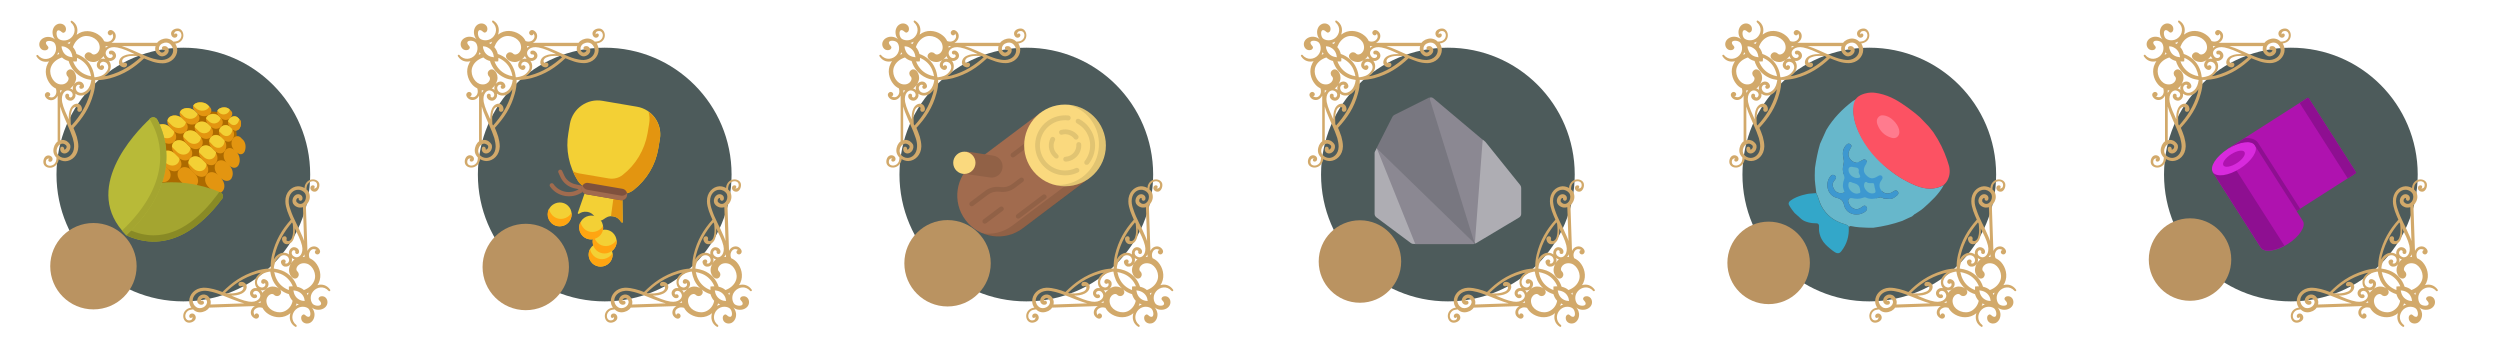 <?xml version="1.0" encoding="utf-8"?>
<!-- Generator: Adobe Illustrator 24.2.3, SVG Export Plug-In . SVG Version: 6.00 Build 0)  -->
<svg version="1.1" id="Calque_1" xmlns="http://www.w3.org/2000/svg" xmlns:xlink="http://www.w3.org/1999/xlink" x="0px" y="0px"
	 viewBox="0 0 1279.1 173.1" style="enable-background:new 0 0 1279.1 173.1;" xml:space="preserve">
<style type="text/css">
	.st0{fill:#4D5B5B;}
	.st1{fill:#D2A96A;}
	.st2{fill:#AC6A00;}
	.st3{fill:#E39510;}
	.st4{fill:#F3D035;}
	.st5{fill:#A4A530;}
	.st6{fill:#898A25;}
	.st7{fill:#B8BA38;}
	.st8{fill:#FFA511;}
	.st9{fill:#A16B4E;}
	.st10{fill:#7F513D;}
	.st11{opacity:0.1;enable-background:new    ;}
	.st12{opacity:0.1;}
	.st13{fill:#FAD97E;}
	.st14{fill:#8B8892;}
	.st15{fill:#AEADB3;}
	.st16{fill:#787780;}
	.st17{fill:#BA9361;}
	.st18{fill:#67B7CB;}
	.st19{fill:#FF7B8E;}
	.st20{fill:#FC5263;}
	.st21{fill:#33A7C9;}
	.st22{fill:#3D98D0;}
	.st23{fill:#AF12AF;}
	.st24{fill:#8E0F91;}
	.st25{fill:#D82ADD;}
</style>
<g>
	<circle class="st0" cx="93.8" cy="89.3" r="64.9"/>
	<path class="st1" d="M91.7,14.7c-1.4-0.4-3.4,0.3-4,1.6c-0.6,1.4,0.4,3.1,1.8,3c0.9-0.1,1.5-0.9,1.2-1.7c-0.3-0.8-1.7-0.5-1.5,0.4
		c-0.5-2.5,2-2.1,2.1-2.1c2.2,0.5,2.1,4.2-0.6,5.1c-0.6,0.2-1.3,0.3-2,0.3c-0.2-0.2-0.4-0.4-0.7-0.6c-0.8-0.6-1.8-0.9-2.8-1
		c-1,0-1.9,0.2-2.8,0.6c-0.8,0.4-1.5,0.9-2,1.6H57c1.6-0.8,2.6-2.6,2.1-4.4c-0.4-1.4-2.5-3.1-3.7-1.5c-0.9,1.1,0.6,2.8,1.7,1.8
		c0.2-0.2,0.3-0.5,0.2-0.7c0.5,0.5,0.7,1.5,0.5,2.1C57.6,20,57,20.6,56.4,21c-1,0.5-2.1,0.5-3.1,0.1C52.8,20,52,19,51.1,18.3
		c-2.6-2.2-6.9-3.3-10.5-1.4c-0.5,0.3-1,0.6-1.4,0.9c0.9-2.5,0.4-5.4-2.3-7.1c-0.6-0.4-1,0.4-0.6,0.8c2.8,2.4,2.2,6,0,7.9
		c-2.3,2-5.4,1.4-6.5,0.3c-1.1-1.1-1.3-4.3,0.2-4.2c1.4,0.1,1.9,2.1,3.2,0.9c0.7-0.6,0.7-1.9,0.3-2.7c-0.8-1.5-2.7-2-4.2-1.3
		c-1.8,0.8-2.6,2.9-2.4,4.7c0.1,1.3,0.6,2.3,1.3,3.1c-0.8-0.7-1.9-1.2-3.1-1.3c-1.8-0.2-3.9,0.7-4.7,2.4c-0.7,1.5-0.2,3.4,1.3,4.2
		c0.8,0.4,2.1,0.4,2.7-0.3c1.2-1.3-0.8-1.8-0.9-3.2c-0.1-1.5,3.1-1.3,4.2-0.2c1.1,1.1,1.7,4.2-0.3,6.5c-1.9,2.2-5.6,2.8-7.9,0
		c-0.4-0.5-1.2,0-0.8,0.6c1.6,2.5,4.1,3.1,6.4,2.5c-0.3,0.4-0.5,0.8-0.7,1.2c-1.9,3.6-0.8,7.9,1.4,10.5c0.7,0.9,1.7,1.7,2.8,2.2
		c0.3,1,0.4,2.1-0.1,3.1c-0.3,0.6-1,1.3-1.7,1.4c-0.5,0.1-1.5,0-2.1-0.5c0.2,0.1,0.5,0.1,0.7-0.2c1-1.1-0.6-2.6-1.8-1.7
		c-1.6,1.2,0.1,3.3,1.5,3.7c1.8,0.6,3.6-0.4,4.4-2.1v23.4c-0.7,0.5-1.2,1.2-1.6,2c-0.4,0.9-0.6,1.8-0.6,2.8c0,1,0.4,2,1,2.8
		c0.2,0.2,0.4,0.5,0.6,0.7c0,0.7-0.1,1.4-0.3,2c-1,2.6-4.7,2.8-5.1,0.6c0-0.1-0.4-2.6,2.1-2.1c-0.9-0.2-1.2,1.2-0.4,1.5
		c0.9,0.3,1.7-0.3,1.7-1.2c0.1-1.4-1.6-2.4-3-1.8c-1.4,0.6-2,2.6-1.6,4c0.8,2.8,5.8,3.2,7.4-0.9c0.2-0.4,0.3-0.9,0.3-1.3
		c1,0.6,2.2,1,3.4,1c3.4-0.1,6.6-3,6.7-7.5c0-1.8-0.4-3.4-0.8-5c-0.5-1.6-1.1-3-1.7-4.5c4.7-5.1,8.2-10.2,10.2-17.5
		c0.6-2.1,1-4.4,0.9-6.6c0-0.1,0-0.3,0-0.4c0.3,0,0.6,0,0.9,0c2.3,0,4.5-0.4,6.6-0.9c7.3-2,12.5-5.5,17.5-10.2
		c1.5,0.6,3,1.2,4.5,1.7c1.6,0.5,3.3,0.8,5,0.8c4.5,0,7.4-3.3,7.5-6.7c0-1.2-0.4-2.4-1-3.4c0.4,0,0.9-0.1,1.3-0.3
		C94.9,20.6,94.4,15.6,91.7,14.7z M53.8,30.1c-0.9-0.2-1.8-0.1-2.6,0.4c0.5-0.3,0.9-0.7,1.3-1.2c0.2-0.2,0.3-0.4,0.4-0.6
		C53.1,29.2,53.4,29.7,53.8,30.1z M54.1,24.5c0-0.3,0-0.6-0.1-0.9h1.4c-0.1,0.1-0.3,0.1-0.4,0.2C54.6,24,54.3,24.2,54.1,24.5z
		 M41.6,19c3.5-1.7,8.1,0.5,9.1,3.5c1.4,4-2.3,6.5-3.8,4.9c-0.8-0.8-2.1-0.9-2.9-0.1c-2.3,2.1,1.4,5.1,4.9,4.3
		c0.7-0.2,1.3-0.5,1.9-0.8c-0.9,0.7-1.5,1.8-1.2,3.1c0.3,1.2,1.8,2.2,2.8,1.8c0.7-0.3,1-1.2,0.8-1.7c-0.3-0.7-1.4-1-1.8-0.1
		c-0.9-1.4,0.7-2.5,1.7-2.3c1,0.2,1.6,0.6,2,1.5c0.7,1.5,0,3-1.1,4.1c-1.4,1.6-3.2,2-5.1,2.3c-0.2,0-0.4,0-0.6,0
		c-0.2-1.6-0.5-3.1-1.2-4.6c-1.5-3.6-4.5-6.1-8-7.3c-0.3-1.3-0.9-2.5-1.8-3.5C38.1,21.7,39.7,19.9,41.6,19z M35.2,22.4
		c-0.2-0.1-0.5-0.3-0.7-0.4c0.6-0.2,1.1-0.4,1.6-0.7c-0.2,0.4-0.4,0.8-0.6,1.2C35.5,22.5,35.4,22.4,35.2,22.4z M30.2,27.4
		c0,0.1,0.1,0.1,0.1,0.2c-0.3,0.1-0.6,0.2-1,0.4c0.2-0.4,0.4-0.8,0.5-1.3C29.9,27,30,27.2,30.2,27.4z M32.2,26.3
		c-0.4-0.8-0.7-1.7-0.7-2.6c0.9,0,1.8,0.2,2.6,0.7c1.9,1,2.8,2.9,3,4.9C35,29.1,33.2,28.3,32.2,26.3z M39.3,31.4
		c0.1-0.6,0.1-1.2,0.1-1.8c2.6,1.1,4.9,3.1,6.1,5.8c0.5,1.1,0.9,2.4,1.1,3.6c-1.1-0.2-2.2-0.5-3.2-1c-2.9-1.3-5-3.8-6-6.6
		C37.9,31.5,38.6,31.5,39.3,31.4z M26.3,33.8c0.9-2,2.9-3.6,5.4-4.4c1,0.9,2.1,1.5,3.4,1.8c1.1,3.7,3.7,6.9,7.5,8.6
		c1.3,0.6,2.7,0.9,4.1,1.1c0,0.1,0,0.1,0,0.2c-0.3,1.9-0.8,3.7-2.3,5.1c-1.1,1-2.6,1.7-4.1,1.1c-0.9-0.4-1.3-1-1.5-2
		c-0.2-1,0.9-2.6,2.3-1.7c-0.8,0.4-0.6,1.6,0.1,1.8c0.5,0.2,1.4-0.1,1.7-0.8c0.4-1-0.6-2.6-1.8-2.8c-1.3-0.3-2.4,0.3-3.1,1.2
		c0.3-0.6,0.6-1.2,0.8-1.9c0.9-3.5-2.1-7.2-4.3-4.9c-0.8,0.8-0.7,2.1,0.1,2.9c1.6,1.5-0.9,5.2-4.9,3.8
		C26.8,41.8,24.6,37.3,26.3,33.8z M30.8,46.2c0.3,0,0.6,0,0.9,0.1c-0.2,0.3-0.5,0.6-0.7,0.9c-0.1,0.1-0.2,0.3-0.2,0.4V46.2z
		 M37.3,46c-0.4-0.4-0.9-0.6-1.4-0.8c0.2-0.1,0.4-0.3,0.6-0.4c0.5-0.4,0.8-0.9,1.2-1.3C37.3,44.1,37.1,45.1,37.3,46z M37.9,75.1
		c-0.1,3.8-2.7,5.7-4.9,5.7c-1.4,0-2.8-0.8-3.4-1.7c-0.8-1-0.8-2.4-0.2-3.7c0.5-1.2,1.7-2,2.9-1.9c0.5,0.1,1.1,0.4,1.5,0.8
		c0.3,0.4,0.4,0.8,0.2,1.3c-0.2,0.5-0.6,0.9-0.9,0.9c-0.2,0-0.3,0-0.3,0c0,0,0,0,0-0.2c0.1-0.5-0.2-1-0.7-1.2
		c-0.5-0.2-1.1,0.1-1.2,0.6l0,0c-0.2,0.6-0.1,1.5,0.4,2.1c0.6,0.6,1.3,0.8,2,0.7c1.3-0.2,2.2-1.2,2.5-2.2c0.2-0.5,0.3-1.1,0.2-1.7
		c-0.1-0.6-0.4-1.1-0.8-1.5c-0.4-0.4-0.8-0.7-1.2-1c-0.4-0.2-1-0.4-1.5-0.5c-0.6-0.1-1.1,0-1.7,0.2V54.5c0.3,0.9,0.6,1.8,0.9,2.7
		c1.7,4.4,4.2,9.3,5.5,13.4C37.6,72.1,38,73.6,37.9,75.1z M36.6,64.2C36.6,64.2,36.6,64.2,36.6,64.2c-0.2-0.2-0.3-0.5-0.4-0.8
		c0-1-0.1-2.1-0.1-3.1c0.1-2.2,0.5-3.1,0.6-3.6c0.4-1.5,2-2.7,3.1-1.5c-0.6,0.9-0.1,2.2,1,2c1.3-0.2,1.3-1.6,0.9-2.6
		c-0.9-2-2.8-1.6-3.5-1.3c-1,0.4-1.8,1.4-2.2,2.3c-0.8,1.7-0.9,3.6-0.8,5.6c0,0,0-0.1,0-0.1c-1.3-2.9-2.8-5.9-3.4-8.9
		c-0.8-4.3,1.8-6.6,3.7-5.8c3.1,1.3,1.2,4.3,0.1,3.3c-0.4-0.3-0.3-0.6-0.3-0.4c0.2-0.5,0-1.1-0.5-1.3c-0.5-0.2-1.1,0-1.3,0.5
		c-0.9,2.4,3.1,4.6,4.8,1.5c0.4-0.7,0.4-1.4,0.3-2.1c1.4,1.2,3.5,1.3,5.2,0.4c1.1-0.6,2-1.5,2.7-2.7c-0.1,0.7-0.3,1.4-0.4,2.1
		C44.1,54.5,40.7,59.7,36.6,64.2z M72,29.3c-4.5,4-9.7,7.5-16.5,9.3c-0.7,0.2-1.4,0.3-2.1,0.4c1.1-0.7,2.1-1.6,2.7-2.7
		c0.9-1.7,0.8-3.8-0.4-5.2c0.7,0.2,1.4,0.1,2.1-0.3c3.2-1.7,0.9-5.7-1.5-4.8c-0.5,0.2-0.7,0.8-0.5,1.3c0.2,0.5,0.8,0.7,1.3,0.5
		c-0.2,0,0-0.2,0.4,0.3c1,1.2-2,3-3.3-0.1c-0.8-2,1.5-4.6,5.8-3.7c3,0.6,6,2,8.9,3.4c0,0,0.1,0,0.1,0c-1.9-0.1-3.9,0-5.6,0.8
		c-1,0.4-1.9,1.2-2.3,2.2c-0.3,0.7-0.7,2.6,1.3,3.5c1,0.5,2.3,0.4,2.6-0.9c0.2-1.1-1.1-1.6-2-1c-1.2-1.1-0.1-2.7,1.5-3.1
		c0.5-0.2,1.4-0.6,3.6-0.6c1.1,0,2.1,0,3.1,0.1C71.4,29,71.7,29.2,72,29.3C72,29.3,72,29.3,72,29.3z M82.9,30.7
		c-1.5,0-3-0.3-4.5-0.7c-4.2-1.2-9-3.8-13.4-5.5c-0.8-0.3-1.7-0.6-2.7-0.9h17.3c-0.2,0.5-0.2,1.1-0.2,1.7c0.1,0.5,0.2,1.1,0.5,1.5
		c0.2,0.4,0.6,0.9,1,1.2c0.4,0.4,0.9,0.6,1.5,0.8c0.6,0.1,1.2,0,1.7-0.2c1-0.4,2-1.2,2.2-2.5c0.1-0.6-0.1-1.4-0.7-2
		c-0.6-0.6-1.5-0.6-2.1-0.4l0,0c-0.5,0.2-0.8,0.7-0.6,1.2c0.2,0.5,0.7,0.8,1.2,0.7c0.2-0.1,0.2,0,0.2,0c0,0,0.1,0.1,0,0.3
		c0,0.3-0.4,0.7-0.9,0.9c-0.5,0.2-0.9,0.1-1.3-0.2c-0.4-0.3-0.7-0.9-0.8-1.5c-0.1-1.2,0.6-2.4,1.9-2.9c1.2-0.6,2.6-0.6,3.7,0.2
		c0.9,0.7,1.7,2.1,1.7,3.4C88.6,28,86.7,30.5,82.9,30.7z"/>
	<path class="st1" d="M96,165c1.4,0.4,3.4-0.4,4-1.7c0.6-1.4-0.5-3.1-1.9-2.9c-0.9,0.1-1.5,0.9-1.2,1.8c0.3,0.8,1.7,0.5,1.5-0.4
		c0.6,2.5-2,2.1-2,2.1c-2.2-0.4-2.2-4.1,0.4-5.2c0.6-0.2,1.3-0.3,2-0.4c0.2,0.2,0.4,0.4,0.7,0.6c0.8,0.6,1.8,0.9,2.8,0.9
		c1,0,1.9-0.3,2.8-0.7c0.7-0.4,1.4-0.9,1.9-1.7l23.4-0.8c-1.6,0.9-2.5,2.7-1.9,4.4c0.5,1.3,2.6,3,3.8,1.4c0.8-1.2-0.7-2.8-1.8-1.7
		c-0.2,0.2-0.2,0.5-0.1,0.7c-0.5-0.5-0.7-1.5-0.6-2c0.1-0.7,0.7-1.4,1.4-1.7c1-0.6,2-0.5,3.1-0.2c0.6,1.1,1.4,2,2.3,2.7
		c2.7,2.1,7,3,10.6,1c0.5-0.3,1-0.6,1.4-1c-0.8,2.5-0.2,5.4,2.5,7c0.6,0.3,1-0.5,0.5-0.9c-2.9-2.3-2.4-5.9-0.3-7.9
		c2.2-2.1,5.3-1.6,6.5-0.5c1.2,1.1,1.5,4.3,0,4.2c-1.5,0-1.9-2.1-3.2-0.8c-0.7,0.6-0.6,1.9-0.2,2.7c0.8,1.5,2.7,1.9,4.2,1.2
		c1.7-0.9,2.5-2.9,2.3-4.8c-0.2-1.3-0.7-2.3-1.4-3.1c0.8,0.7,1.9,1.2,3.2,1.2c1.8,0.1,3.9-0.8,4.6-2.6c0.6-1.5,0.1-3.4-1.4-4.1
		c-0.8-0.4-2.1-0.3-2.6,0.3c-1.1,1.4,0.9,1.7,1,3.2c0.1,1.5-3,1.4-4.2,0.3c-1.1-1.1-1.9-4.1,0.1-6.5c1.9-2.3,5.5-3,7.9-0.3
		c0.4,0.5,1.2,0,0.8-0.6c-1.7-2.4-4.2-3-6.5-2.3c0.3-0.4,0.5-0.8,0.7-1.2c1.7-3.7,0.5-7.9-1.8-10.5c-0.8-0.9-1.8-1.6-2.9-2.1
		c-0.4-1-0.5-2.1,0-3.1c0.3-0.7,0.9-1.3,1.6-1.5c0.5-0.1,1.5,0,2.1,0.5c-0.2-0.1-0.5-0.1-0.7,0.2c-1,1.2,0.7,2.6,1.8,1.7
		c1.5-1.3-0.2-3.3-1.6-3.7c-1.8-0.5-3.6,0.5-4.3,2.2l-0.8-23.4c0.7-0.6,1.2-1.3,1.5-2c0.4-0.9,0.6-1.8,0.5-2.8c-0.1-1-0.4-2-1.1-2.7
		c-0.2-0.2-0.4-0.4-0.6-0.6c0-0.7,0.1-1.4,0.3-2c0.9-2.6,4.6-2.9,5.1-0.7c0,0.1,0.5,2.6-2,2.2c0.9,0.1,1.1-1.3,0.3-1.5
		c-0.9-0.3-1.7,0.3-1.7,1.3c0,1.4,1.7,2.3,3,1.7c1.3-0.7,1.9-2.7,1.5-4.1c-0.9-2.7-5.9-3-7.3,1.1c-0.1,0.4-0.2,0.9-0.2,1.3
		c-1-0.6-2.2-0.9-3.4-0.9c-3.4,0.2-6.5,3.2-6.4,7.7c0,1.8,0.5,3.4,1,5c0.5,1.5,1.2,3,1.8,4.4c-4.6,5.2-7.8,10.5-9.6,17.9
		c-0.5,2.2-0.8,4.4-0.7,6.7c0,0.1,0,0.3,0,0.4c-0.3,0-0.6,0-0.9,0c-2.3,0.1-4.5,0.5-6.6,1.2c-7.3,2.3-12.3,5.9-17.2,10.8
		c-1.5-0.6-3-1.1-4.6-1.5c-1.6-0.4-3.3-0.7-5.1-0.7c-4.5,0.2-7.3,3.5-7.3,6.9c0,1.2,0.4,2.4,1.1,3.3c-0.4,0-0.9,0.2-1.3,0.3
		C92.6,159.3,93.2,164.3,96,165z M133.4,148.5c0.9,0.2,1.8,0,2.6-0.5c-0.5,0.4-0.9,0.8-1.3,1.2c-0.1,0.2-0.3,0.4-0.4,0.6
		C134.1,149.3,133.8,148.8,133.4,148.5z M133.3,154c0,0.3,0,0.6,0.1,0.9l-1.4,0c0.1-0.1,0.3-0.2,0.4-0.2
		C132.7,154.5,133,154.3,133.3,154z M145.9,159.1c-3.4,1.8-8.1-0.2-9.2-3.2c-1.6-4,2.1-6.6,3.6-5c0.8,0.8,2.1,0.8,2.9,0
		c2.2-2.2-1.6-5.1-5.1-4.1c-0.7,0.2-1.3,0.5-1.9,0.9c0.9-0.7,1.4-1.9,1.1-3.1c-0.3-1.2-1.9-2.1-2.9-1.7c-0.7,0.3-0.9,1.2-0.7,1.7
		c0.3,0.7,1.5,0.9,1.8,0.1c1,1.4-0.6,2.5-1.6,2.4c-1-0.2-1.6-0.5-2.1-1.4c-0.7-1.5-0.1-3,0.9-4.2c1.4-1.6,3.1-2.1,5-2.5
		c0.2,0,0.4,0,0.6,0c0.2,1.6,0.7,3.1,1.3,4.5c1.7,3.5,4.8,6,8.2,7c0.4,1.3,1,2.5,1.9,3.4C149.3,156.3,147.8,158.1,145.9,159.1z
		 M152.2,155.5c0.2,0.1,0.5,0.2,0.7,0.3c-0.6,0.2-1.1,0.4-1.6,0.7c0.2-0.4,0.4-0.8,0.5-1.3C151.9,155.4,152,155.4,152.2,155.5z
		 M157.1,150.3c0-0.1-0.1-0.1-0.1-0.2c0.3-0.1,0.6-0.3,0.9-0.4c-0.2,0.4-0.3,0.8-0.4,1.3C157.3,150.7,157.2,150.5,157.1,150.3z
		 M155.1,151.4c0.5,0.8,0.7,1.7,0.8,2.6c-0.9,0-1.8-0.2-2.6-0.6c-2-1-2.9-2.8-3.2-4.8C152.1,148.7,154,149.6,155.1,151.4z
		 M147.8,146.6c0,0.6,0,1.2,0,1.8c-2.7-1-5-2.9-6.3-5.6c-0.6-1.1-0.9-2.3-1.2-3.6c1.1,0.2,2.2,0.5,3.2,0.9c3,1.2,5.2,3.6,6.3,6.4
		C149.2,146.5,148.5,146.5,147.8,146.6z M160.7,143.8c-0.9,2.1-2.8,3.7-5.2,4.6c-1-0.9-2.2-1.4-3.5-1.7c-1.2-3.7-3.9-6.8-7.8-8.3
		c-1.3-0.5-2.7-0.8-4.1-1c0-0.1,0-0.1,0-0.2c0.2-1.9,0.6-3.7,2.2-5.2c1.1-1.1,2.6-1.8,4.1-1.2c0.9,0.4,1.3,1,1.5,2
		c0.2,1-0.8,2.7-2.2,1.8c0.8-0.4,0.5-1.6-0.2-1.8c-0.5-0.2-1.4,0.1-1.7,0.8c-0.3,1,0.6,2.6,1.9,2.8c1.3,0.2,2.4-0.4,3-1.3
		c-0.3,0.6-0.6,1.2-0.7,1.9c-0.8,3.6,2.4,7.1,4.4,4.8c0.7-0.9,0.6-2.1-0.2-2.9c-1.7-1.4,0.7-5.2,4.8-4
		C160,135.8,162.3,140.3,160.7,143.8z M155.8,131.5c-0.3,0-0.6,0-0.9,0c0.2-0.3,0.5-0.6,0.7-1c0.1-0.1,0.1-0.3,0.2-0.4L155.8,131.5z
		 M149.3,132c0.4,0.3,0.9,0.6,1.4,0.8c-0.2,0.1-0.4,0.3-0.6,0.4c-0.4,0.4-0.8,0.9-1.1,1.4C149.4,133.8,149.5,132.9,149.3,132z
		 M147.7,102.9c0-3.8,2.5-5.8,4.7-5.8c1.4-0.1,2.8,0.7,3.5,1.6c0.8,1,0.8,2.4,0.3,3.7c-0.5,1.2-1.7,2.1-2.8,1.9
		c-0.5,0-1.1-0.4-1.5-0.8c-0.4-0.4-0.4-0.8-0.3-1.3c0.2-0.5,0.6-0.9,0.9-0.9c0.2,0,0.3,0,0.3,0c0,0,0,0,0,0.2
		c-0.1,0.5,0.2,1,0.7,1.2c0.5,0.1,1.1-0.2,1.2-0.7l0,0c0.2-0.6,0.1-1.5-0.5-2c-0.6-0.6-1.4-0.7-2-0.6c-1.3,0.2-2.1,1.3-2.4,2.3
		c-0.2,0.5-0.2,1.1-0.1,1.7c0.1,0.6,0.4,1.1,0.8,1.5c0.4,0.4,0.8,0.7,1.3,0.9c0.4,0.2,1,0.4,1.5,0.4c0.6,0,1.1,0,1.7-0.2l0.6,17.3
		c-0.3-0.9-0.6-1.8-1-2.6c-1.8-4.4-4.6-9.1-5.9-13.2C148.1,105.9,147.7,104.4,147.7,102.9z M149.4,113.8
		C149.4,113.8,149.4,113.8,149.4,113.8c0.2,0.2,0.3,0.5,0.4,0.8c0.1,1,0.2,2.1,0.2,3.1c0,2.2-0.4,3.1-0.5,3.6
		c-0.4,1.5-1.9,2.8-3,1.6c0.5-1,0-2.2-1.1-2c-1.3,0.3-1.3,1.6-0.8,2.6c1,1.9,2.8,1.5,3.5,1.2c1-0.5,1.7-1.4,2.1-2.4
		c0.7-1.7,0.8-3.7,0.6-5.6c0,0,0,0.1,0,0.1c1.4,2.9,3,5.8,3.7,8.8c1,4.2-1.5,6.7-3.5,5.9c-3.1-1.2-1.4-4.3-0.2-3.3
		c0.4,0.3,0.3,0.5,0.3,0.4c-0.2,0.5,0,1.1,0.5,1.3c0.5,0.2,1.1,0,1.3-0.5c0.9-2.4-3.2-4.5-4.8-1.3c-0.3,0.7-0.4,1.4-0.2,2.1
		c-1.4-1.1-3.5-1.2-5.2-0.2c-1.1,0.6-2,1.6-2.6,2.8c0.1-0.7,0.2-1.4,0.4-2.1C142.2,123.7,145.5,118.4,149.4,113.8z M115.2,149.8
		c4.3-4.2,9.4-7.8,16.2-9.8c0.7-0.2,1.4-0.4,2.1-0.5c-1.1,0.7-2,1.7-2.6,2.8c-0.8,1.7-0.6,3.8,0.6,5.1c-0.7-0.1-1.4-0.1-2.1,0.3
		c-3.1,1.8-0.7,5.7,1.6,4.7c0.5-0.2,0.7-0.8,0.4-1.3c-0.3-0.5-0.8-0.7-1.3-0.4c0.2,0,0,0.2-0.4-0.2c-1-1.2,1.9-3.1,3.3-0.1
		c0.9,1.9-1.4,4.6-5.7,3.9c-3.1-0.5-6-1.8-9-3.1c0,0-0.1,0-0.1,0c1.9,0.1,3.9-0.2,5.5-1c1-0.5,1.9-1.3,2.3-2.3
		c0.3-0.7,0.6-2.6-1.4-3.5c-1-0.4-2.4-0.3-2.6,0.9c-0.2,1.1,1.1,1.5,2,0.9c1.3,1,0.1,2.7-1.4,3.1c-0.5,0.2-1.4,0.6-3.6,0.8
		c-1,0.1-2.1,0-3.1,0C115.8,150.1,115.5,149.9,115.2,149.8C115.2,149.8,115.2,149.8,115.2,149.8z M104.2,148.8
		c1.5-0.1,3,0.2,4.5,0.6c4.2,1.1,9.1,3.5,13.6,5c0.9,0.3,1.8,0.6,2.7,0.8l-17.3,0.6c0.1-0.5,0.2-1.1,0.1-1.7c-0.1-0.5-0.3-1-0.5-1.5
		c-0.3-0.4-0.6-0.8-1-1.2c-0.4-0.3-1-0.6-1.6-0.7c-0.6-0.1-1.2,0-1.7,0.2c-1,0.4-1.9,1.3-2.1,2.6c-0.1,0.6,0.1,1.4,0.7,1.9
		c0.6,0.6,1.5,0.6,2.1,0.4l0,0c0.5-0.2,0.8-0.7,0.6-1.3c-0.2-0.5-0.7-0.8-1.2-0.6c-0.2,0.1-0.2,0-0.2,0c0,0-0.1-0.1-0.1-0.3
		c0-0.3,0.4-0.8,0.9-1c0.5-0.2,0.9-0.1,1.3,0.2c0.4,0.3,0.8,0.9,0.9,1.4c0.2,1.1-0.6,2.4-1.8,3c-1.2,0.6-2.6,0.7-3.7-0.1
		c-1-0.6-1.8-2-1.8-3.4C98.6,151.7,100.4,149.1,104.2,148.8z"/>
	<g>
		<path class="st2" d="M105.4,100.1c15-15,19.7-32.1,12.3-39.6C110.2,53,93.3,58,78.3,73s-20,31.9-12.5,39.4
			C73.2,119.9,90.4,115.1,105.4,100.1z"/>
		<g>
			<path class="st3" d="M98,87.2c0.6,0.6,1.1,1.1,1.7,1.7c1.9,1.9,4.6,2.1,6,0.5c0,0,0,0,0-0.1c1.4-1.6,1-4.4-0.8-6.2
				c-0.5-0.5-1.1-1.1-1.6-1.6c-1.8-1.8-4.4-2-5.9-0.5c0,0,0,0-0.1,0.1C95.8,82.5,96.1,85.3,98,87.2z"/>
			<path class="st3" d="M92.4,92.7c0.6,0.6,1.1,1.1,1.7,1.7c1.9,1.9,4.7,2.2,6.2,0.7c0,0,0,0,0.1-0.1c1.5-1.5,1.2-4.3-0.7-6.2
				c-0.6-0.6-1.1-1.1-1.7-1.7c-1.9-1.9-4.6-2.1-6.1-0.6c0,0,0,0-0.1,0.1C90.3,88.1,90.6,90.8,92.4,92.7z"/>
			<path class="st3" d="M117.7,60.5C117.7,60.5,117.7,60.5,117.7,60.5c1.3-1.2,1.5-2.9,0.5-3.8c-0.3-0.3-0.6-0.6-0.9-0.9
				c-0.9-0.9-3-1.2-4.7-0.4c0,0,0,0-0.1,0c-1.6,0.8-1.9,2.6-0.6,3.8c0.4,0.4,0.8,0.7,1.1,1.1C114.4,61.7,116.4,61.7,117.7,60.5z"/>
			<path class="st3" d="M103.3,81.5c0.5,0.5,1.1,1.1,1.6,1.6c1.8,1.8,4.4,1.9,5.6,0.3c0,0,0,0,0-0.1c1.3-1.7,0.9-4.4-0.7-6
				c-0.5-0.5-1-1-1.5-1.5c-1.7-1.6-4.2-1.8-5.6-0.3c0,0,0,0-0.1,0.1C101.3,77,101.5,79.7,103.3,81.5z"/>
		</g>
		<path id="SVGCleanerId_0" class="st3" d="M122.7,65.5C122.7,65.5,122.8,65.5,122.7,65.5c0.9-1.6,0.8-3.5-0.1-4.4
			c-0.3-0.3-0.6-0.6-0.9-0.9c-0.9-0.9-2.7-0.9-4,0.2c0,0,0,0,0,0c-1.3,1.1-1.3,3.2,0,4.4c0.4,0.4,0.8,0.7,1.1,1.1
			C120,67.3,121.8,67,122.7,65.5z"/>
		<g>
			<path id="SVGCleanerId_0_1_" class="st3" d="M122.7,65.5C122.7,65.5,122.8,65.5,122.7,65.5c0.9-1.6,0.8-3.5-0.1-4.4
				c-0.3-0.3-0.6-0.6-0.9-0.9c-0.9-0.9-2.7-0.9-4,0.2c0,0,0,0,0,0c-1.3,1.1-1.3,3.2,0,4.4c0.4,0.4,0.8,0.7,1.1,1.1
				C120,67.3,121.8,67,122.7,65.5z"/>
		</g>
		<g>
			<path class="st3" d="M108.4,75.7c0.5,0.5,1,1,1.5,1.5c1.7,1.7,4,1.7,5.2,0c0,0,0,0,0-0.1c1.1-1.7,0.8-4.2-0.6-5.7
				c-0.4-0.4-0.9-0.9-1.3-1.3c-1.5-1.4-3.8-1.5-5.2-0.1c0,0,0,0,0,0C106.5,71.5,106.7,74.1,108.4,75.7z"/>
			<path class="st3" d="M113.2,70.2c0.4,0.4,0.9,0.9,1.3,1.3c1.5,1.5,3.6,1.3,4.6-0.3c0,0,0,0,0-0.1c1-1.6,0.8-3.9-0.4-5.1
				c-0.4-0.4-0.8-0.7-1.1-1.1c-1.2-1.2-3.3-1.2-4.6,0.1c0,0,0,0,0,0C111.6,66.4,111.7,68.7,113.2,70.2z"/>
			<path class="st3" d="M96.8,75c-0.5-0.5-1.1-1.1-1.6-1.6c-1.8-1.8-4.5-2.1-6.1-0.7c0,0,0,0-0.1,0.1c-1.6,1.4-1.3,4.2,0.5,6
				c0.6,0.6,1.1,1.1,1.7,1.7c1.9,1.9,4.6,2.1,6.1,0.6c0,0,0,0,0.1-0.1C98.9,79.4,98.6,76.7,96.8,75z"/>
			<path class="st3" d="M107.8,64.8c-0.4-0.4-0.9-0.9-1.3-1.3c-1.5-1.5-4-1.8-5.6-0.6c0,0,0,0-0.1,0c-1.6,1.2-1.6,3.6,0.1,5.3
				c0.5,0.5,1,1,1.5,1.5c1.7,1.7,4.2,1.8,5.6,0.4c0,0,0,0,0,0C109.4,68.6,109.3,66.3,107.8,64.8z"/>
			<path class="st3" d="M113.1,60.4c-0.4-0.4-0.8-0.7-1.1-1.1c-1.2-1.2-3.6-1.5-5.2-0.5c0,0,0,0-0.1,0c-1.6,1-1.8,3.1-0.2,4.6
				c0.4,0.4,0.9,0.9,1.3,1.3c1.5,1.5,3.8,1.6,5.1,0.2c0,0,0,0,0,0C114.3,63.7,114.3,61.7,113.1,60.4z"/>
			<path class="st3" d="M91.2,80.4c-0.6-0.6-1.1-1.1-1.7-1.7c-1.9-1.9-4.6-2.2-6.2-0.7c0,0,0,0-0.1,0.1c-1.5,1.5-1.2,4.3,0.7,6.2
				c0.6,0.6,1.1,1.1,1.7,1.7c1.9,1.9,4.6,2.2,6.1,0.6c0,0,0,0,0.1-0.1C93.4,85,93.1,82.3,91.2,80.4z"/>
			<path class="st3" d="M85.7,86c-0.6-0.6-1.1-1.1-1.7-1.7c-1.9-1.9-4.6-2.1-6-0.5c0,0,0,0-0.1,0.1c-1.4,1.6-1.1,4.3,0.7,6.1
				c0.5,0.5,1.1,1.1,1.6,1.6c1.8,1.8,4.5,2.1,6,0.6c0,0,0,0,0.1-0.1C87.8,90.6,87.6,87.8,85.7,86z"/>
			<path class="st3" d="M102.4,69.7c-0.5-0.5-1-1-1.5-1.5c-1.7-1.6-4.3-2-6-0.7c0,0,0,0-0.1,0c-1.6,1.3-1.4,3.9,0.4,5.7
				c0.5,0.5,1.1,1.1,1.6,1.6c1.8,1.8,4.5,2,5.9,0.5c0,0,0,0,0.1-0.1C104.2,73.9,104,71.4,102.4,69.7z"/>
			<path class="st3" d="M114,97.7C114,97.6,114,97.6,114,97.7c1.4-1.8,0.9-4.7-0.9-6.5c1.8,1.8,4.3,1.8,5.4,0c0,0,0,0,0-0.1
				c1.1-1.9,0.6-4.7-1.1-6.4c1.7,1.7,3.9,1.5,4.8-0.5c0,0,0,0,0-0.1c0.9-1.9,0.4-4.7-1-6.1c1.5,1.5,3.4,1.1,4.1-0.8c0,0,0,0,0-0.1
				c0.7-1.9,0.3-4.4-1-5.6c-0.4-0.4-0.8-0.7-1.1-1.1c-1.2-1.2-3-0.9-4.1,0.6c0,0,0,0,0,0.1c-1.1,1.6-0.8,4.1,0.7,5.6
				c-1.5-1.4-3.5-1.3-4.7,0.4c0,0,0,0,0,0.1c-1.2,1.7-0.8,4.4,0.8,6c-1.6-1.6-4-1.6-5.3,0c0,0,0,0,0,0.1c-1.3,1.7-0.9,4.4,0.9,6.2
				c-1.8-1.8-4.3-1.9-5.7-0.3c0,0,0,0,0,0.1c-1.4,1.6-1.1,4.4,0.8,6.3c0.6,0.6,1.1,1.1,1.7,1.7C110,99.1,112.7,99.4,114,97.7z"/>
			<path class="st3" d="M88.7,66.8c-0.5-0.5-1.1-1.1-1.6-1.6c-1.8-1.8-4.7-2.2-6.3-0.9c0,0,0,0-0.1,0c-1.7,1.4-1.4,4,0.4,5.9
				c0.6,0.6,1.1,1.1,1.7,1.7c1.9,1.9,4.6,2.2,6.2,0.7c0,0,0,0,0.1-0.1C90.6,71.2,90.5,68.6,88.7,66.8z"/>
			<path class="st3" d="M94.8,62.2c-0.5-0.5-1-1-1.5-1.5c-1.7-1.7-4.5-2.2-6.3-1c0,0,0,0-0.1,0c-1.8,1.2-1.7,3.7,0.1,5.5
				c0.5,0.5,1.1,1.1,1.6,1.6c1.8,1.8,4.6,2.1,6.2,0.8c0,0,0,0,0.1,0C96.5,66.2,96.4,63.8,94.8,62.2z"/>
			<path class="st3" d="M101,58.1c-0.5-0.4-0.9-0.9-1.4-1.3c-1.5-1.5-4.2-2-6.1-1c0,0,0,0-0.1,0c-1.9,1-2,3.2-0.3,4.9
				c0.5,0.5,1,1,1.5,1.5c1.7,1.7,4.4,2,6,0.8c0,0,0,0,0.1,0C102.4,61.7,102.5,59.6,101,58.1z"/>
			<path class="st3" d="M107.4,54.8c-0.4-0.4-0.8-0.8-1.1-1.1c-1.2-1.2-3.8-1.8-5.8-1c0,0,0,0-0.1,0c-1.9,0.7-2.2,2.6-0.7,4.1
				c0.5,0.4,0.9,0.9,1.4,1.3c1.5,1.5,4,1.8,5.6,0.7c0,0,0,0,0.1,0C108.3,57.8,108.6,56,107.4,54.8z"/>
		</g>
		<g>
			<path class="st4" d="M96.4,83.5c0.4,0.5,0.5,0.7,2.3,2.5c2.9,2.9,7,1.5,6.9-2.1c-0.4-0.5-0.5-0.6-2.3-2.4
				C100.5,78.7,96.4,80,96.4,83.5z"/>
			<path class="st4" d="M112.1,57.6c1.8,1.8,4.8,0.9,5.5-1.4c-0.1-0.1-0.2-0.2-0.4-0.4c-1.5-1.5-5.2-1-6,0.9
				C111.6,57,111.9,57.3,112.1,57.6z"/>
			<path class="st4" d="M108.4,75.7c-2.6-2.6-6.6-1.2-6.6,2.1c0.3,0.5,0.4,0.5,2.2,2.3c2.8,2.8,6.5,1.2,6.5-2.3
				C110.1,77.5,110.1,77.4,108.4,75.7z"/>
			<path class="st4" d="M117.8,63.2c1.8,1.8,4.3,0.5,4.6-2.3c-0.2-0.2-0.4-0.4-0.7-0.7c-1.5-1.5-4.5-0.4-5,1.9
				C117.1,62.5,117.4,62.8,117.8,63.2z"/>
			<path class="st4" d="M113.2,70.2c-1.5-1.4-3.8-1.5-5.2-0.1c0,0,0,0,0,0c-0.6,0.6-0.9,1.4-0.9,2.3c0.3,0.3,0.3,0.3,1.9,2
				c2.5,2.5,5.9,1,5.9-2.5C114.6,71.6,114.6,71.6,113.2,70.2z"/>
			<path class="st4" d="M113.6,68.6c2.2,2.2,5.2,0.7,5.3-2.5c-0.1-0.1,0.2,0.1-1.2-1.2c-1.9-1.9-5.4-0.6-5.6,2.1
				C112.1,67.2,112.1,67.2,113.6,68.6z"/>
			<path class="st4" d="M95.2,73.3c-2.8-2.8-7.2-1.7-7.2,1.8c0.4,0.5,0.5,0.6,2.3,2.4c2.9,2.9,7.1,1.6,7.1-1.9
				C97.1,75.2,96.9,75.1,95.2,73.3z"/>
			<path class="st4" d="M101.4,66.8c2.6,2.6,6.3,1.3,6.6-1.8c-0.1-0.2-0.1-0.1-1.5-1.5c-2.3-2.3-6.6-1.4-6.9,1.5
				C99.8,65.2,99.7,65.2,101.4,66.8z"/>
			<path class="st4" d="M106.8,62c2.2,2.2,5.6,1.1,6.1-1.6c-0.3-0.3-0.7-0.7-1-1c-1.9-1.9-6-1.2-6.5,1.3
				C105.6,60.7,105.1,60.3,106.8,62z"/>
			<path class="st4" d="M89.5,78.7c-2.9-2.9-7.2-1.7-7.2,1.9c0.4,0.5,0.5,0.7,2.3,2.5c2.9,2.9,7.2,1.6,7.2-1.9
				C91.5,80.6,91.4,80.6,89.5,78.7z"/>
			<path class="st4" d="M95.9,72.1c2.8,2.8,6.8,1.5,6.9-1.9c-0.2-0.3-0.3-0.3-1.9-2c-2.6-2.6-7-1.6-7.1,1.6
				C94,70.3,94.1,70.3,95.9,72.1z"/>
			<path class="st4" d="M81.8,69.1c2.9,2.9,7.2,1.7,7.3-1.7C88.9,67,88.8,67,87,65.2c-2.8-2.8-7.4-1.9-7.5,1.5
				C79.9,67.2,80,67.2,81.8,69.1z"/>
			<path class="st4" d="M87.7,63.9c2.8,2.8,7.1,1.7,7.4-1.4c-0.2-0.2-0.2-0.2-1.8-1.8c-2.6-2.6-7.3-2-7.6,1.2
				C85.9,62.2,85.9,62.1,87.7,63.9z"/>
			<path class="st4" d="M93.8,59.3c2.6,2.6,6.7,1.6,7.3-1.1c-0.1-0.1-1.3-1.3-1.4-1.4c-2.3-2.3-7-1.9-7.6,0.8
				C92.2,57.7,92.1,57.6,93.8,59.3z"/>
			<path class="st4" d="M100.1,55.3c2.3,2.2,6.1,1.5,7-0.8c-0.3-0.3-0.5-0.5-0.8-0.8c-1.9-1.9-6.5-1.8-7.4,0.4
				C99.3,54.5,99.7,54.9,100.1,55.3z"/>
		</g>
		<path class="st5" d="M112.8,98.4c-20.6-8.5-35.6-3.9-35.6-3.9l-12.6,25.9c25.1,11.5,43.2-11,49.1-18.8
			C114.4,100.5,114,98.9,112.8,98.4z"/>
		<path class="st6" d="M112.8,98.4c-0.2-0.1-0.4-0.2-0.6-0.2l-1.1,1.5c-7.6,10.2-18.7,20.7-32.5,20.7c-4,0-8.2-0.9-12.5-2.9
			l-1.4,2.9c25.1,11.5,43.2-11,49.1-18.8C114.4,100.5,114,98.9,112.8,98.4z"/>
		<path class="st7" d="M80.5,61.3c4.1,7.7,13.1,31.6-15.9,59c-23.2-23.2,4-52,12.2-59.6C77.9,59.6,79.8,59.9,80.5,61.3z"/>
		<path class="st5" d="M80.5,61.3c-0.7-1.4-2.6-1.7-3.8-0.6c-0.1,0-0.1,0.1-0.2,0.1l1.1,2C82.1,71,89.3,92.6,62.4,118
			c0.7,0.8,1.4,1.6,2.2,2.4C93.7,93,84.7,69,80.5,61.3z"/>
	</g>
</g>
<g>
	<circle class="st0" cx="309.4" cy="89.3" r="64.9"/>
	<path class="st1" d="M307.3,14.7c-1.4-0.4-3.4,0.3-4,1.6c-0.6,1.4,0.4,3.1,1.8,3c0.9-0.1,1.5-0.9,1.2-1.7c-0.3-0.8-1.7-0.5-1.5,0.4
		c-0.5-2.5,2-2.1,2.1-2.1c2.2,0.5,2.1,4.2-0.6,5.1c-0.6,0.2-1.3,0.3-2,0.3c-0.2-0.2-0.4-0.4-0.7-0.6c-0.8-0.6-1.8-0.9-2.8-1
		c-1,0-1.9,0.2-2.8,0.6c-0.8,0.4-1.5,0.9-2,1.6h-23.4c1.6-0.8,2.6-2.6,2.1-4.4c-0.4-1.4-2.5-3.1-3.7-1.5c-0.9,1.1,0.6,2.8,1.7,1.8
		c0.2-0.2,0.3-0.5,0.2-0.7c0.5,0.5,0.7,1.5,0.5,2.1c-0.2,0.7-0.8,1.4-1.4,1.7c-1,0.5-2.1,0.5-3.1,0.1c-0.5-1.1-1.3-2.1-2.2-2.8
		c-2.6-2.2-6.9-3.3-10.5-1.4c-0.5,0.3-1,0.6-1.4,0.9c0.9-2.5,0.4-5.4-2.3-7.1c-0.6-0.4-1,0.4-0.6,0.8c2.8,2.4,2.2,6,0,7.9
		c-2.3,2-5.4,1.4-6.5,0.3c-1.1-1.1-1.3-4.3,0.2-4.2c1.4,0.1,1.9,2.1,3.2,0.9c0.7-0.6,0.7-1.9,0.3-2.7c-0.8-1.5-2.7-2-4.2-1.3
		c-1.8,0.8-2.6,2.9-2.4,4.7c0.1,1.3,0.6,2.3,1.3,3.1c-0.8-0.7-1.9-1.2-3.1-1.3c-1.8-0.2-3.9,0.7-4.7,2.4c-0.7,1.5-0.2,3.4,1.3,4.2
		c0.8,0.4,2.1,0.4,2.7-0.3c1.2-1.3-0.8-1.8-0.9-3.2c-0.1-1.5,3.1-1.3,4.2-0.2c1.1,1.1,1.7,4.2-0.3,6.5c-1.9,2.2-5.6,2.8-7.9,0
		c-0.4-0.5-1.2,0-0.8,0.6c1.6,2.5,4.1,3.1,6.4,2.5c-0.3,0.4-0.5,0.8-0.7,1.2c-1.9,3.6-0.8,7.9,1.4,10.5c0.7,0.9,1.7,1.7,2.8,2.2
		c0.3,1,0.4,2.1-0.1,3.1c-0.3,0.6-1,1.3-1.7,1.4c-0.5,0.1-1.5,0-2.1-0.5c0.2,0.1,0.5,0.1,0.7-0.2c1-1.1-0.6-2.6-1.8-1.7
		c-1.6,1.2,0.1,3.3,1.5,3.7c1.8,0.6,3.6-0.4,4.4-2.1v23.4c-0.7,0.5-1.2,1.2-1.6,2c-0.4,0.9-0.6,1.8-0.6,2.8c0,1,0.4,2,1,2.8
		c0.2,0.2,0.4,0.5,0.6,0.7c0,0.7-0.1,1.4-0.3,2c-1,2.6-4.7,2.8-5.1,0.6c0-0.1-0.4-2.6,2.1-2.1c-0.9-0.2-1.2,1.2-0.4,1.5
		c0.9,0.3,1.7-0.3,1.7-1.2c0.1-1.4-1.6-2.4-3-1.8c-1.4,0.6-2,2.6-1.6,4c0.8,2.8,5.8,3.2,7.4-0.9c0.2-0.4,0.3-0.9,0.3-1.3
		c1,0.6,2.2,1,3.4,1c3.4-0.1,6.6-3,6.7-7.5c0-1.8-0.4-3.4-0.8-5c-0.5-1.6-1.1-3-1.7-4.5c4.7-5.1,8.2-10.2,10.2-17.5
		c0.6-2.1,1-4.4,0.9-6.6c0-0.1,0-0.3,0-0.4c0.3,0,0.6,0,0.9,0c2.3,0,4.5-0.4,6.6-0.9c7.3-2,12.5-5.5,17.5-10.2
		c1.5,0.6,3,1.2,4.5,1.7c1.6,0.5,3.3,0.8,5,0.8c4.5,0,7.4-3.3,7.5-6.7c0-1.2-0.4-2.4-1-3.4c0.4,0,0.9-0.1,1.3-0.3
		C310.5,20.6,310.1,15.6,307.3,14.7z M269.4,30.1c-0.9-0.2-1.8-0.1-2.6,0.4c0.5-0.3,0.9-0.7,1.3-1.2c0.2-0.2,0.3-0.4,0.4-0.6
		C268.8,29.2,269.1,29.7,269.4,30.1z M269.7,24.5c0-0.3,0-0.6-0.1-0.9h1.4c-0.1,0.1-0.3,0.1-0.4,0.2C270.3,24,270,24.2,269.7,24.5z
		 M257.2,19c3.5-1.7,8.1,0.5,9.1,3.5c1.4,4-2.3,6.5-3.8,4.9c-0.8-0.8-2.1-0.9-2.9-0.1c-2.3,2.1,1.4,5.1,4.9,4.3
		c0.7-0.2,1.3-0.5,1.9-0.8c-0.9,0.7-1.5,1.8-1.2,3.1c0.3,1.2,1.8,2.2,2.8,1.8c0.7-0.3,1-1.2,0.8-1.7c-0.3-0.7-1.4-1-1.8-0.1
		c-0.9-1.4,0.7-2.5,1.7-2.3c1,0.2,1.6,0.6,2,1.5c0.7,1.5,0,3-1.1,4.1c-1.4,1.6-3.2,2-5.1,2.3c-0.2,0-0.4,0-0.6,0
		c-0.2-1.6-0.5-3.1-1.2-4.6c-1.5-3.6-4.5-6.1-8-7.3c-0.3-1.3-0.9-2.5-1.8-3.5C253.8,21.7,255.3,19.9,257.2,19z M250.9,22.4
		c-0.2-0.1-0.5-0.3-0.7-0.4c0.6-0.2,1.1-0.4,1.6-0.7c-0.2,0.4-0.4,0.8-0.6,1.2C251.1,22.5,251,22.4,250.9,22.4z M245.8,27.4
		c0,0.1,0.1,0.1,0.1,0.2c-0.3,0.1-0.6,0.2-1,0.4c0.2-0.4,0.4-0.8,0.5-1.3C245.6,27,245.7,27.2,245.8,27.4z M247.8,26.3
		c-0.4-0.8-0.7-1.7-0.7-2.6c0.9,0,1.8,0.2,2.6,0.7c1.9,1,2.8,2.9,3,4.9C250.7,29.1,248.9,28.3,247.8,26.3z M254.9,31.4
		c0.1-0.6,0.1-1.2,0.1-1.8c2.6,1.1,4.9,3.1,6.1,5.8c0.5,1.1,0.9,2.4,1.1,3.6c-1.1-0.2-2.2-0.5-3.2-1c-2.9-1.3-5-3.8-6-6.6
		C253.6,31.5,254.2,31.5,254.9,31.4z M241.9,33.8c0.9-2,2.9-3.6,5.4-4.4c1,0.9,2.1,1.5,3.4,1.8c1.1,3.7,3.7,6.9,7.5,8.6
		c1.3,0.6,2.7,0.9,4.1,1.1c0,0.1,0,0.1,0,0.2c-0.3,1.9-0.8,3.7-2.3,5.1c-1.1,1-2.6,1.7-4.1,1.1c-0.9-0.4-1.3-1-1.5-2
		c-0.2-1,0.9-2.6,2.3-1.7c-0.8,0.4-0.6,1.6,0.1,1.8c0.5,0.2,1.4-0.1,1.7-0.8c0.4-1-0.6-2.6-1.8-2.8c-1.3-0.3-2.4,0.3-3.1,1.2
		c0.3-0.6,0.6-1.2,0.8-1.9c0.9-3.5-2.1-7.2-4.3-4.9c-0.8,0.8-0.7,2.1,0.1,2.9c1.6,1.5-0.9,5.2-4.9,3.8
		C242.4,41.8,240.2,37.3,241.9,33.8z M246.5,46.2c0.3,0,0.6,0,0.9,0.1c-0.2,0.3-0.5,0.6-0.7,0.9c-0.1,0.1-0.2,0.3-0.2,0.4V46.2z
		 M253,46c-0.4-0.4-0.9-0.6-1.4-0.8c0.2-0.1,0.4-0.3,0.6-0.4c0.5-0.4,0.8-0.9,1.2-1.3C252.9,44.1,252.8,45.1,253,46z M253.6,75.1
		c-0.1,3.8-2.7,5.7-4.9,5.7c-1.4,0-2.8-0.8-3.4-1.7c-0.8-1-0.8-2.4-0.2-3.7c0.5-1.2,1.7-2,2.9-1.9c0.5,0.1,1.1,0.4,1.5,0.8
		c0.3,0.4,0.4,0.8,0.2,1.3c-0.2,0.5-0.6,0.9-0.9,0.9c-0.2,0-0.3,0-0.3,0c0,0,0,0,0-0.2c0.1-0.5-0.2-1-0.7-1.2
		c-0.5-0.2-1.1,0.1-1.2,0.6l0,0c-0.2,0.6-0.1,1.5,0.4,2.1c0.6,0.6,1.3,0.8,2,0.7c1.3-0.2,2.2-1.2,2.5-2.2c0.2-0.5,0.3-1.1,0.2-1.7
		c-0.1-0.6-0.4-1.1-0.8-1.5c-0.4-0.4-0.8-0.7-1.2-1c-0.4-0.2-1-0.4-1.5-0.5c-0.6-0.1-1.1,0-1.7,0.2V54.5c0.3,0.9,0.6,1.8,0.9,2.7
		c1.7,4.4,4.2,9.3,5.5,13.4C253.3,72.1,253.6,73.6,253.6,75.1z M252.3,64.2C252.3,64.2,252.3,64.2,252.3,64.2
		c-0.2-0.2-0.3-0.5-0.4-0.8c0-1-0.1-2.1-0.1-3.1c0.1-2.2,0.5-3.1,0.6-3.6c0.4-1.5,2-2.7,3.1-1.5c-0.6,0.9-0.1,2.2,1,2
		c1.3-0.2,1.3-1.6,0.9-2.6c-0.9-2-2.8-1.6-3.5-1.3c-1,0.4-1.8,1.4-2.2,2.3c-0.8,1.7-0.9,3.6-0.8,5.6c0,0,0-0.1,0-0.1
		c-1.3-2.9-2.8-5.9-3.4-8.9c-0.8-4.3,1.8-6.6,3.7-5.8c3.1,1.3,1.2,4.3,0.1,3.3c-0.4-0.3-0.3-0.6-0.3-0.4c0.2-0.5,0-1.1-0.5-1.3
		s-1.1,0-1.3,0.5c-0.9,2.4,3.1,4.6,4.8,1.5c0.4-0.7,0.4-1.4,0.3-2.1c1.4,1.2,3.5,1.3,5.2,0.4c1.1-0.6,2-1.5,2.7-2.7
		c-0.1,0.7-0.3,1.4-0.4,2.1C259.8,54.5,256.3,59.7,252.3,64.2z M287.6,29.3c-4.5,4-9.7,7.5-16.5,9.3c-0.7,0.2-1.4,0.3-2.1,0.4
		c1.1-0.7,2.1-1.6,2.7-2.7c0.9-1.7,0.8-3.8-0.4-5.2c0.7,0.2,1.4,0.1,2.1-0.3c3.2-1.7,0.9-5.7-1.5-4.8c-0.5,0.2-0.7,0.8-0.5,1.3
		c0.2,0.5,0.8,0.7,1.3,0.5c-0.2,0,0-0.2,0.4,0.3c1,1.2-2,3-3.3-0.1c-0.8-2,1.5-4.6,5.8-3.7c3,0.6,6,2,8.9,3.4c0,0,0.1,0,0.1,0
		c-1.9-0.1-3.9,0-5.6,0.8c-1,0.4-1.9,1.2-2.3,2.2c-0.3,0.7-0.7,2.6,1.3,3.5c1,0.5,2.3,0.4,2.6-0.9c0.2-1.1-1.1-1.6-2-1
		c-1.2-1.1-0.1-2.7,1.5-3.1c0.5-0.2,1.4-0.6,3.6-0.6c1.1,0,2.1,0,3.1,0.1C287.1,29,287.4,29.2,287.6,29.3
		C287.6,29.3,287.6,29.3,287.6,29.3z M298.6,30.7c-1.5,0-3-0.3-4.5-0.7c-4.2-1.2-9-3.8-13.4-5.5c-0.8-0.3-1.7-0.6-2.7-0.9h17.3
		c-0.2,0.5-0.2,1.1-0.2,1.7c0.1,0.5,0.2,1.1,0.5,1.5c0.2,0.4,0.6,0.9,1,1.2c0.4,0.4,0.9,0.6,1.5,0.8c0.6,0.1,1.2,0,1.7-0.2
		c1-0.4,2-1.2,2.2-2.5c0.1-0.6-0.1-1.4-0.7-2c-0.6-0.6-1.5-0.6-2.1-0.4l0,0c-0.5,0.2-0.8,0.7-0.6,1.2c0.2,0.5,0.7,0.8,1.2,0.7
		c0.2-0.1,0.2,0,0.2,0c0,0,0.1,0.1,0,0.3c0,0.3-0.4,0.7-0.9,0.9c-0.5,0.2-0.9,0.1-1.3-0.2c-0.4-0.3-0.7-0.9-0.8-1.5
		c-0.1-1.2,0.6-2.4,1.9-2.9c1.2-0.6,2.6-0.6,3.7,0.2c0.9,0.7,1.7,2.1,1.7,3.4C304.3,28,302.4,30.5,298.6,30.7z"/>
	<path class="st1" d="M311.7,165c1.4,0.4,3.4-0.4,4-1.7c0.6-1.4-0.5-3.1-1.9-2.9c-0.9,0.1-1.5,0.9-1.2,1.8c0.3,0.8,1.7,0.5,1.5-0.4
		c0.6,2.5-2,2.1-2,2.1c-2.2-0.4-2.2-4.1,0.4-5.2c0.6-0.2,1.3-0.3,2-0.4c0.2,0.2,0.4,0.4,0.7,0.6c0.8,0.6,1.8,0.9,2.8,0.9
		c1,0,1.9-0.3,2.8-0.7c0.7-0.4,1.4-0.9,1.9-1.7l23.4-0.8c-1.6,0.9-2.5,2.7-1.9,4.4c0.5,1.3,2.6,3,3.8,1.4c0.8-1.2-0.7-2.8-1.8-1.7
		c-0.2,0.2-0.2,0.5-0.1,0.7c-0.5-0.5-0.7-1.5-0.6-2c0.1-0.7,0.7-1.4,1.4-1.7c1-0.6,2-0.5,3.1-0.2c0.6,1.1,1.4,2,2.3,2.7
		c2.7,2.1,7,3,10.6,1c0.5-0.3,1-0.6,1.4-1c-0.8,2.5-0.2,5.4,2.5,7c0.6,0.3,1-0.5,0.5-0.9c-2.9-2.3-2.4-5.9-0.3-7.9
		c2.2-2.1,5.3-1.6,6.5-0.5c1.2,1.1,1.5,4.3,0,4.2c-1.5,0-1.9-2.1-3.2-0.8c-0.7,0.6-0.6,1.9-0.2,2.7c0.8,1.5,2.7,1.9,4.2,1.2
		c1.7-0.9,2.5-2.9,2.3-4.8c-0.2-1.3-0.7-2.3-1.4-3.1c0.8,0.7,1.9,1.2,3.2,1.2c1.8,0.1,3.9-0.8,4.6-2.6c0.6-1.5,0.1-3.4-1.4-4.1
		c-0.8-0.4-2.1-0.3-2.6,0.3c-1.1,1.4,0.9,1.7,1,3.2c0.1,1.5-3,1.4-4.2,0.3c-1.1-1.1-1.9-4.1,0.1-6.5c1.9-2.3,5.5-3,7.9-0.3
		c0.4,0.5,1.2,0,0.8-0.6c-1.7-2.4-4.2-3-6.5-2.3c0.3-0.4,0.5-0.8,0.7-1.2c1.7-3.7,0.5-7.9-1.8-10.5c-0.8-0.9-1.8-1.6-2.9-2.1
		c-0.4-1-0.5-2.1,0-3.1c0.3-0.7,0.9-1.3,1.6-1.5c0.5-0.1,1.5,0,2.1,0.5c-0.2-0.1-0.5-0.1-0.7,0.2c-1,1.2,0.7,2.6,1.8,1.7
		c1.5-1.3-0.2-3.3-1.6-3.7c-1.8-0.5-3.6,0.5-4.3,2.2l-0.8-23.4c0.7-0.6,1.2-1.3,1.5-2c0.4-0.9,0.6-1.8,0.5-2.8c-0.1-1-0.4-2-1.1-2.7
		c-0.2-0.2-0.4-0.4-0.6-0.6c0-0.7,0.1-1.4,0.3-2c0.9-2.6,4.6-2.9,5.1-0.7c0,0.1,0.5,2.6-2,2.2c0.9,0.1,1.1-1.3,0.3-1.5
		c-0.9-0.3-1.7,0.3-1.7,1.3c0,1.4,1.7,2.3,3,1.7c1.3-0.7,1.9-2.7,1.5-4.1c-0.9-2.7-5.9-3-7.3,1.1c-0.1,0.4-0.2,0.9-0.2,1.3
		c-1-0.6-2.2-0.9-3.4-0.9c-3.4,0.2-6.5,3.2-6.4,7.7c0,1.8,0.5,3.4,1,5c0.5,1.5,1.2,3,1.8,4.4c-4.6,5.2-7.8,10.5-9.6,17.9
		c-0.5,2.2-0.8,4.4-0.7,6.7c0,0.1,0,0.3,0,0.4c-0.3,0-0.6,0-0.9,0c-2.3,0.1-4.5,0.5-6.6,1.2c-7.3,2.3-12.3,5.9-17.2,10.8
		c-1.5-0.6-3-1.1-4.6-1.5c-1.6-0.4-3.3-0.7-5.1-0.7c-4.5,0.2-7.3,3.5-7.3,6.9c0,1.2,0.4,2.4,1.1,3.3c-0.4,0-0.9,0.2-1.3,0.3
		C308.3,159.3,308.9,164.3,311.7,165z M349,148.5c0.9,0.2,1.8,0,2.6-0.5c-0.5,0.4-0.9,0.8-1.3,1.2c-0.1,0.2-0.3,0.4-0.4,0.6
		C349.7,149.3,349.4,148.8,349,148.5z M348.9,154c0,0.3,0,0.6,0.1,0.9l-1.4,0c0.1-0.1,0.3-0.2,0.4-0.2
		C348.4,154.5,348.7,154.3,348.9,154z M361.6,159.1c-3.4,1.8-8.1-0.2-9.2-3.2c-1.6-4,2.1-6.6,3.6-5c0.8,0.8,2.1,0.8,2.9,0
		c2.2-2.2-1.6-5.1-5.1-4.1c-0.7,0.2-1.3,0.5-1.9,0.9c0.9-0.7,1.4-1.9,1.1-3.1c-0.3-1.2-1.9-2.1-2.9-1.7c-0.7,0.3-0.9,1.2-0.7,1.7
		c0.3,0.7,1.5,0.9,1.8,0.1c1,1.4-0.6,2.5-1.6,2.4c-1-0.2-1.6-0.5-2.1-1.4c-0.7-1.5-0.1-3,0.9-4.2c1.4-1.6,3.1-2.1,5-2.5
		c0.2,0,0.4,0,0.6,0c0.2,1.6,0.7,3.1,1.3,4.5c1.7,3.5,4.8,6,8.2,7c0.4,1.3,1,2.5,1.9,3.4C365,156.3,363.5,158.1,361.6,159.1z
		 M367.8,155.5c0.2,0.1,0.5,0.2,0.7,0.3c-0.6,0.2-1.1,0.4-1.6,0.7c0.2-0.4,0.4-0.8,0.5-1.3C367.6,155.4,367.7,155.4,367.8,155.5z
		 M372.7,150.3c0-0.1-0.1-0.1-0.1-0.2c0.3-0.1,0.6-0.3,0.9-0.4c-0.2,0.4-0.3,0.8-0.4,1.3C373,150.7,372.8,150.5,372.7,150.3z
		 M370.7,151.4c0.5,0.8,0.7,1.7,0.8,2.6c-0.9,0-1.8-0.2-2.6-0.6c-2-1-2.9-2.8-3.2-4.8C367.8,148.7,369.6,149.6,370.7,151.4z
		 M363.5,146.6c0,0.6,0,1.2,0,1.8c-2.7-1-5-2.9-6.3-5.6c-0.6-1.1-0.9-2.3-1.2-3.6c1.1,0.2,2.2,0.5,3.2,0.9c3,1.2,5.2,3.6,6.3,6.4
		C364.8,146.5,364.2,146.5,363.5,146.6z M376.4,143.8c-0.9,2.1-2.8,3.7-5.2,4.6c-1-0.9-2.2-1.4-3.5-1.7c-1.2-3.7-3.9-6.8-7.8-8.3
		c-1.3-0.5-2.7-0.8-4.1-1c0-0.1,0-0.1,0-0.2c0.2-1.9,0.6-3.7,2.2-5.2c1.1-1.1,2.6-1.8,4.1-1.2c0.9,0.4,1.3,1,1.5,2
		c0.2,1-0.8,2.7-2.2,1.8c0.8-0.4,0.5-1.6-0.2-1.8c-0.5-0.2-1.4,0.1-1.7,0.8c-0.3,1,0.6,2.6,1.9,2.8c1.3,0.2,2.4-0.4,3-1.3
		c-0.3,0.6-0.6,1.2-0.7,1.9c-0.8,3.6,2.4,7.1,4.4,4.8c0.7-0.9,0.6-2.1-0.2-2.9c-1.7-1.4,0.7-5.2,4.8-4
		C375.6,135.8,378,140.3,376.4,143.8z M371.4,131.5c-0.3,0-0.6,0-0.9,0c0.2-0.3,0.5-0.6,0.7-1c0.1-0.1,0.1-0.3,0.2-0.4L371.4,131.5z
		 M364.9,132c0.4,0.3,0.9,0.6,1.4,0.8c-0.2,0.1-0.4,0.3-0.6,0.4c-0.4,0.4-0.8,0.9-1.1,1.4C365.1,133.8,365.2,132.9,364.9,132z
		 M363.3,102.9c0-3.8,2.5-5.8,4.7-5.8c1.4-0.1,2.8,0.7,3.5,1.6c0.8,1,0.8,2.4,0.3,3.7c-0.5,1.2-1.7,2.1-2.8,1.9
		c-0.5,0-1.1-0.4-1.5-0.8c-0.4-0.4-0.4-0.8-0.3-1.3c0.2-0.5,0.6-0.9,0.9-0.9c0.2,0,0.3,0,0.3,0c0,0,0,0,0,0.2
		c-0.1,0.5,0.2,1,0.7,1.2c0.5,0.1,1.1-0.2,1.2-0.7l0,0c0.2-0.6,0.1-1.5-0.5-2c-0.6-0.6-1.4-0.7-2-0.6c-1.3,0.2-2.1,1.3-2.4,2.3
		c-0.2,0.5-0.2,1.1-0.1,1.7c0.1,0.6,0.4,1.1,0.8,1.5c0.4,0.4,0.8,0.7,1.3,0.9c0.4,0.2,1,0.4,1.5,0.4c0.6,0,1.1,0,1.7-0.2l0.6,17.3
		c-0.3-0.9-0.6-1.8-1-2.6c-1.8-4.4-4.6-9.1-5.9-13.2C363.7,105.9,363.4,104.4,363.3,102.9z M365,113.8
		C365,113.8,365,113.8,365,113.8c0.2,0.2,0.3,0.5,0.4,0.8c0.1,1,0.2,2.1,0.2,3.1c0,2.2-0.4,3.1-0.5,3.6c-0.4,1.5-1.9,2.8-3,1.6
		c0.5-1,0-2.2-1.1-2c-1.3,0.3-1.3,1.6-0.8,2.6c1,1.9,2.8,1.5,3.5,1.2c1-0.5,1.7-1.4,2.1-2.4c0.7-1.7,0.8-3.7,0.6-5.6
		c0,0,0,0.1,0,0.1c1.4,2.9,3,5.8,3.7,8.8c1,4.2-1.5,6.7-3.5,5.9c-3.1-1.2-1.4-4.3-0.2-3.3c0.4,0.3,0.3,0.5,0.3,0.4
		c-0.2,0.5,0,1.1,0.5,1.3s1.1,0,1.3-0.5c0.9-2.4-3.2-4.5-4.8-1.3c-0.3,0.7-0.4,1.4-0.2,2.1c-1.4-1.1-3.5-1.2-5.2-0.2
		c-1.1,0.6-2,1.6-2.6,2.8c0.1-0.7,0.2-1.4,0.4-2.1C357.9,123.7,361.1,118.4,365,113.8z M330.9,149.8c4.3-4.2,9.4-7.8,16.2-9.8
		c0.7-0.2,1.4-0.4,2.1-0.5c-1.1,0.7-2,1.7-2.6,2.8c-0.8,1.7-0.6,3.8,0.6,5.1c-0.7-0.1-1.4-0.1-2.1,0.3c-3.1,1.8-0.7,5.7,1.6,4.7
		c0.5-0.2,0.7-0.8,0.4-1.3c-0.3-0.5-0.8-0.7-1.3-0.4c0.2,0,0,0.2-0.4-0.2c-1-1.2,1.9-3.1,3.3-0.1c0.9,1.9-1.4,4.6-5.7,3.9
		c-3.1-0.5-6-1.8-9-3.1c0,0-0.1,0-0.1,0c1.9,0.1,3.9-0.2,5.5-1c1-0.5,1.9-1.3,2.3-2.3c0.3-0.7,0.6-2.6-1.4-3.5
		c-1-0.4-2.4-0.3-2.6,0.9c-0.2,1.1,1.1,1.5,2,0.9c1.3,1,0.1,2.7-1.4,3.1c-0.5,0.2-1.4,0.6-3.6,0.8c-1,0.1-2.1,0-3.1,0
		C331.4,150.1,331.1,149.9,330.9,149.8C330.9,149.8,330.9,149.8,330.9,149.8z M319.9,148.8c1.5-0.1,3,0.2,4.5,0.6
		c4.2,1.1,9.1,3.5,13.6,5c0.9,0.3,1.8,0.6,2.7,0.8l-17.3,0.6c0.1-0.5,0.2-1.1,0.1-1.7c-0.1-0.5-0.3-1-0.5-1.5
		c-0.3-0.4-0.6-0.8-1-1.2c-0.4-0.3-1-0.6-1.6-0.7c-0.6-0.1-1.2,0-1.7,0.2c-1,0.4-1.9,1.3-2.1,2.6c-0.1,0.6,0.1,1.4,0.7,1.9
		c0.6,0.6,1.5,0.6,2.1,0.4l0,0c0.5-0.2,0.8-0.7,0.6-1.3c-0.2-0.5-0.7-0.8-1.2-0.6c-0.2,0.1-0.2,0-0.2,0c0,0-0.1-0.1-0.1-0.3
		c0-0.3,0.4-0.8,0.9-1c0.5-0.2,0.9-0.1,1.3,0.2c0.4,0.3,0.8,0.9,0.9,1.4c0.2,1.1-0.6,2.4-1.8,3c-1.2,0.6-2.6,0.7-3.7-0.1
		c-1-0.6-1.8-2-1.8-3.4C314.3,151.7,316.1,149.1,319.9,148.8z"/>
	<g>
		<path class="st4" d="M310.8,135.3c-2.8,1.9-6.6,1.3-8.5-1.5c-1.9-2.8-1.3-6.6,1.5-8.5s6.6-1.3,8.5,1.5
			C314.3,129.6,313.6,133.4,310.8,135.3z"/>
		<path class="st8" d="M313.4,129.4c-0.4,0.8-1.1,1.6-1.9,2.1c-2.8,1.9-6.6,1.3-8.5-1.5c-0.6-0.8-0.9-1.7-1.1-2.6
			c-1.1,2-1,4.5,0.4,6.4c1.9,2.8,5.8,3.4,8.5,1.5C312.8,134,313.7,131.6,313.4,129.4z"/>
		<path class="st4" d="M289.9,114.7c-2.8,1.9-6.6,1.3-8.5-1.5c-1.9-2.8-1.3-6.6,1.5-8.5c2.8-1.9,6.6-1.3,8.5,1.5
			C293.3,108.9,292.6,112.8,289.9,114.7z"/>
		<path class="st4" d="M312.9,128.6c-2.8,1.9-6.6,1.3-8.5-1.5c-1.9-2.8-1.3-6.6,1.5-8.5c2.8-1.9,6.6-1.3,8.5,1.5
			C316.3,122.8,315.7,126.6,312.9,128.6z"/>
		<path class="st4" d="M306,121.4c-2.8,1.9-6.6,1.3-8.5-1.5c-1.9-2.8-1.3-6.6,1.5-8.5c2.8-1.9,6.6-1.3,8.5,1.5
			S308.8,119.5,306,121.4z"/>
		<g>
			<path class="st8" d="M292.4,108.8c-0.4,0.8-1.1,1.6-1.9,2.1c-2.8,1.9-6.6,1.3-8.5-1.5c-0.6-0.8-0.9-1.7-1.1-2.6
				c-1.1,2-1,4.5,0.4,6.4c1.9,2.8,5.8,3.4,8.5,1.5C291.8,113.3,292.7,111,292.4,108.8z"/>
			<path class="st8" d="M315.4,122.7c-0.4,0.8-1.1,1.6-1.9,2.1c-2.8,1.9-6.6,1.3-8.5-1.5c-0.6-0.8-0.9-1.7-1.1-2.6
				c-1.1,2-1,4.5,0.4,6.4c1.9,2.8,5.8,3.4,8.5,1.5C314.9,127.2,315.8,124.9,315.4,122.7z"/>
			<path class="st8" d="M308.5,115.5c-0.4,0.8-1.1,1.6-1.9,2.1c-2.8,1.9-6.6,1.3-8.5-1.5c-0.6-0.8-0.9-1.7-1.1-2.6
				c-1.1,2-1,4.5,0.4,6.4c1.9,2.8,5.8,3.4,8.5,1.5C308,120.1,308.9,117.7,308.5,115.5z"/>
			<path class="st4" d="M296.2,109.4c1-0.7,2.3-1.3,4.3-1c2.3,0.4,3.3,1.8,4,2.8c0.6,0.9,1,1.4,2.1,1.6c1.1,0.2,1.6-0.2,2.5-0.8
				c1-0.7,2.4-1.7,4.7-1.3c2.3,0.4,3.3,1.8,4,2.8c0.1,0.1,0.2,0.2,0.3,0.3c0.2,0.2,0.5,0.1,0.5-0.2l-0.2-14l-18.4-3.2l-4.4,12.6
				C295.6,109.3,295.9,109.5,296.2,109.4C296.2,109.4,296.2,109.4,296.2,109.4z"/>
		</g>
		<path class="st3" d="M318.6,113.6l-0.2-14l-4.2-0.7l-1.6,11.7c0.3,0,0.7,0,1.1,0.1c2.3,0.4,3.3,1.8,4,2.8c0.1,0.1,0.2,0.2,0.3,0.3
			C318.2,114,318.6,113.9,318.6,113.6z"/>
		<path class="st9" d="M281.4,95.4c-0.3-0.5-0.2-1.2,0.3-1.5c0.5-0.3,1.2-0.2,1.5,0.3c2.9,4.2,8.7,5.3,12.9,2.6l-2.4-0.5
			c-3-0.7-5.6-2.8-6.9-5.6l-1.1-2.4c-0.3-0.5,0-1.2,0.5-1.4c0.5-0.3,1.2,0,1.4,0.5l1.1,2.4c1,2.2,3,3.8,5.4,4.4l4.9,1.1
			c0.4,0.1,0.7,0.4,0.8,0.9c0.1,0.4-0.1,0.9-0.4,1.1l-1.6,1.1C292.5,102,285.1,100.7,281.4,95.4z"/>
		<path class="st4" d="M325.9,54.6l-17.6-3c-7.8-1.4-15.3,3.9-16.7,11.7l-0.8,4.8c-1.5,8.4,0.3,17,4.8,24.2l0,0
			c1.4,2.2,3.6,3.6,6.1,4.1l15.3,2.6c2.5,0.4,5.1-0.2,7.1-1.8c6.7-5.2,11.3-12.8,12.7-21.2l0.8-4.8C339,63.4,333.7,55.9,325.9,54.6z
			"/>
		<path class="st3" d="M324.1,97.3c6.7-5.2,11.3-12.8,12.7-21.2l0.8-4.8c1-5.6-1.5-11.1-5.8-14.2c0.6,2,0.7,4.2,0.3,6.4l-0.8,4.8
			c-1.5,8.4-6,16-12.7,21.2c-2,1.6-4.6,2.2-7.1,1.8l-15.3-2.6c-1.1-0.2-2.2-0.6-3.2-1.2c0.7,1.7,1.6,3.4,2.6,5l0,0
			c1.4,2.2,3.6,3.6,6.1,4.1l15.3,2.6C319.5,99.5,322,98.9,324.1,97.3z"/>
		<path class="st10" d="M317.5,102.4l-17.5-3c-1.6-0.3-2.6-1.8-2.3-3.3l0-0.2c0.3-1.6,1.8-2.6,3.3-2.3l17.5,3
			c1.6,0.3,2.6,1.8,2.3,3.3l0,0.2C320.6,101.7,319.1,102.7,317.5,102.4z"/>
		<path class="st9" d="M320.8,100c0.1-0.4,0.1-0.8,0-1.2c-0.6,0.9-1.8,1.5-3,1.3l-17.3-3c-1.2-0.2-2.1-1.1-2.4-2.2
			c-0.2,0.3-0.4,0.7-0.5,1.1c-0.3,1.6,0.8,3.1,2.4,3.4l17.3,3C319,102.7,320.6,101.6,320.8,100z"/>
	</g>
</g>
<g>
	<circle class="st0" cx="525.1" cy="89.3" r="64.9"/>
	<path class="st1" d="M523,14.7c-1.4-0.4-3.4,0.3-4,1.6c-0.6,1.4,0.4,3.1,1.8,3c0.9-0.1,1.5-0.9,1.2-1.7c-0.3-0.8-1.7-0.5-1.5,0.4
		c-0.5-2.5,2-2.1,2.1-2.1c2.2,0.5,2.1,4.2-0.6,5.1c-0.6,0.2-1.3,0.3-2,0.3c-0.2-0.2-0.4-0.4-0.7-0.6c-0.8-0.6-1.8-0.9-2.8-1
		c-1,0-1.9,0.2-2.8,0.6c-0.8,0.4-1.5,0.9-2,1.6h-23.4c1.6-0.8,2.6-2.6,2.1-4.4c-0.4-1.4-2.5-3.1-3.7-1.5c-0.9,1.1,0.6,2.8,1.7,1.8
		c0.2-0.2,0.3-0.5,0.2-0.7c0.5,0.5,0.7,1.5,0.5,2.1c-0.2,0.7-0.8,1.4-1.4,1.7c-1,0.5-2.1,0.5-3.1,0.1c-0.5-1.1-1.3-2.1-2.2-2.8
		c-2.6-2.2-6.9-3.3-10.5-1.4c-0.5,0.3-1,0.6-1.4,0.9c0.9-2.5,0.4-5.4-2.3-7.1c-0.6-0.4-1,0.4-0.6,0.8c2.8,2.4,2.2,6,0,7.9
		c-2.3,2-5.4,1.4-6.5,0.3c-1.1-1.1-1.3-4.3,0.2-4.2c1.4,0.1,1.9,2.1,3.2,0.9c0.7-0.6,0.7-1.9,0.3-2.7c-0.8-1.5-2.7-2-4.2-1.3
		c-1.8,0.8-2.6,2.9-2.4,4.7c0.1,1.3,0.6,2.3,1.3,3.1c-0.8-0.7-1.9-1.2-3.1-1.3c-1.8-0.2-3.9,0.7-4.7,2.4c-0.7,1.5-0.2,3.4,1.3,4.2
		c0.8,0.4,2.1,0.4,2.7-0.3c1.2-1.3-0.8-1.8-0.9-3.2c-0.1-1.5,3.1-1.3,4.2-0.2c1.1,1.1,1.7,4.2-0.3,6.5c-1.9,2.2-5.6,2.8-7.9,0
		c-0.4-0.5-1.2,0-0.8,0.6c1.6,2.5,4.1,3.1,6.4,2.5c-0.3,0.4-0.5,0.8-0.7,1.2c-1.9,3.6-0.8,7.9,1.4,10.5c0.7,0.9,1.7,1.7,2.8,2.2
		c0.3,1,0.4,2.1-0.1,3.1c-0.3,0.6-1,1.3-1.7,1.4c-0.5,0.1-1.5,0-2.1-0.5c0.2,0.1,0.5,0.1,0.7-0.2c1-1.1-0.6-2.6-1.8-1.7
		c-1.6,1.2,0.1,3.3,1.5,3.7c1.8,0.6,3.6-0.4,4.4-2.1v23.4c-0.7,0.5-1.2,1.2-1.6,2c-0.4,0.9-0.6,1.8-0.6,2.8c0,1,0.4,2,1,2.8
		c0.2,0.2,0.4,0.5,0.6,0.7c0,0.7-0.1,1.4-0.3,2c-1,2.6-4.7,2.8-5.1,0.6c0-0.1-0.4-2.6,2.1-2.1c-0.9-0.2-1.2,1.2-0.4,1.5
		c0.9,0.3,1.7-0.3,1.7-1.2c0.1-1.4-1.6-2.4-3-1.8c-1.4,0.6-2,2.6-1.6,4c0.8,2.8,5.8,3.2,7.4-0.9c0.2-0.4,0.3-0.9,0.3-1.3
		c1,0.6,2.2,1,3.4,1c3.4-0.1,6.6-3,6.7-7.5c0-1.8-0.4-3.4-0.8-5c-0.5-1.6-1.1-3-1.7-4.5c4.7-5.1,8.2-10.2,10.2-17.5
		c0.6-2.1,1-4.4,0.9-6.6c0-0.1,0-0.3,0-0.4c0.3,0,0.6,0,0.9,0c2.3,0,4.5-0.4,6.6-0.9c7.3-2,12.5-5.5,17.5-10.2
		c1.5,0.6,3,1.2,4.5,1.7c1.6,0.5,3.3,0.8,5,0.8c4.5,0,7.4-3.3,7.5-6.7c0-1.2-0.4-2.4-1-3.4c0.4,0,0.9-0.1,1.3-0.3
		C526.2,20.6,525.7,15.6,523,14.7z M485.1,30.1c-0.9-0.2-1.8-0.1-2.6,0.4c0.5-0.3,0.9-0.7,1.3-1.2c0.2-0.2,0.3-0.4,0.4-0.6
		C484.4,29.2,484.7,29.7,485.1,30.1z M485.4,24.5c0-0.3,0-0.6-0.1-0.9h1.4c-0.1,0.1-0.3,0.1-0.4,0.2C485.9,24,485.6,24.2,485.4,24.5
		z M472.9,19c3.5-1.7,8.1,0.5,9.1,3.5c1.4,4-2.3,6.5-3.8,4.9c-0.8-0.8-2.1-0.9-2.9-0.1c-2.3,2.1,1.4,5.1,4.9,4.3
		c0.7-0.2,1.3-0.5,1.9-0.8c-0.9,0.7-1.5,1.8-1.2,3.1c0.3,1.2,1.8,2.2,2.8,1.8c0.7-0.3,1-1.2,0.8-1.7c-0.3-0.7-1.4-1-1.8-0.1
		c-0.9-1.4,0.7-2.5,1.7-2.3c1,0.2,1.6,0.6,2,1.5c0.7,1.5,0,3-1.1,4.1c-1.4,1.6-3.2,2-5.1,2.3c-0.2,0-0.4,0-0.6,0
		c-0.2-1.6-0.5-3.1-1.2-4.6c-1.5-3.6-4.5-6.1-8-7.3c-0.3-1.3-0.9-2.5-1.8-3.5C469.4,21.7,471,19.9,472.9,19z M466.6,22.4
		c-0.2-0.1-0.5-0.3-0.7-0.4c0.6-0.2,1.1-0.4,1.6-0.7c-0.2,0.4-0.4,0.8-0.6,1.2C466.8,22.5,466.7,22.4,466.6,22.4z M461.5,27.4
		c0,0.1,0.1,0.1,0.1,0.2c-0.3,0.1-0.6,0.2-1,0.4c0.2-0.4,0.4-0.8,0.5-1.3C461.2,27,461.3,27.2,461.5,27.4z M463.5,26.3
		c-0.4-0.8-0.7-1.7-0.7-2.6c0.9,0,1.8,0.2,2.6,0.7c1.9,1,2.8,2.9,3,4.9C466.3,29.1,464.5,28.3,463.5,26.3z M470.6,31.4
		c0.1-0.6,0.1-1.2,0.1-1.8c2.6,1.1,4.9,3.1,6.1,5.8c0.5,1.1,0.9,2.4,1.1,3.6c-1.1-0.2-2.2-0.5-3.2-1c-2.9-1.3-5-3.8-6-6.6
		C469.2,31.5,469.9,31.5,470.6,31.4z M457.6,33.8c0.9-2,2.9-3.6,5.4-4.4c1,0.9,2.1,1.5,3.4,1.8c1.1,3.7,3.7,6.9,7.5,8.6
		c1.3,0.6,2.7,0.9,4.1,1.1c0,0.1,0,0.1,0,0.2c-0.3,1.9-0.8,3.7-2.3,5.1c-1.1,1-2.6,1.7-4.1,1.1c-0.9-0.4-1.3-1-1.5-2
		c-0.2-1,0.9-2.6,2.3-1.7c-0.8,0.4-0.6,1.6,0.1,1.8c0.5,0.2,1.4-0.1,1.7-0.8c0.4-1-0.6-2.6-1.8-2.8c-1.3-0.3-2.4,0.3-3.1,1.2
		c0.3-0.6,0.6-1.2,0.8-1.9c0.9-3.5-2.1-7.2-4.3-4.9c-0.8,0.8-0.7,2.1,0.1,2.9c1.6,1.5-0.9,5.2-4.9,3.8
		C458.1,41.8,455.9,37.3,457.6,33.8z M462.2,46.2c0.3,0,0.6,0,0.9,0.1c-0.2,0.3-0.5,0.6-0.7,0.9c-0.1,0.1-0.2,0.3-0.2,0.4V46.2z
		 M468.6,46c-0.4-0.4-0.9-0.6-1.4-0.8c0.2-0.1,0.4-0.3,0.6-0.4c0.5-0.4,0.8-0.9,1.2-1.3C468.6,44.1,468.4,45.1,468.6,46z
		 M469.2,75.1c-0.1,3.8-2.7,5.7-4.9,5.7c-1.4,0-2.8-0.8-3.4-1.7c-0.8-1-0.8-2.4-0.2-3.7c0.5-1.2,1.7-2,2.9-1.9
		c0.5,0.1,1.1,0.4,1.5,0.8c0.3,0.4,0.4,0.8,0.2,1.3c-0.2,0.5-0.6,0.9-0.9,0.9c-0.2,0-0.3,0-0.3,0c0,0,0,0,0-0.2
		c0.1-0.5-0.2-1-0.7-1.2c-0.5-0.2-1.1,0.1-1.2,0.6l0,0c-0.2,0.6-0.1,1.5,0.4,2.1c0.6,0.6,1.3,0.8,2,0.7c1.3-0.2,2.2-1.2,2.5-2.2
		c0.2-0.5,0.3-1.1,0.2-1.7c-0.1-0.6-0.4-1.1-0.8-1.5c-0.4-0.4-0.8-0.7-1.2-1c-0.4-0.2-1-0.4-1.5-0.5c-0.6-0.1-1.1,0-1.7,0.2V54.5
		c0.3,0.9,0.6,1.8,0.9,2.7c1.7,4.4,4.2,9.3,5.5,13.4C469,72.1,469.3,73.6,469.2,75.1z M467.9,64.2C467.9,64.2,467.9,64.2,467.9,64.2
		c-0.2-0.2-0.3-0.5-0.4-0.8c0-1-0.1-2.1-0.1-3.1c0.1-2.2,0.5-3.1,0.6-3.6c0.4-1.5,2-2.7,3.1-1.5c-0.6,0.9-0.1,2.2,1,2
		c1.3-0.2,1.3-1.6,0.9-2.6c-0.9-2-2.8-1.6-3.5-1.3c-1,0.4-1.8,1.4-2.2,2.3c-0.8,1.7-0.9,3.6-0.8,5.6c0,0,0-0.1,0-0.1
		c-1.3-2.9-2.8-5.9-3.4-8.9c-0.8-4.3,1.8-6.6,3.7-5.8c3.1,1.3,1.2,4.3,0.1,3.3c-0.4-0.3-0.3-0.6-0.3-0.4c0.2-0.5,0-1.1-0.5-1.3
		s-1.1,0-1.3,0.5c-0.9,2.4,3.1,4.6,4.8,1.5c0.4-0.7,0.4-1.4,0.3-2.1c1.4,1.2,3.5,1.3,5.2,0.4c1.1-0.6,2-1.5,2.7-2.7
		c-0.1,0.7-0.3,1.4-0.4,2.1C475.4,54.5,472,59.7,467.9,64.2z M503.3,29.3c-4.5,4-9.7,7.5-16.5,9.3c-0.7,0.2-1.4,0.3-2.1,0.4
		c1.1-0.7,2.1-1.6,2.7-2.7c0.9-1.7,0.8-3.8-0.4-5.2c0.7,0.2,1.4,0.1,2.1-0.3c3.2-1.7,0.9-5.7-1.5-4.8c-0.5,0.2-0.7,0.8-0.5,1.3
		c0.2,0.5,0.8,0.7,1.3,0.5c-0.2,0,0-0.2,0.4,0.3c1,1.2-2,3-3.3-0.1c-0.8-2,1.5-4.6,5.8-3.7c3,0.6,6,2,8.9,3.4c0,0,0.1,0,0.1,0
		c-1.9-0.1-3.9,0-5.6,0.8c-1,0.4-1.9,1.2-2.3,2.2c-0.3,0.7-0.7,2.6,1.3,3.5c1,0.5,2.3,0.4,2.6-0.9c0.2-1.1-1.1-1.6-2-1
		c-1.2-1.1-0.1-2.7,1.5-3.1c0.5-0.2,1.4-0.6,3.6-0.6c1.1,0,2.1,0,3.1,0.1C502.7,29,503,29.2,503.3,29.3
		C503.3,29.3,503.3,29.3,503.3,29.3z M514.2,30.7c-1.5,0-3-0.3-4.5-0.7c-4.2-1.2-9-3.8-13.4-5.5c-0.8-0.3-1.7-0.6-2.7-0.9h17.3
		c-0.2,0.5-0.2,1.1-0.2,1.7c0.1,0.5,0.2,1.1,0.5,1.5c0.2,0.4,0.6,0.9,1,1.2c0.4,0.4,0.9,0.6,1.5,0.8c0.6,0.1,1.2,0,1.7-0.2
		c1-0.4,2-1.2,2.2-2.5c0.1-0.6-0.1-1.4-0.7-2c-0.6-0.6-1.5-0.6-2.1-0.4l0,0c-0.5,0.2-0.8,0.7-0.6,1.2c0.2,0.5,0.7,0.8,1.2,0.7
		c0.2-0.1,0.2,0,0.2,0c0,0,0.1,0.1,0,0.3c0,0.3-0.4,0.7-0.9,0.9c-0.5,0.2-0.9,0.1-1.3-0.2c-0.4-0.3-0.7-0.9-0.8-1.5
		c-0.1-1.2,0.6-2.4,1.9-2.9c1.2-0.6,2.6-0.6,3.7,0.2c0.9,0.7,1.7,2.1,1.7,3.4C519.9,28,518,30.5,514.2,30.7z"/>
	<path class="st1" d="M527.3,165c1.4,0.4,3.4-0.4,4-1.7c0.6-1.4-0.5-3.1-1.9-2.9c-0.9,0.1-1.5,0.9-1.2,1.8c0.3,0.8,1.7,0.5,1.5-0.4
		c0.6,2.5-2,2.1-2,2.1c-2.2-0.4-2.2-4.1,0.4-5.2c0.6-0.2,1.3-0.3,2-0.4c0.2,0.2,0.4,0.4,0.7,0.6c0.8,0.6,1.8,0.9,2.8,0.9
		c1,0,1.9-0.3,2.8-0.7c0.7-0.4,1.4-0.9,1.9-1.7l23.4-0.8c-1.6,0.9-2.5,2.7-1.9,4.4c0.5,1.3,2.6,3,3.8,1.4c0.8-1.2-0.7-2.8-1.8-1.7
		c-0.2,0.2-0.2,0.5-0.1,0.7c-0.5-0.5-0.7-1.5-0.6-2c0.1-0.7,0.7-1.4,1.4-1.7c1-0.6,2-0.5,3.1-0.2c0.6,1.1,1.4,2,2.3,2.7
		c2.7,2.1,7,3,10.6,1c0.5-0.3,1-0.6,1.4-1c-0.8,2.5-0.2,5.4,2.5,7c0.6,0.3,1-0.5,0.5-0.9c-2.9-2.3-2.4-5.9-0.3-7.9
		c2.2-2.1,5.3-1.6,6.5-0.5c1.2,1.1,1.5,4.3,0,4.2c-1.5,0-1.9-2.1-3.2-0.8c-0.7,0.6-0.6,1.9-0.2,2.7c0.8,1.5,2.7,1.9,4.2,1.2
		c1.7-0.9,2.5-2.9,2.3-4.8c-0.2-1.3-0.7-2.3-1.4-3.1c0.8,0.7,1.9,1.2,3.2,1.2c1.8,0.1,3.9-0.8,4.6-2.6c0.6-1.5,0.1-3.4-1.4-4.1
		c-0.8-0.4-2.1-0.3-2.6,0.3c-1.1,1.4,0.9,1.7,1,3.2c0.1,1.5-3,1.4-4.2,0.3c-1.1-1.1-1.9-4.1,0.1-6.5c1.9-2.3,5.5-3,7.9-0.3
		c0.4,0.5,1.2,0,0.8-0.6c-1.7-2.4-4.2-3-6.5-2.3c0.3-0.4,0.5-0.8,0.7-1.2c1.7-3.7,0.5-7.9-1.8-10.5c-0.8-0.9-1.8-1.6-2.9-2.1
		c-0.4-1-0.5-2.1,0-3.1c0.3-0.7,0.9-1.3,1.6-1.5c0.5-0.1,1.5,0,2.1,0.5c-0.2-0.1-0.5-0.1-0.7,0.2c-1,1.2,0.7,2.6,1.8,1.7
		c1.5-1.3-0.2-3.3-1.6-3.7c-1.8-0.5-3.6,0.5-4.3,2.2l-0.8-23.4c0.7-0.6,1.2-1.3,1.5-2c0.4-0.9,0.6-1.8,0.5-2.8c-0.1-1-0.4-2-1.1-2.7
		c-0.2-0.2-0.4-0.4-0.6-0.6c0-0.7,0.1-1.4,0.3-2c0.9-2.6,4.6-2.9,5.1-0.7c0,0.1,0.5,2.6-2,2.2c0.9,0.1,1.1-1.3,0.3-1.5
		c-0.9-0.3-1.7,0.3-1.7,1.3c0,1.4,1.7,2.3,3,1.7c1.3-0.7,1.9-2.7,1.5-4.1c-0.9-2.7-5.9-3-7.3,1.1c-0.1,0.4-0.2,0.9-0.2,1.3
		c-1-0.6-2.2-0.9-3.4-0.9c-3.4,0.2-6.5,3.2-6.4,7.7c0,1.8,0.5,3.4,1,5c0.5,1.5,1.2,3,1.8,4.4c-4.6,5.2-7.8,10.5-9.6,17.9
		c-0.5,2.2-0.8,4.4-0.7,6.7c0,0.1,0,0.3,0,0.4c-0.3,0-0.6,0-0.9,0c-2.3,0.1-4.5,0.5-6.6,1.2c-7.3,2.3-12.3,5.9-17.2,10.8
		c-1.5-0.6-3-1.1-4.6-1.5c-1.6-0.4-3.3-0.7-5.1-0.7c-4.5,0.2-7.3,3.5-7.3,6.9c0,1.2,0.4,2.4,1.1,3.3c-0.4,0-0.9,0.2-1.3,0.3
		C523.9,159.3,524.5,164.3,527.3,165z M564.7,148.5c0.9,0.2,1.8,0,2.6-0.5c-0.5,0.4-0.9,0.8-1.3,1.2c-0.1,0.2-0.3,0.4-0.4,0.6
		C565.4,149.3,565.1,148.8,564.7,148.5z M564.6,154c0,0.3,0,0.6,0.1,0.9l-1.4,0c0.1-0.1,0.3-0.2,0.4-0.2
		C564,154.5,564.3,154.3,564.6,154z M577.3,159.1c-3.4,1.8-8.1-0.2-9.2-3.2c-1.6-4,2.1-6.6,3.6-5c0.8,0.8,2.1,0.8,2.9,0
		c2.2-2.2-1.6-5.1-5.1-4.1c-0.7,0.2-1.3,0.5-1.9,0.9c0.9-0.7,1.4-1.9,1.1-3.1c-0.3-1.2-1.9-2.1-2.9-1.7c-0.7,0.3-0.9,1.2-0.7,1.7
		c0.3,0.7,1.5,0.9,1.8,0.1c1,1.4-0.6,2.5-1.6,2.4c-1-0.2-1.6-0.5-2.1-1.4c-0.7-1.5-0.1-3,0.9-4.2c1.4-1.6,3.1-2.1,5-2.5
		c0.2,0,0.4,0,0.6,0c0.2,1.6,0.7,3.1,1.3,4.5c1.7,3.5,4.8,6,8.2,7c0.4,1.3,1,2.5,1.9,3.4C580.6,156.3,579.1,158.1,577.3,159.1z
		 M583.5,155.5c0.2,0.1,0.5,0.2,0.7,0.3c-0.6,0.2-1.1,0.4-1.6,0.7c0.2-0.4,0.4-0.8,0.5-1.3C583.3,155.4,583.3,155.4,583.5,155.5z
		 M588.4,150.3c0-0.1-0.1-0.1-0.1-0.2c0.3-0.1,0.6-0.3,0.9-0.4c-0.2,0.4-0.3,0.8-0.4,1.3C588.6,150.7,588.5,150.5,588.4,150.3z
		 M586.4,151.4c0.5,0.8,0.7,1.7,0.8,2.6c-0.9,0-1.8-0.2-2.6-0.6c-2-1-2.9-2.8-3.2-4.8C583.4,148.7,585.3,149.6,586.4,151.4z
		 M579.2,146.6c0,0.6,0,1.2,0,1.8c-2.7-1-5-2.9-6.3-5.6c-0.6-1.1-0.9-2.3-1.2-3.6c1.1,0.2,2.2,0.5,3.2,0.9c3,1.2,5.2,3.6,6.3,6.4
		C580.5,146.5,579.8,146.5,579.2,146.6z M592,143.8c-0.9,2.1-2.8,3.7-5.2,4.6c-1-0.9-2.2-1.4-3.5-1.7c-1.2-3.7-3.9-6.8-7.8-8.3
		c-1.3-0.5-2.7-0.8-4.1-1c0-0.1,0-0.1,0-0.2c0.2-1.9,0.6-3.7,2.2-5.2c1.1-1.1,2.6-1.8,4.1-1.2c0.9,0.4,1.3,1,1.5,2
		c0.2,1-0.8,2.7-2.2,1.8c0.8-0.4,0.5-1.6-0.2-1.8c-0.5-0.2-1.4,0.1-1.7,0.8c-0.3,1,0.6,2.6,1.9,2.8c1.3,0.2,2.4-0.4,3-1.3
		c-0.3,0.6-0.6,1.2-0.7,1.9c-0.8,3.6,2.4,7.1,4.4,4.8c0.7-0.9,0.6-2.1-0.2-2.9c-1.7-1.4,0.7-5.2,4.8-4
		C591.3,135.8,593.6,140.3,592,143.8z M587.1,131.5c-0.3,0-0.6,0-0.9,0c0.2-0.3,0.5-0.6,0.7-1c0.1-0.1,0.1-0.3,0.2-0.4L587.1,131.5z
		 M580.6,132c0.4,0.3,0.9,0.6,1.4,0.8c-0.2,0.1-0.4,0.3-0.6,0.4c-0.4,0.4-0.8,0.9-1.1,1.4C580.7,133.8,580.8,132.9,580.6,132z
		 M579,102.9c0-3.8,2.5-5.8,4.7-5.8c1.4-0.1,2.8,0.7,3.5,1.6c0.8,1,0.8,2.4,0.3,3.7c-0.5,1.2-1.7,2.1-2.8,1.9
		c-0.5,0-1.1-0.4-1.5-0.8c-0.4-0.4-0.4-0.8-0.3-1.3c0.2-0.5,0.6-0.9,0.9-0.9c0.2,0,0.3,0,0.3,0c0,0,0,0,0,0.2
		c-0.1,0.5,0.2,1,0.7,1.2c0.5,0.1,1.1-0.2,1.2-0.7l0,0c0.2-0.6,0.1-1.5-0.5-2c-0.6-0.6-1.4-0.7-2-0.6c-1.3,0.2-2.1,1.3-2.4,2.3
		c-0.2,0.5-0.2,1.1-0.1,1.7c0.1,0.6,0.4,1.1,0.8,1.5c0.4,0.4,0.8,0.7,1.3,0.9c0.4,0.2,1,0.4,1.5,0.4c0.6,0,1.1,0,1.7-0.2l0.6,17.3
		c-0.3-0.9-0.6-1.8-1-2.6c-1.8-4.4-4.6-9.1-5.9-13.2C579.4,105.9,579,104.4,579,102.9z M580.7,113.8
		C580.7,113.8,580.7,113.8,580.7,113.8c0.2,0.2,0.3,0.5,0.4,0.8c0.1,1,0.2,2.1,0.2,3.1c0,2.2-0.4,3.1-0.5,3.6
		c-0.4,1.5-1.9,2.8-3,1.6c0.5-1,0-2.2-1.1-2c-1.3,0.3-1.3,1.6-0.8,2.6c1,1.9,2.8,1.5,3.5,1.2c1-0.5,1.7-1.4,2.1-2.4
		c0.7-1.7,0.8-3.7,0.6-5.6c0,0,0,0.1,0,0.1c1.4,2.9,3,5.8,3.7,8.8c1,4.2-1.5,6.7-3.5,5.9c-3.1-1.2-1.4-4.3-0.2-3.3
		c0.4,0.3,0.3,0.5,0.3,0.4c-0.2,0.5,0,1.1,0.5,1.3s1.1,0,1.3-0.5c0.9-2.4-3.2-4.5-4.8-1.3c-0.3,0.7-0.4,1.4-0.2,2.1
		c-1.4-1.1-3.5-1.2-5.2-0.2c-1.1,0.6-2,1.6-2.6,2.8c0.1-0.7,0.2-1.4,0.4-2.1C573.5,123.7,576.8,118.4,580.7,113.8z M546.5,149.8
		c4.3-4.2,9.4-7.8,16.2-9.8c0.7-0.2,1.4-0.4,2.1-0.5c-1.1,0.7-2,1.7-2.6,2.8c-0.8,1.7-0.6,3.8,0.6,5.1c-0.7-0.1-1.4-0.1-2.1,0.3
		c-3.1,1.8-0.7,5.7,1.6,4.7c0.5-0.2,0.7-0.8,0.4-1.3c-0.3-0.5-0.8-0.7-1.3-0.4c0.2,0,0,0.2-0.4-0.2c-1-1.2,1.9-3.1,3.3-0.1
		c0.9,1.9-1.4,4.6-5.7,3.9c-3.1-0.5-6-1.8-9-3.1c0,0-0.1,0-0.1,0c1.9,0.1,3.9-0.2,5.5-1c1-0.5,1.9-1.3,2.3-2.3
		c0.3-0.7,0.6-2.6-1.4-3.5c-1-0.4-2.4-0.3-2.6,0.9c-0.2,1.1,1.1,1.5,2,0.9c1.3,1,0.1,2.7-1.4,3.1c-0.5,0.2-1.4,0.6-3.6,0.8
		c-1,0.1-2.1,0-3.1,0C547.1,150.1,546.8,149.9,546.5,149.8C546.5,149.8,546.5,149.8,546.5,149.8z M535.5,148.8
		c1.5-0.1,3,0.2,4.5,0.6c4.2,1.1,9.1,3.5,13.6,5c0.9,0.3,1.8,0.6,2.7,0.8l-17.3,0.6c0.1-0.5,0.2-1.1,0.1-1.7c-0.1-0.5-0.3-1-0.5-1.5
		c-0.3-0.4-0.6-0.8-1-1.2c-0.4-0.3-1-0.6-1.6-0.7c-0.6-0.1-1.2,0-1.7,0.2c-1,0.4-1.9,1.3-2.1,2.6c-0.1,0.6,0.1,1.4,0.7,1.9
		c0.6,0.6,1.5,0.6,2.1,0.4l0,0c0.5-0.2,0.8-0.7,0.6-1.3c-0.2-0.5-0.7-0.8-1.2-0.6c-0.2,0.1-0.2,0-0.2,0c0,0-0.1-0.1-0.1-0.3
		c0-0.3,0.4-0.8,0.9-1c0.5-0.2,0.9-0.1,1.3,0.2c0.4,0.3,0.8,0.9,0.9,1.4c0.2,1.1-0.6,2.4-1.8,3c-1.2,0.6-2.6,0.7-3.7-0.1
		c-1-0.6-1.8-2-1.8-3.4C530,151.7,531.7,149.1,535.5,148.8z"/>
	<g>
		<path class="st9" d="M523.3,116.8c-9.2,6.9-22.3,5.1-29.3-4.2s-5.1-22.3,4.2-29.3l34.2-25.7l25.1,33.4L523.3,116.8L523.3,116.8z"
			/>
		<path class="st11" d="M529.7,59.7l22.5,30l-34.2,25.7c-4.6,3.5-10.2,4.7-15.5,4c6.6,2.8,14.6,2.1,20.8-2.5l34.2-25.7l-25.1-33.4
			L529.7,59.7z"/>
		<g class="st12">
			<path d="M523.4,93l-4.1,3.1c-2.2,1.7-5,2.4-7.8,2c-2.1-0.3-4.2,0.2-6,1.5l-7.6,5.7c-0.5,0.4-1.3,0.3-1.7-0.2
				c-0.4-0.5-0.3-1.3,0.2-1.7l7.6-5.7c2.2-1.7,5-2.4,7.8-2c2.1,0.3,4.2-0.2,6-1.5l4.1-3.1c0.5-0.4,1.3-0.3,1.7,0.2
				S524,92.5,523.4,93z"/>
			<path d="M526.2,74.9l-7.2,5.4c-0.5,0.4-1.3,0.3-1.7-0.2s-0.3-1.3,0.2-1.7l7.2-5.4c0.5-0.4,1.3-0.3,1.7,0.2S526.8,74.5,526.2,74.9
				z"/>
			<path d="M513.1,107.8l-8.5,6.4c-0.5,0.4-1.3,0.3-1.7-0.2s-0.3-1.3,0.2-1.7l8.5-6.4c0.5-0.4,1.3-0.3,1.7,0.2
				S513.7,107.4,513.1,107.8z"/>
			<path d="M535,101.6l-13.3,10c-0.5,0.4-1.3,0.3-1.7-0.2s-0.3-1.3,0.2-1.7l13.3-10c0.5-0.4,1.3-0.3,1.7,0.2
				C535.7,100.4,535.6,101.2,535,101.6z"/>
		</g>
		<circle class="st13" cx="544.9" cy="74.4" r="20.9"/>
		<path class="st11" d="M546.8,53.6c4.4,1.2,8.4,3.7,11.3,7.6c6.9,9.2,5.1,22.3-4.2,29.3c-4.3,3.2-9.4,4.5-14.4,4.1
			c6,1.6,12.6,0.5,17.9-3.5c9.2-6.9,11.1-20,4.2-29.3C557.9,56.9,552.5,54.1,546.8,53.6z"/>
		<g class="st12">
			<path d="M551.8,88.1c-0.1,0-0.1,0.1-0.2,0.1c-6.6,3.2-14.5,1.2-18.9-4.6c-5.1-6.8-3.7-16.4,3-21.5c3.2-2.4,7.1-3.4,11-3
				c0.7,0.1,1.2,0.7,1.1,1.4c-0.1,0.7-0.7,1.2-1.4,1.1c-3.3-0.4-6.6,0.5-9.2,2.5c-5.7,4.3-6.8,12.3-2.6,18
				c3.7,4.9,10.3,6.5,15.8,3.9c0.6-0.3,1.4,0,1.7,0.6C552.4,87.1,552.2,87.8,551.8,88.1z"/>
			<path d="M556.7,84.1c-0.4,0.3-1.1,0.3-1.5,0c-0.5-0.4-0.6-1.2-0.2-1.7c3.6-4.6,3.7-11,0.2-15.7c-1.1-1.5-2.6-2.7-4.2-3.6
				c-0.6-0.3-0.8-1.1-0.5-1.7c0.3-0.6,1.1-0.8,1.7-0.5c2,1.1,3.7,2.5,5,4.3c4.2,5.6,4.1,13.3-0.2,18.7
				C556.9,84,556.8,84.1,556.7,84.1z"/>
			<path d="M549.9,81c-1.3,1-2.9,1.6-4.6,1.7c-0.7,0-1.3-0.5-1.3-1.2c0-0.7,0.5-1.3,1.2-1.3c1.2-0.1,2.3-0.5,3.2-1.2
				c1.6-1.2,2.4-3.1,2.3-5c0-0.7,0.5-1.3,1.2-1.3c0.7,0,1.3,0.5,1.3,1.2C553.4,76.7,552.1,79.4,549.9,81z"/>
			<path d="M551.3,71.2c-0.5,0.4-1.3,0.3-1.7-0.2c-1.4-1.9-3.9-2.8-6.2-2.1c-0.7,0.2-1.3-0.2-1.5-0.9c-0.2-0.7,0.2-1.3,0.9-1.5
				c3.3-0.9,6.9,0.3,8.9,3C552,70,551.8,70.8,551.3,71.2z"/>
			<path d="M541.3,80.9c-0.4,0.3-1.1,0.3-1.5,0c-0.5-0.4-1-0.9-1.5-1.5c-1.9-2.5-2.2-5.9-0.8-8.7c0.3-0.6,1.1-0.9,1.7-0.5
				c0.6,0.3,0.9,1.1,0.5,1.7c-1,2-0.8,4.3,0.5,6.1c0.3,0.4,0.6,0.7,1,1.1c0.5,0.4,0.6,1.2,0.2,1.7C541.4,80.8,541.4,80.9,541.3,80.9
				z"/>
		</g>
		<path class="st9" d="M508.1,79.6c3.1,0.4,5.3,3.3,4.8,6.4c-0.4,3.1-3.3,5.3-6.4,4.8l-13.9-2l1.6-11.3L508.1,79.6z"/>
		<path class="st11" d="M508.1,79.6c3.1,0.4,5.3,3.3,4.8,6.4c-0.4,3.1-3.3,5.3-6.4,4.8l-13.9-2l1.6-11.3L508.1,79.6z"/>
		<circle class="st13" cx="493.4" cy="83.3" r="5.7"/>
	</g>
</g>
<g>
	<circle class="st0" cx="740.8" cy="89.3" r="64.9"/>
	<path class="st1" d="M738.6,14.7c-1.4-0.4-3.4,0.3-4,1.6c-0.6,1.4,0.4,3.1,1.8,3c0.9-0.1,1.5-0.9,1.2-1.7c-0.3-0.8-1.7-0.5-1.5,0.4
		c-0.5-2.5,2-2.1,2.1-2.1c2.2,0.5,2.1,4.2-0.6,5.1c-0.6,0.2-1.3,0.3-2,0.3c-0.2-0.2-0.4-0.4-0.7-0.6c-0.8-0.6-1.8-0.9-2.8-1
		c-1,0-1.9,0.2-2.8,0.6c-0.8,0.4-1.5,0.9-2,1.6H704c1.6-0.8,2.6-2.6,2.1-4.4c-0.4-1.4-2.5-3.1-3.7-1.5c-0.9,1.1,0.6,2.8,1.7,1.8
		c0.2-0.2,0.3-0.5,0.2-0.7c0.5,0.5,0.7,1.5,0.5,2.1c-0.2,0.7-0.8,1.4-1.4,1.7c-1,0.5-2.1,0.5-3.1,0.1c-0.5-1.1-1.3-2.1-2.2-2.8
		c-2.6-2.2-6.9-3.3-10.5-1.4c-0.5,0.3-1,0.6-1.4,0.9c0.9-2.5,0.4-5.4-2.3-7.1c-0.6-0.4-1,0.4-0.6,0.8c2.8,2.4,2.2,6,0,7.9
		c-2.3,2-5.4,1.4-6.5,0.3c-1.1-1.1-1.3-4.3,0.2-4.2c1.4,0.1,1.9,2.1,3.2,0.9c0.7-0.6,0.7-1.9,0.3-2.7c-0.8-1.5-2.7-2-4.2-1.3
		c-1.8,0.8-2.6,2.9-2.4,4.7c0.1,1.3,0.6,2.3,1.3,3.1c-0.8-0.7-1.9-1.2-3.1-1.3c-1.8-0.2-3.9,0.7-4.7,2.4c-0.7,1.5-0.2,3.4,1.3,4.2
		c0.8,0.4,2.1,0.4,2.7-0.3c1.2-1.3-0.8-1.8-0.9-3.2c-0.1-1.5,3.1-1.3,4.2-0.2c1.1,1.1,1.7,4.2-0.3,6.5c-1.9,2.2-5.6,2.8-7.9,0
		c-0.4-0.5-1.2,0-0.8,0.6c1.6,2.5,4.1,3.1,6.4,2.5c-0.3,0.4-0.5,0.8-0.7,1.2c-1.9,3.6-0.8,7.9,1.4,10.5c0.7,0.9,1.7,1.7,2.8,2.2
		c0.3,1,0.4,2.1-0.1,3.1c-0.3,0.6-1,1.3-1.7,1.4c-0.5,0.1-1.5,0-2.1-0.5c0.2,0.1,0.5,0.1,0.7-0.2c1-1.1-0.6-2.6-1.8-1.7
		c-1.6,1.2,0.1,3.3,1.5,3.7c1.8,0.6,3.6-0.4,4.4-2.1v23.4c-0.7,0.5-1.2,1.2-1.6,2c-0.4,0.9-0.6,1.8-0.6,2.8c0,1,0.4,2,1,2.8
		c0.2,0.2,0.4,0.5,0.6,0.7c0,0.7-0.1,1.4-0.3,2c-1,2.6-4.7,2.8-5.1,0.6c0-0.1-0.4-2.6,2.1-2.1c-0.9-0.2-1.2,1.2-0.4,1.5
		c0.9,0.3,1.7-0.3,1.7-1.2c0.1-1.4-1.6-2.4-3-1.8c-1.4,0.6-2,2.6-1.6,4c0.8,2.8,5.8,3.2,7.4-0.9c0.2-0.4,0.3-0.9,0.3-1.3
		c1,0.6,2.2,1,3.4,1c3.4-0.1,6.6-3,6.7-7.5c0-1.8-0.4-3.4-0.8-5c-0.5-1.6-1.1-3-1.7-4.5c4.7-5.1,8.2-10.2,10.2-17.5
		c0.6-2.1,1-4.4,0.9-6.6c0-0.1,0-0.3,0-0.4c0.3,0,0.6,0,0.9,0c2.3,0,4.5-0.4,6.6-0.9c7.3-2,12.5-5.5,17.5-10.2
		c1.5,0.6,3,1.2,4.5,1.7c1.6,0.5,3.3,0.8,5,0.8c4.5,0,7.4-3.3,7.5-6.7c0-1.2-0.4-2.4-1-3.4c0.4,0,0.9-0.1,1.3-0.3
		C741.8,20.6,741.4,15.6,738.6,14.7z M700.7,30.1c-0.9-0.2-1.8-0.1-2.6,0.4c0.5-0.3,0.9-0.7,1.3-1.2c0.2-0.2,0.3-0.4,0.4-0.6
		C700.1,29.2,700.4,29.7,700.7,30.1z M701,24.5c0-0.3,0-0.6-0.1-0.9h1.4c-0.1,0.1-0.3,0.1-0.4,0.2C701.6,24,701.3,24.2,701,24.5z
		 M688.5,19c3.5-1.7,8.1,0.5,9.1,3.5c1.4,4-2.3,6.5-3.8,4.9c-0.8-0.8-2.1-0.9-2.9-0.1c-2.3,2.1,1.4,5.1,4.9,4.3
		c0.7-0.2,1.3-0.5,1.9-0.8c-0.9,0.7-1.5,1.8-1.2,3.1c0.3,1.2,1.8,2.2,2.8,1.8c0.7-0.3,1-1.2,0.8-1.7c-0.3-0.7-1.4-1-1.8-0.1
		c-0.9-1.4,0.7-2.5,1.7-2.3c1,0.2,1.6,0.6,2,1.5c0.7,1.5,0,3-1.1,4.1c-1.4,1.6-3.2,2-5.1,2.3c-0.2,0-0.4,0-0.6,0
		c-0.2-1.6-0.5-3.1-1.2-4.6c-1.5-3.6-4.5-6.1-8-7.3c-0.3-1.3-0.9-2.5-1.8-3.5C685.1,21.7,686.6,19.9,688.5,19z M682.2,22.4
		c-0.2-0.1-0.5-0.3-0.7-0.4c0.6-0.2,1.1-0.4,1.6-0.7c-0.2,0.4-0.4,0.8-0.6,1.2C682.4,22.5,682.3,22.4,682.2,22.4z M677.1,27.4
		c0,0.1,0.1,0.1,0.1,0.2c-0.3,0.1-0.6,0.2-1,0.4c0.2-0.4,0.4-0.8,0.5-1.3C676.9,27,677,27.2,677.1,27.4z M679.1,26.3
		c-0.4-0.8-0.7-1.7-0.7-2.6c0.9,0,1.8,0.2,2.6,0.7c1.9,1,2.8,2.9,3,4.9C682,29.1,680.2,28.3,679.1,26.3z M686.2,31.4
		c0.1-0.6,0.1-1.2,0.1-1.8c2.6,1.1,4.9,3.1,6.1,5.8c0.5,1.1,0.9,2.4,1.1,3.6c-1.1-0.2-2.2-0.5-3.2-1c-2.9-1.3-5-3.8-6-6.6
		C684.9,31.5,685.5,31.5,686.2,31.4z M673.2,33.8c0.9-2,2.9-3.6,5.4-4.4c1,0.9,2.1,1.5,3.4,1.8c1.1,3.7,3.7,6.9,7.5,8.6
		c1.3,0.6,2.7,0.9,4.1,1.1c0,0.1,0,0.1,0,0.2c-0.3,1.9-0.8,3.7-2.3,5.1c-1.1,1-2.6,1.7-4.1,1.1c-0.9-0.4-1.3-1-1.5-2
		c-0.2-1,0.9-2.6,2.3-1.7c-0.8,0.4-0.6,1.6,0.1,1.8c0.5,0.2,1.4-0.1,1.7-0.8c0.4-1-0.6-2.6-1.8-2.8c-1.3-0.3-2.4,0.3-3.1,1.2
		c0.3-0.6,0.6-1.2,0.8-1.9c0.9-3.5-2.1-7.2-4.3-4.9c-0.8,0.8-0.7,2.1,0.1,2.9c1.6,1.5-0.9,5.2-4.9,3.8
		C673.7,41.8,671.6,37.3,673.2,33.8z M677.8,46.2c0.3,0,0.6,0,0.9,0.1c-0.2,0.3-0.5,0.6-0.7,0.9c-0.1,0.1-0.2,0.3-0.2,0.4V46.2z
		 M684.3,46c-0.4-0.4-0.9-0.6-1.4-0.8c0.2-0.1,0.4-0.3,0.6-0.4c0.5-0.4,0.8-0.9,1.2-1.3C684.2,44.1,684.1,45.1,684.3,46z
		 M684.9,75.1c-0.1,3.8-2.7,5.7-4.9,5.7c-1.4,0-2.8-0.8-3.4-1.7c-0.8-1-0.8-2.4-0.2-3.7c0.5-1.2,1.7-2,2.9-1.9
		c0.5,0.1,1.1,0.4,1.5,0.8c0.3,0.4,0.4,0.8,0.2,1.3c-0.2,0.5-0.6,0.9-0.9,0.9c-0.2,0-0.3,0-0.3,0c0,0,0,0,0-0.2
		c0.1-0.5-0.2-1-0.7-1.2c-0.5-0.2-1.1,0.1-1.2,0.6l0,0c-0.2,0.6-0.1,1.5,0.4,2.1c0.6,0.6,1.3,0.8,2,0.7c1.3-0.2,2.2-1.2,2.5-2.2
		c0.2-0.5,0.3-1.1,0.2-1.7c-0.1-0.6-0.4-1.1-0.8-1.5c-0.4-0.4-0.8-0.7-1.2-1c-0.4-0.2-1-0.4-1.5-0.5c-0.6-0.1-1.1,0-1.7,0.2V54.5
		c0.3,0.9,0.6,1.8,0.9,2.7c1.7,4.4,4.2,9.3,5.5,13.4C684.6,72.1,684.9,73.6,684.9,75.1z M683.6,64.2
		C683.6,64.2,683.6,64.2,683.6,64.2c-0.2-0.2-0.3-0.5-0.4-0.8c0-1-0.1-2.1-0.1-3.1c0.1-2.2,0.5-3.1,0.6-3.6c0.4-1.5,2-2.7,3.1-1.5
		c-0.6,0.9-0.1,2.2,1,2c1.3-0.2,1.3-1.6,0.9-2.6c-0.9-2-2.8-1.6-3.5-1.3c-1,0.4-1.8,1.4-2.2,2.3c-0.8,1.7-0.9,3.6-0.8,5.6
		c0,0,0-0.1,0-0.1c-1.3-2.9-2.8-5.9-3.4-8.9c-0.8-4.3,1.8-6.6,3.7-5.8c3.1,1.3,1.2,4.3,0.1,3.3c-0.4-0.3-0.3-0.6-0.3-0.4
		c0.2-0.5,0-1.1-0.5-1.3s-1.1,0-1.3,0.5c-0.9,2.4,3.1,4.6,4.8,1.5c0.4-0.7,0.4-1.4,0.3-2.1c1.4,1.2,3.5,1.3,5.2,0.4
		c1.1-0.6,2-1.5,2.7-2.7c-0.1,0.7-0.3,1.4-0.4,2.1C691.1,54.5,687.6,59.7,683.6,64.2z M718.9,29.3c-4.5,4-9.7,7.5-16.5,9.3
		c-0.7,0.2-1.4,0.3-2.1,0.4c1.1-0.7,2.1-1.6,2.7-2.7c0.9-1.7,0.8-3.8-0.4-5.2c0.7,0.2,1.4,0.1,2.1-0.3c3.2-1.7,0.9-5.7-1.5-4.8
		c-0.5,0.2-0.7,0.8-0.5,1.3c0.2,0.5,0.8,0.7,1.3,0.5c-0.2,0,0-0.2,0.4,0.3c1,1.2-2,3-3.3-0.1c-0.8-2,1.5-4.6,5.8-3.7
		c3,0.6,6,2,8.9,3.4c0,0,0.1,0,0.1,0c-1.9-0.1-3.9,0-5.6,0.8c-1,0.4-1.9,1.2-2.3,2.2c-0.3,0.7-0.7,2.6,1.3,3.5
		c1,0.5,2.3,0.4,2.6-0.9c0.2-1.1-1.1-1.6-2-1c-1.2-1.1-0.1-2.7,1.5-3.1c0.5-0.2,1.4-0.6,3.6-0.6c1.1,0,2.1,0,3.1,0.1
		C718.4,29,718.7,29.2,718.9,29.3C719,29.3,718.9,29.3,718.9,29.3z M729.9,30.7c-1.5,0-3-0.3-4.5-0.7c-4.2-1.2-9-3.8-13.4-5.5
		c-0.8-0.3-1.7-0.6-2.7-0.9h17.3c-0.2,0.5-0.2,1.1-0.2,1.7c0.1,0.5,0.2,1.1,0.5,1.5c0.2,0.4,0.6,0.9,1,1.2c0.4,0.4,0.9,0.6,1.5,0.8
		c0.6,0.1,1.2,0,1.7-0.2c1-0.4,2-1.2,2.2-2.5c0.1-0.6-0.1-1.4-0.7-2c-0.6-0.6-1.5-0.6-2.1-0.4l0,0c-0.5,0.2-0.8,0.7-0.6,1.2
		c0.2,0.5,0.7,0.8,1.2,0.7c0.2-0.1,0.2,0,0.2,0c0,0,0.1,0.1,0,0.3c0,0.3-0.4,0.7-0.9,0.9c-0.5,0.2-0.9,0.1-1.3-0.2
		c-0.4-0.3-0.7-0.9-0.8-1.5c-0.1-1.2,0.6-2.4,1.9-2.9c1.2-0.6,2.6-0.6,3.7,0.2c0.9,0.7,1.7,2.1,1.7,3.4
		C735.6,28,733.7,30.5,729.9,30.7z"/>
	<path class="st1" d="M743,165c1.4,0.4,3.4-0.4,4-1.7c0.6-1.4-0.5-3.1-1.9-2.9c-0.9,0.1-1.5,0.9-1.2,1.8c0.3,0.8,1.7,0.5,1.5-0.4
		c0.6,2.5-2,2.1-2,2.1c-2.2-0.4-2.2-4.1,0.4-5.2c0.6-0.2,1.3-0.3,2-0.4c0.2,0.2,0.4,0.4,0.7,0.6c0.8,0.6,1.8,0.9,2.8,0.9
		c1,0,1.9-0.3,2.8-0.7c0.7-0.4,1.4-0.9,1.9-1.7l23.4-0.8c-1.6,0.9-2.5,2.7-1.9,4.4c0.5,1.3,2.6,3,3.8,1.4c0.8-1.2-0.7-2.8-1.8-1.7
		c-0.2,0.2-0.2,0.5-0.1,0.7c-0.5-0.5-0.7-1.5-0.6-2c0.1-0.7,0.7-1.4,1.4-1.7c1-0.6,2-0.5,3.1-0.2c0.6,1.1,1.4,2,2.3,2.7
		c2.7,2.1,7,3,10.6,1c0.5-0.3,1-0.6,1.4-1c-0.8,2.5-0.2,5.4,2.5,7c0.6,0.3,1-0.5,0.5-0.9c-2.9-2.3-2.4-5.9-0.3-7.9
		c2.2-2.1,5.3-1.6,6.5-0.5c1.2,1.1,1.5,4.3,0,4.2c-1.5,0-1.9-2.1-3.2-0.8c-0.7,0.6-0.6,1.9-0.2,2.7c0.8,1.5,2.7,1.9,4.2,1.2
		c1.7-0.9,2.5-2.9,2.3-4.8c-0.2-1.3-0.7-2.3-1.4-3.1c0.8,0.7,1.9,1.2,3.2,1.2c1.8,0.1,3.9-0.8,4.6-2.6c0.6-1.5,0.1-3.4-1.4-4.1
		c-0.8-0.4-2.1-0.3-2.6,0.3c-1.1,1.4,0.9,1.7,1,3.2c0.1,1.5-3,1.4-4.2,0.3c-1.1-1.1-1.9-4.1,0.1-6.5c1.9-2.3,5.5-3,7.9-0.3
		c0.4,0.5,1.2,0,0.8-0.6c-1.7-2.4-4.2-3-6.5-2.3c0.3-0.4,0.5-0.8,0.7-1.2c1.7-3.7,0.5-7.9-1.8-10.5c-0.8-0.9-1.8-1.6-2.9-2.1
		c-0.4-1-0.5-2.1,0-3.1c0.3-0.7,0.9-1.3,1.6-1.5c0.5-0.1,1.5,0,2.1,0.5c-0.2-0.1-0.5-0.1-0.7,0.2c-1,1.2,0.7,2.6,1.8,1.7
		c1.5-1.3-0.2-3.3-1.6-3.7c-1.8-0.5-3.6,0.5-4.3,2.2l-0.8-23.4c0.7-0.6,1.2-1.3,1.5-2c0.4-0.9,0.6-1.8,0.5-2.8c-0.1-1-0.4-2-1.1-2.7
		c-0.2-0.2-0.4-0.4-0.6-0.6c0-0.7,0.1-1.4,0.3-2c0.9-2.6,4.6-2.9,5.1-0.7c0,0.1,0.5,2.6-2,2.2c0.9,0.1,1.1-1.3,0.3-1.5
		c-0.9-0.3-1.7,0.3-1.7,1.3c0,1.4,1.7,2.3,3,1.7c1.3-0.7,1.9-2.7,1.5-4.1c-0.9-2.7-5.9-3-7.3,1.1c-0.1,0.4-0.2,0.9-0.2,1.3
		c-1-0.6-2.2-0.9-3.4-0.9c-3.4,0.2-6.5,3.2-6.4,7.7c0,1.8,0.5,3.4,1,5c0.5,1.5,1.2,3,1.8,4.4c-4.6,5.2-7.8,10.5-9.6,17.9
		c-0.5,2.2-0.8,4.4-0.7,6.7c0,0.1,0,0.3,0,0.4c-0.3,0-0.6,0-0.9,0c-2.3,0.1-4.5,0.5-6.6,1.2c-7.3,2.3-12.3,5.9-17.2,10.8
		c-1.5-0.6-3-1.1-4.6-1.5c-1.6-0.4-3.3-0.7-5.1-0.7c-4.5,0.2-7.3,3.5-7.3,6.9c0,1.2,0.4,2.4,1.1,3.3c-0.4,0-0.9,0.2-1.3,0.3
		C739.6,159.3,740.2,164.3,743,165z M780.3,148.5c0.9,0.2,1.8,0,2.6-0.5c-0.5,0.4-0.9,0.8-1.3,1.2c-0.1,0.2-0.3,0.4-0.4,0.6
		C781,149.3,780.7,148.8,780.3,148.5z M780.2,154c0,0.3,0,0.6,0.1,0.9l-1.4,0c0.1-0.1,0.3-0.2,0.4-0.2
		C779.7,154.5,780,154.3,780.2,154z M792.9,159.1c-3.4,1.8-8.1-0.2-9.2-3.2c-1.6-4,2.1-6.6,3.6-5c0.8,0.8,2.1,0.8,2.9,0
		c2.2-2.2-1.6-5.1-5.1-4.1c-0.7,0.2-1.3,0.5-1.9,0.9c0.9-0.7,1.4-1.9,1.1-3.1c-0.3-1.2-1.9-2.1-2.9-1.7c-0.7,0.3-0.9,1.2-0.7,1.7
		c0.3,0.7,1.5,0.9,1.8,0.1c1,1.4-0.6,2.5-1.6,2.4c-1-0.2-1.6-0.5-2.1-1.4c-0.7-1.5-0.1-3,0.9-4.2c1.4-1.6,3.1-2.1,5-2.5
		c0.2,0,0.4,0,0.6,0c0.2,1.6,0.7,3.1,1.3,4.5c1.7,3.5,4.8,6,8.2,7c0.4,1.3,1,2.5,1.9,3.4C796.3,156.3,794.8,158.1,792.9,159.1z
		 M799.1,155.5c0.2,0.1,0.5,0.2,0.7,0.3c-0.6,0.2-1.1,0.4-1.6,0.7c0.2-0.4,0.4-0.8,0.5-1.3C798.9,155.4,799,155.4,799.1,155.5z
		 M804,150.3c0-0.1-0.1-0.1-0.1-0.2c0.3-0.1,0.6-0.3,0.9-0.4c-0.2,0.4-0.3,0.8-0.4,1.3C804.3,150.7,804.2,150.5,804,150.3z
		 M802,151.4c0.5,0.8,0.7,1.7,0.8,2.6c-0.9,0-1.8-0.2-2.6-0.6c-2-1-2.9-2.8-3.2-4.8C799.1,148.7,801,149.6,802,151.4z M794.8,146.6
		c0,0.6,0,1.2,0,1.8c-2.7-1-5-2.9-6.3-5.6c-0.6-1.1-0.9-2.3-1.2-3.6c1.1,0.2,2.2,0.5,3.2,0.9c3,1.2,5.2,3.6,6.3,6.4
		C796.1,146.5,795.5,146.5,794.8,146.6z M807.7,143.8c-0.9,2.1-2.8,3.7-5.2,4.6c-1-0.9-2.2-1.4-3.5-1.7c-1.2-3.7-3.9-6.8-7.8-8.3
		c-1.3-0.5-2.7-0.8-4.1-1c0-0.1,0-0.1,0-0.2c0.2-1.9,0.6-3.7,2.2-5.2c1.1-1.1,2.6-1.8,4.1-1.2c0.9,0.4,1.3,1,1.5,2
		c0.2,1-0.8,2.7-2.2,1.8c0.8-0.4,0.5-1.6-0.2-1.8c-0.5-0.2-1.4,0.1-1.7,0.8c-0.3,1,0.6,2.6,1.9,2.8c1.3,0.2,2.4-0.4,3-1.3
		c-0.3,0.6-0.6,1.2-0.7,1.9c-0.8,3.6,2.4,7.1,4.4,4.8c0.7-0.9,0.6-2.1-0.2-2.9c-1.7-1.4,0.7-5.2,4.8-4
		C806.9,135.8,809.3,140.3,807.7,143.8z M802.7,131.5c-0.3,0-0.6,0-0.9,0c0.2-0.3,0.5-0.6,0.7-1c0.1-0.1,0.1-0.3,0.2-0.4
		L802.7,131.5z M796.2,132c0.4,0.3,0.9,0.6,1.4,0.8c-0.2,0.1-0.4,0.3-0.6,0.4c-0.4,0.4-0.8,0.9-1.1,1.4
		C796.4,133.8,796.5,132.9,796.2,132z M794.6,102.9c0-3.8,2.5-5.8,4.7-5.8c1.4-0.1,2.8,0.7,3.5,1.6c0.8,1,0.8,2.4,0.3,3.7
		c-0.5,1.2-1.7,2.1-2.8,1.9c-0.5,0-1.1-0.4-1.5-0.8c-0.4-0.4-0.4-0.8-0.3-1.3c0.2-0.5,0.6-0.9,0.9-0.9c0.2,0,0.3,0,0.3,0
		c0,0,0,0,0,0.2c-0.1,0.5,0.2,1,0.7,1.2c0.5,0.1,1.1-0.2,1.2-0.7l0,0c0.2-0.6,0.1-1.5-0.5-2c-0.6-0.6-1.4-0.7-2-0.6
		c-1.3,0.2-2.1,1.3-2.4,2.3c-0.2,0.5-0.2,1.1-0.1,1.7c0.1,0.6,0.4,1.1,0.8,1.5c0.4,0.4,0.8,0.7,1.3,0.9c0.4,0.2,1,0.4,1.5,0.4
		c0.6,0,1.1,0,1.7-0.2l0.6,17.3c-0.3-0.9-0.6-1.8-1-2.6c-1.8-4.4-4.6-9.1-5.9-13.2C795,105.9,794.7,104.4,794.6,102.9z M796.3,113.8
		C796.3,113.8,796.4,113.8,796.3,113.8c0.2,0.2,0.3,0.5,0.4,0.8c0.1,1,0.2,2.1,0.2,3.1c0,2.2-0.4,3.1-0.5,3.6
		c-0.4,1.5-1.9,2.8-3,1.6c0.5-1,0-2.2-1.1-2c-1.3,0.3-1.3,1.6-0.8,2.6c1,1.9,2.8,1.5,3.5,1.2c1-0.5,1.7-1.4,2.1-2.4
		c0.7-1.7,0.8-3.7,0.6-5.6c0,0,0,0.1,0,0.1c1.4,2.9,3,5.8,3.7,8.8c1,4.2-1.5,6.7-3.5,5.9c-3.1-1.2-1.4-4.3-0.2-3.3
		c0.4,0.3,0.3,0.5,0.3,0.4c-0.2,0.5,0,1.1,0.5,1.3s1.1,0,1.3-0.5c0.9-2.4-3.2-4.5-4.8-1.3c-0.3,0.7-0.4,1.4-0.2,2.1
		c-1.4-1.1-3.5-1.2-5.2-0.2c-1.1,0.6-2,1.6-2.6,2.8c0.1-0.7,0.2-1.4,0.4-2.1C789.2,123.7,792.4,118.4,796.3,113.8z M762.2,149.8
		c4.3-4.2,9.4-7.8,16.2-9.8c0.7-0.2,1.4-0.4,2.1-0.5c-1.1,0.7-2,1.7-2.6,2.8c-0.8,1.7-0.6,3.8,0.6,5.1c-0.7-0.1-1.4-0.1-2.1,0.3
		c-3.1,1.8-0.7,5.7,1.6,4.7c0.5-0.2,0.7-0.8,0.4-1.3c-0.3-0.5-0.8-0.7-1.3-0.4c0.2,0,0,0.2-0.4-0.2c-1-1.2,1.9-3.1,3.3-0.1
		c0.9,1.9-1.4,4.6-5.7,3.9c-3.1-0.5-6-1.8-9-3.1c0,0-0.1,0-0.1,0c1.9,0.1,3.9-0.2,5.5-1c1-0.5,1.9-1.3,2.3-2.3
		c0.3-0.7,0.6-2.6-1.4-3.5c-1-0.4-2.4-0.3-2.6,0.9c-0.2,1.1,1.1,1.5,2,0.9c1.3,1,0.1,2.7-1.4,3.1c-0.5,0.2-1.4,0.6-3.6,0.8
		c-1,0.1-2.1,0-3.1,0C762.7,150.1,762.4,149.9,762.2,149.8C762.2,149.8,762.2,149.8,762.2,149.8z M751.2,148.8
		c1.5-0.1,3,0.2,4.5,0.6c4.2,1.1,9.1,3.5,13.6,5c0.9,0.3,1.8,0.6,2.7,0.8l-17.3,0.6c0.1-0.5,0.2-1.1,0.1-1.7c-0.1-0.5-0.3-1-0.5-1.5
		c-0.3-0.4-0.6-0.8-1-1.2c-0.4-0.3-1-0.6-1.6-0.7c-0.6-0.1-1.2,0-1.7,0.2c-1,0.4-1.9,1.3-2.1,2.6c-0.1,0.6,0.1,1.4,0.7,1.9
		c0.6,0.6,1.5,0.6,2.1,0.4l0,0c0.5-0.2,0.8-0.7,0.6-1.3c-0.2-0.5-0.7-0.8-1.2-0.6c-0.2,0.1-0.2,0-0.2,0c0,0-0.1-0.1-0.1-0.3
		c0-0.3,0.4-0.8,0.9-1c0.5-0.2,0.9-0.1,1.3,0.2c0.4,0.3,0.8,0.9,0.9,1.4c0.2,1.1-0.6,2.4-1.8,3c-1.2,0.6-2.6,0.7-3.7-0.1
		c-1-0.6-1.8-2-1.8-3.4C745.6,151.7,747.4,149.1,751.2,148.8z"/>
	<g>
		<g>
			<path class="st14" d="M758.6,71.5l-25.2-21.2c-0.6-0.5-1.3-0.6-2-0.3l-1.6,7.6l21.4,60.1l3.4,7l5.8-10.1l1.6-31.8L758.6,71.5z"/>
			<path class="st14" d="M748.2,113.5l-37.7-37.7l-6.2,0l0.5,6.5l11,33.7l8.2,8.9h29.9c0.2-0.1,0.4-0.1,0.6-0.2L748.2,113.5z"/>
		</g>
		<g>
			<path class="st15" d="M703.5,77.5c-0.2,0.3-0.2,0.6-0.2,1v30.9c0,0.7,0.3,1.3,0.9,1.8l17.7,13.2c0.4,0.3,0.8,0.4,1.3,0.4h0.9
				l-19.7-49L703.5,77.5z"/>
			<path class="st15" d="M755.1,124.5l22.1-13.2c0.7-0.4,1.1-1.1,1.1-1.9V96.1c0-0.5-0.2-1-0.5-1.4l-17.7-22
				c-0.1-0.1-0.2-0.2-0.3-0.3l-1.2-1l0,0l-4,53.1l0,0C754.7,124.6,754.9,124.5,755.1,124.5z"/>
		</g>
		<path class="st16" d="M731.3,49.9c-0.1,0-0.2,0-0.3,0.1l-17.6,8.8c-0.4,0.2-0.8,0.6-1,1l-8.1,16l50.2,48.8L731.3,49.9z"/>
	</g>
</g>
<g>
	<circle class="st17" cx="47.8" cy="136.2" r="22.1"/>
</g>
<g>
	<circle class="st17" cx="269" cy="136.6" r="22.1"/>
</g>
<g>
	<circle class="st17" cx="484.8" cy="134.7" r="22.1"/>
</g>
<g>
	<circle class="st17" cx="695.8" cy="133.8" r="21.1"/>
</g>
<g>
	<circle class="st0" cx="956.4" cy="89.3" r="64.9"/>
	<path class="st1" d="M954.3,14.7c-1.4-0.4-3.4,0.3-4,1.6c-0.6,1.4,0.4,3.1,1.8,3c0.9-0.1,1.5-0.9,1.2-1.7c-0.3-0.8-1.7-0.5-1.5,0.4
		c-0.5-2.5,2-2.1,2.1-2.1c2.2,0.5,2.1,4.2-0.6,5.1c-0.6,0.2-1.3,0.3-2,0.3c-0.2-0.2-0.4-0.4-0.7-0.6c-0.8-0.6-1.8-0.9-2.8-1
		c-1,0-1.9,0.2-2.8,0.6c-0.8,0.4-1.5,0.9-2,1.6h-23.4c1.6-0.8,2.6-2.6,2.1-4.4c-0.4-1.4-2.5-3.1-3.7-1.5c-0.9,1.1,0.6,2.8,1.7,1.8
		c0.2-0.2,0.3-0.5,0.2-0.7c0.5,0.5,0.7,1.5,0.5,2.1c-0.2,0.7-0.8,1.4-1.4,1.7c-1,0.5-2.1,0.5-3.1,0.1c-0.5-1.1-1.3-2.1-2.2-2.8
		c-2.6-2.2-6.9-3.3-10.5-1.4c-0.5,0.3-1,0.6-1.4,0.9c0.9-2.5,0.4-5.4-2.3-7.1c-0.6-0.4-1,0.4-0.6,0.8c2.8,2.4,2.2,6,0,7.9
		c-2.3,2-5.4,1.4-6.5,0.3c-1.1-1.1-1.3-4.3,0.2-4.2c1.4,0.1,1.9,2.1,3.2,0.9c0.7-0.6,0.7-1.9,0.3-2.7c-0.8-1.5-2.7-2-4.2-1.3
		c-1.8,0.8-2.6,2.9-2.4,4.7c0.1,1.3,0.6,2.3,1.3,3.1c-0.8-0.7-1.9-1.2-3.1-1.3c-1.8-0.2-3.9,0.7-4.7,2.4c-0.7,1.5-0.2,3.4,1.3,4.2
		c0.8,0.4,2.1,0.4,2.7-0.3c1.2-1.3-0.8-1.8-0.9-3.2c-0.1-1.5,3.1-1.3,4.2-0.2c1.1,1.1,1.7,4.2-0.3,6.5c-1.9,2.2-5.6,2.8-7.9,0
		c-0.4-0.5-1.2,0-0.8,0.6c1.6,2.5,4.1,3.1,6.4,2.5c-0.3,0.4-0.5,0.8-0.7,1.2c-1.9,3.6-0.8,7.9,1.4,10.5c0.7,0.9,1.7,1.7,2.8,2.2
		c0.3,1,0.4,2.1-0.1,3.1c-0.3,0.6-1,1.3-1.7,1.4c-0.5,0.1-1.5,0-2.1-0.5c0.2,0.1,0.5,0.1,0.7-0.2c1-1.1-0.6-2.6-1.8-1.7
		c-1.6,1.2,0.1,3.3,1.5,3.7c1.8,0.6,3.6-0.4,4.4-2.1v23.4c-0.7,0.5-1.2,1.2-1.6,2c-0.4,0.9-0.6,1.8-0.6,2.8c0,1,0.4,2,1,2.8
		c0.2,0.2,0.4,0.5,0.6,0.7c0,0.7-0.1,1.4-0.3,2c-1,2.6-4.7,2.8-5.1,0.6c0-0.1-0.4-2.6,2.1-2.1c-0.9-0.2-1.2,1.2-0.4,1.5
		c0.9,0.3,1.7-0.3,1.7-1.2c0.1-1.4-1.6-2.4-3-1.8c-1.4,0.6-2,2.6-1.6,4c0.8,2.8,5.8,3.2,7.4-0.9c0.2-0.4,0.3-0.9,0.3-1.3
		c1,0.6,2.2,1,3.4,1c3.4-0.1,6.6-3,6.7-7.5c0-1.8-0.4-3.4-0.8-5c-0.5-1.6-1.1-3-1.7-4.5c4.7-5.1,8.2-10.2,10.2-17.5
		c0.6-2.1,1-4.4,0.9-6.6c0-0.1,0-0.3,0-0.4c0.3,0,0.6,0,0.9,0c2.3,0,4.5-0.4,6.6-0.9c7.3-2,12.5-5.5,17.5-10.2
		c1.5,0.6,3,1.2,4.5,1.7c1.6,0.5,3.3,0.8,5,0.8c4.5,0,7.4-3.3,7.5-6.7c0-1.2-0.4-2.4-1-3.4c0.4,0,0.9-0.1,1.3-0.3
		C957.5,20.6,957,15.6,954.3,14.7z M916.4,30.1c-0.9-0.2-1.8-0.1-2.6,0.4c0.5-0.3,0.9-0.7,1.3-1.2c0.2-0.2,0.3-0.4,0.4-0.6
		C915.7,29.2,916,29.7,916.4,30.1z M916.7,24.5c0-0.3,0-0.6-0.1-0.9h1.4c-0.1,0.1-0.3,0.1-0.4,0.2C917.2,24,916.9,24.2,916.7,24.5z
		 M904.2,19c3.5-1.7,8.1,0.5,9.1,3.5c1.4,4-2.3,6.5-3.8,4.9c-0.8-0.8-2.1-0.9-2.9-0.1c-2.3,2.1,1.4,5.1,4.9,4.3
		c0.7-0.2,1.3-0.5,1.9-0.8c-0.9,0.7-1.5,1.8-1.2,3.1c0.3,1.2,1.8,2.2,2.8,1.8c0.7-0.3,1-1.2,0.8-1.7c-0.3-0.7-1.4-1-1.8-0.1
		c-0.9-1.4,0.7-2.5,1.7-2.3c1,0.2,1.6,0.6,2,1.5c0.7,1.5,0,3-1.1,4.1c-1.4,1.6-3.2,2-5.1,2.3c-0.2,0-0.4,0-0.6,0
		c-0.2-1.6-0.5-3.1-1.2-4.6c-1.5-3.6-4.5-6.1-8-7.3c-0.3-1.3-0.9-2.5-1.8-3.5C900.7,21.7,902.3,19.9,904.2,19z M897.9,22.4
		c-0.2-0.1-0.5-0.3-0.7-0.4c0.6-0.2,1.1-0.4,1.6-0.7c-0.2,0.4-0.4,0.8-0.6,1.2C898.1,22.5,898,22.4,897.9,22.4z M892.8,27.4
		c0,0.1,0.1,0.1,0.1,0.2c-0.3,0.1-0.6,0.2-1,0.4c0.2-0.4,0.4-0.8,0.5-1.3C892.5,27,892.7,27.2,892.8,27.4z M894.8,26.3
		c-0.4-0.8-0.7-1.7-0.7-2.6c0.9,0,1.8,0.2,2.6,0.7c1.9,1,2.8,2.9,3,4.9C897.7,29.1,895.8,28.3,894.8,26.3z M901.9,31.4
		c0.1-0.6,0.1-1.2,0.1-1.8c2.6,1.1,4.9,3.1,6.1,5.8c0.5,1.1,0.9,2.4,1.1,3.6c-1.1-0.2-2.2-0.5-3.2-1c-2.9-1.3-5-3.8-6-6.6
		C900.5,31.5,901.2,31.5,901.9,31.4z M888.9,33.8c0.9-2,2.9-3.6,5.4-4.4c1,0.9,2.1,1.5,3.4,1.8c1.1,3.7,3.7,6.9,7.5,8.6
		c1.3,0.6,2.7,0.9,4.1,1.1c0,0.1,0,0.1,0,0.2c-0.3,1.9-0.8,3.7-2.3,5.1c-1.1,1-2.6,1.7-4.1,1.1c-0.9-0.4-1.3-1-1.5-2
		c-0.2-1,0.9-2.6,2.3-1.7c-0.8,0.4-0.6,1.6,0.1,1.8c0.5,0.2,1.4-0.1,1.7-0.8c0.4-1-0.6-2.6-1.8-2.8c-1.3-0.3-2.4,0.3-3.1,1.2
		c0.3-0.6,0.6-1.2,0.8-1.9c0.9-3.5-2.1-7.2-4.3-4.9c-0.8,0.8-0.7,2.1,0.1,2.9c1.6,1.5-0.9,5.2-4.9,3.8
		C889.4,41.8,887.2,37.3,888.9,33.8z M893.5,46.2c0.3,0,0.6,0,0.9,0.1c-0.2,0.3-0.5,0.6-0.7,0.9c-0.1,0.1-0.2,0.3-0.2,0.4V46.2z
		 M900,46c-0.4-0.4-0.9-0.6-1.4-0.8c0.2-0.1,0.4-0.3,0.6-0.4c0.5-0.4,0.8-0.9,1.2-1.3C899.9,44.1,899.7,45.1,900,46z M900.6,75.1
		c-0.1,3.8-2.7,5.7-4.9,5.7c-1.4,0-2.8-0.8-3.4-1.7c-0.8-1-0.8-2.4-0.2-3.7c0.5-1.2,1.7-2,2.9-1.9c0.5,0.1,1.1,0.4,1.5,0.8
		c0.3,0.4,0.4,0.8,0.2,1.3c-0.2,0.5-0.6,0.9-0.9,0.9c-0.2,0-0.3,0-0.3,0c0,0,0,0,0-0.2c0.1-0.5-0.2-1-0.7-1.2
		c-0.5-0.2-1.1,0.1-1.2,0.6l0,0c-0.2,0.6-0.1,1.5,0.4,2.1c0.6,0.6,1.3,0.8,2,0.7c1.3-0.2,2.2-1.2,2.5-2.2c0.2-0.5,0.3-1.1,0.2-1.7
		c-0.1-0.6-0.4-1.1-0.8-1.5c-0.4-0.4-0.8-0.7-1.2-1c-0.4-0.2-1-0.4-1.5-0.5c-0.6-0.1-1.1,0-1.7,0.2V54.5c0.3,0.9,0.6,1.8,0.9,2.7
		c1.7,4.4,4.2,9.3,5.5,13.4C900.3,72.1,900.6,73.6,900.6,75.1z M899.2,64.2C899.2,64.2,899.2,64.2,899.2,64.2
		c-0.2-0.2-0.3-0.5-0.4-0.8c0-1-0.1-2.1-0.1-3.1c0.1-2.2,0.5-3.1,0.6-3.6c0.4-1.5,2-2.7,3.1-1.5c-0.6,0.9-0.1,2.2,1,2
		c1.3-0.2,1.3-1.6,0.9-2.6c-0.9-2-2.8-1.6-3.5-1.3c-1,0.4-1.8,1.4-2.2,2.3c-0.8,1.7-0.9,3.6-0.8,5.6c0,0,0-0.1,0-0.1
		c-1.3-2.9-2.8-5.9-3.4-8.9c-0.8-4.3,1.8-6.6,3.7-5.8c3.1,1.3,1.2,4.3,0.1,3.3c-0.4-0.3-0.3-0.6-0.3-0.4c0.2-0.5,0-1.1-0.5-1.3
		s-1.1,0-1.3,0.5c-0.9,2.4,3.1,4.6,4.8,1.5c0.4-0.7,0.4-1.4,0.3-2.1c1.4,1.2,3.5,1.3,5.2,0.4c1.1-0.6,2-1.5,2.7-2.7
		c-0.1,0.7-0.3,1.4-0.4,2.1C906.7,54.5,903.3,59.7,899.2,64.2z M934.6,29.3c-4.5,4-9.7,7.5-16.5,9.3c-0.7,0.2-1.4,0.3-2.1,0.4
		c1.1-0.7,2.1-1.6,2.7-2.7c0.9-1.7,0.8-3.8-0.4-5.2c0.7,0.2,1.4,0.1,2.1-0.3c3.2-1.7,0.9-5.7-1.5-4.8c-0.5,0.2-0.7,0.8-0.5,1.3
		c0.2,0.5,0.8,0.7,1.3,0.5c-0.2,0,0-0.2,0.4,0.3c1,1.2-2,3-3.3-0.1c-0.8-2,1.5-4.6,5.8-3.7c3,0.6,6,2,8.9,3.4c0,0,0.1,0,0.1,0
		c-1.9-0.1-3.9,0-5.6,0.8c-1,0.4-1.9,1.2-2.3,2.2c-0.3,0.7-0.7,2.6,1.3,3.5c1,0.5,2.3,0.4,2.6-0.9c0.2-1.1-1.1-1.6-2-1
		c-1.2-1.1-0.1-2.7,1.5-3.1c0.5-0.2,1.4-0.6,3.6-0.6c1.1,0,2.1,0,3.1,0.1C934,29,934.3,29.2,934.6,29.3
		C934.6,29.3,934.6,29.3,934.6,29.3z M945.5,30.7c-1.5,0-3-0.3-4.5-0.7c-4.2-1.2-9-3.8-13.4-5.5c-0.8-0.3-1.7-0.6-2.7-0.9h17.3
		c-0.2,0.5-0.2,1.1-0.2,1.7c0.1,0.5,0.2,1.1,0.5,1.5c0.2,0.4,0.6,0.9,1,1.2c0.4,0.4,0.9,0.6,1.5,0.8c0.6,0.1,1.2,0,1.7-0.2
		c1-0.4,2-1.2,2.2-2.5c0.1-0.6-0.1-1.4-0.7-2c-0.6-0.6-1.5-0.6-2.1-0.4l0,0c-0.5,0.2-0.8,0.7-0.6,1.2c0.2,0.5,0.7,0.8,1.2,0.7
		c0.2-0.1,0.2,0,0.2,0c0,0,0.1,0.1,0,0.3c0,0.3-0.4,0.7-0.9,0.9c-0.5,0.2-0.9,0.1-1.3-0.2c-0.4-0.3-0.7-0.9-0.8-1.5
		c-0.1-1.2,0.6-2.4,1.9-2.9c1.2-0.6,2.6-0.6,3.7,0.2c0.9,0.7,1.7,2.1,1.7,3.4C951.2,28,949.3,30.5,945.5,30.7z"/>
	<path class="st1" d="M958.6,165c1.4,0.4,3.4-0.4,4-1.7c0.6-1.4-0.5-3.1-1.9-2.9c-0.9,0.1-1.5,0.9-1.2,1.8c0.3,0.8,1.7,0.5,1.5-0.4
		c0.6,2.5-2,2.1-2,2.1c-2.2-0.4-2.2-4.1,0.4-5.2c0.6-0.2,1.3-0.3,2-0.4c0.2,0.2,0.4,0.4,0.7,0.6c0.8,0.6,1.8,0.9,2.8,0.9
		c1,0,1.9-0.3,2.8-0.7c0.7-0.4,1.4-0.9,1.9-1.7l23.4-0.8c-1.6,0.9-2.5,2.7-1.9,4.4c0.5,1.3,2.6,3,3.8,1.4c0.8-1.2-0.7-2.8-1.8-1.7
		c-0.2,0.2-0.2,0.5-0.1,0.7c-0.5-0.5-0.7-1.5-0.6-2c0.1-0.7,0.7-1.4,1.4-1.7c1-0.6,2-0.5,3.1-0.2c0.6,1.1,1.4,2,2.3,2.7
		c2.7,2.1,7,3,10.6,1c0.5-0.3,1-0.6,1.4-1c-0.8,2.5-0.2,5.4,2.5,7c0.6,0.3,1-0.5,0.5-0.9c-2.9-2.3-2.4-5.9-0.3-7.9
		c2.2-2.1,5.3-1.6,6.5-0.5c1.2,1.1,1.5,4.3,0,4.2c-1.5,0-1.9-2.1-3.2-0.8c-0.7,0.6-0.6,1.9-0.2,2.7c0.8,1.5,2.7,1.9,4.2,1.2
		c1.7-0.9,2.5-2.9,2.3-4.8c-0.2-1.3-0.7-2.3-1.4-3.1c0.8,0.7,1.9,1.2,3.2,1.2c1.8,0.1,3.9-0.8,4.6-2.6c0.6-1.5,0.1-3.4-1.4-4.1
		c-0.8-0.4-2.1-0.3-2.6,0.3c-1.1,1.4,0.9,1.7,1,3.2c0.1,1.5-3,1.4-4.2,0.3c-1.1-1.1-1.9-4.1,0.1-6.5c1.9-2.3,5.5-3,7.9-0.3
		c0.4,0.5,1.2,0,0.8-0.6c-1.7-2.4-4.2-3-6.5-2.3c0.3-0.4,0.5-0.8,0.7-1.2c1.7-3.7,0.5-7.9-1.8-10.5c-0.8-0.9-1.8-1.6-2.9-2.1
		c-0.4-1-0.5-2.1,0-3.1c0.3-0.7,0.9-1.3,1.6-1.5c0.5-0.1,1.5,0,2.1,0.5c-0.2-0.1-0.5-0.1-0.7,0.2c-1,1.2,0.7,2.6,1.8,1.7
		c1.5-1.3-0.2-3.3-1.6-3.7c-1.8-0.5-3.6,0.5-4.3,2.2l-0.8-23.4c0.7-0.6,1.2-1.3,1.5-2c0.4-0.9,0.6-1.8,0.5-2.8c-0.1-1-0.4-2-1.1-2.7
		c-0.2-0.2-0.4-0.4-0.6-0.6c0-0.7,0.1-1.4,0.3-2c0.9-2.6,4.6-2.9,5.1-0.7c0,0.1,0.5,2.6-2,2.2c0.9,0.1,1.1-1.3,0.3-1.5
		c-0.9-0.3-1.7,0.3-1.7,1.3c0,1.4,1.7,2.3,3,1.7c1.3-0.7,1.9-2.7,1.5-4.1c-0.9-2.7-5.9-3-7.3,1.1c-0.1,0.4-0.2,0.9-0.2,1.3
		c-1-0.6-2.2-0.9-3.4-0.9c-3.4,0.2-6.5,3.2-6.4,7.7c0,1.8,0.5,3.4,1,5c0.5,1.5,1.2,3,1.8,4.4c-4.6,5.2-7.8,10.5-9.6,17.9
		c-0.5,2.2-0.8,4.4-0.7,6.7c0,0.1,0,0.3,0,0.4c-0.3,0-0.6,0-0.9,0c-2.3,0.1-4.5,0.5-6.6,1.2c-7.3,2.3-12.3,5.9-17.2,10.8
		c-1.5-0.6-3-1.1-4.6-1.5c-1.6-0.4-3.3-0.7-5.1-0.7c-4.5,0.2-7.3,3.5-7.3,6.9c0,1.2,0.4,2.4,1.1,3.3c-0.4,0-0.9,0.2-1.3,0.3
		C955.3,159.3,955.9,164.3,958.6,165z M996,148.5c0.9,0.2,1.8,0,2.6-0.5c-0.5,0.4-0.9,0.8-1.3,1.2c-0.1,0.2-0.3,0.4-0.4,0.6
		C996.7,149.3,996.4,148.8,996,148.5z M995.9,154c0,0.3,0,0.6,0.1,0.9l-1.4,0c0.1-0.1,0.3-0.2,0.4-0.2
		C995.3,154.5,995.6,154.3,995.9,154z M1008.6,159.1c-3.4,1.8-8.1-0.2-9.2-3.2c-1.6-4,2.1-6.6,3.6-5c0.8,0.8,2.1,0.8,2.9,0
		c2.2-2.2-1.6-5.1-5.1-4.1c-0.7,0.2-1.3,0.5-1.9,0.9c0.9-0.7,1.4-1.9,1.1-3.1c-0.3-1.2-1.9-2.1-2.9-1.7c-0.7,0.3-0.9,1.2-0.7,1.7
		c0.3,0.7,1.5,0.9,1.8,0.1c1,1.4-0.6,2.5-1.6,2.4c-1-0.2-1.6-0.5-2.1-1.4c-0.7-1.5-0.1-3,0.9-4.2c1.4-1.6,3.1-2.1,5-2.5
		c0.2,0,0.4,0,0.6,0c0.2,1.6,0.7,3.1,1.3,4.5c1.7,3.5,4.8,6,8.2,7c0.4,1.3,1,2.5,1.9,3.4C1011.9,156.3,1010.4,158.1,1008.6,159.1z
		 M1014.8,155.5c0.2,0.1,0.5,0.2,0.7,0.3c-0.6,0.2-1.1,0.4-1.6,0.7c0.2-0.4,0.4-0.8,0.5-1.3C1014.6,155.4,1014.7,155.4,1014.8,155.5
		z M1019.7,150.3c0-0.1-0.1-0.1-0.1-0.2c0.3-0.1,0.6-0.3,0.9-0.4c-0.2,0.4-0.3,0.8-0.4,1.3C1019.9,150.7,1019.8,150.5,1019.7,150.3z
		 M1017.7,151.4c0.5,0.8,0.7,1.7,0.8,2.6c-0.9,0-1.8-0.2-2.6-0.6c-2-1-2.9-2.8-3.2-4.8C1014.7,148.7,1016.6,149.6,1017.7,151.4z
		 M1010.5,146.6c0,0.6,0,1.2,0,1.8c-2.7-1-5-2.9-6.3-5.6c-0.6-1.1-0.9-2.3-1.2-3.6c1.1,0.2,2.2,0.5,3.2,0.9c3,1.2,5.2,3.6,6.3,6.4
		C1011.8,146.5,1011.1,146.5,1010.5,146.6z M1023.3,143.8c-0.9,2.1-2.8,3.7-5.2,4.6c-1-0.9-2.2-1.4-3.5-1.7
		c-1.2-3.7-3.9-6.8-7.8-8.3c-1.3-0.5-2.7-0.8-4.1-1c0-0.1,0-0.1,0-0.2c0.2-1.9,0.6-3.7,2.2-5.2c1.1-1.1,2.6-1.8,4.1-1.2
		c0.9,0.4,1.3,1,1.5,2c0.2,1-0.8,2.7-2.2,1.8c0.8-0.4,0.5-1.6-0.2-1.8c-0.5-0.2-1.4,0.1-1.7,0.8c-0.3,1,0.6,2.6,1.9,2.8
		c1.3,0.2,2.4-0.4,3-1.3c-0.3,0.6-0.6,1.2-0.7,1.9c-0.8,3.6,2.4,7.1,4.4,4.8c0.7-0.9,0.6-2.1-0.2-2.9c-1.7-1.4,0.7-5.2,4.8-4
		C1022.6,135.8,1024.9,140.3,1023.3,143.8z M1018.4,131.5c-0.3,0-0.6,0-0.9,0c0.2-0.3,0.5-0.6,0.7-1c0.1-0.1,0.1-0.3,0.2-0.4
		L1018.4,131.5z M1011.9,132c0.4,0.3,0.9,0.6,1.4,0.8c-0.2,0.1-0.4,0.3-0.6,0.4c-0.4,0.4-0.8,0.9-1.1,1.4
		C1012,133.8,1012.2,132.9,1011.9,132z M1010.3,102.9c0-3.8,2.5-5.8,4.7-5.8c1.4-0.1,2.8,0.7,3.5,1.6c0.8,1,0.8,2.4,0.3,3.7
		c-0.5,1.2-1.7,2.1-2.8,1.9c-0.5,0-1.1-0.4-1.5-0.8c-0.4-0.4-0.4-0.8-0.3-1.3c0.2-0.5,0.6-0.9,0.9-0.9c0.2,0,0.3,0,0.3,0
		c0,0,0,0,0,0.2c-0.1,0.5,0.2,1,0.7,1.2c0.5,0.1,1.1-0.2,1.2-0.7l0,0c0.2-0.6,0.1-1.5-0.5-2c-0.6-0.6-1.4-0.7-2-0.6
		c-1.3,0.2-2.1,1.3-2.4,2.3c-0.2,0.5-0.2,1.1-0.1,1.7c0.1,0.6,0.4,1.1,0.8,1.5c0.4,0.4,0.8,0.7,1.3,0.9c0.4,0.2,1,0.4,1.5,0.4
		c0.6,0,1.1,0,1.7-0.2l0.6,17.3c-0.3-0.9-0.6-1.8-1-2.6c-1.8-4.4-4.6-9.1-5.9-13.2C1010.7,105.9,1010.3,104.4,1010.3,102.9z
		 M1012,113.8C1012,113.8,1012,113.8,1012,113.8c0.2,0.2,0.3,0.5,0.4,0.8c0.1,1,0.2,2.1,0.2,3.1c0,2.2-0.4,3.1-0.5,3.6
		c-0.4,1.5-1.9,2.8-3,1.6c0.5-1,0-2.2-1.1-2c-1.3,0.3-1.3,1.6-0.8,2.6c1,1.9,2.8,1.5,3.5,1.2c1-0.5,1.7-1.4,2.1-2.4
		c0.7-1.7,0.8-3.7,0.6-5.6c0,0,0,0.1,0,0.1c1.4,2.9,3,5.8,3.7,8.8c1,4.2-1.5,6.7-3.5,5.9c-3.1-1.2-1.4-4.3-0.2-3.3
		c0.4,0.3,0.3,0.5,0.3,0.4c-0.2,0.5,0,1.1,0.5,1.3s1.1,0,1.3-0.5c0.9-2.4-3.2-4.5-4.8-1.3c-0.3,0.7-0.4,1.4-0.2,2.1
		c-1.4-1.1-3.5-1.2-5.2-0.2c-1.1,0.6-2,1.6-2.6,2.8c0.1-0.7,0.2-1.4,0.4-2.1C1004.8,123.7,1008.1,118.4,1012,113.8z M977.8,149.8
		c4.3-4.2,9.4-7.8,16.2-9.8c0.7-0.2,1.4-0.4,2.1-0.5c-1.1,0.7-2,1.7-2.6,2.8c-0.8,1.7-0.6,3.8,0.6,5.1c-0.7-0.1-1.4-0.1-2.1,0.3
		c-3.1,1.8-0.7,5.7,1.6,4.7c0.5-0.2,0.7-0.8,0.4-1.3c-0.3-0.5-0.8-0.7-1.3-0.4c0.2,0,0,0.2-0.4-0.2c-1-1.2,1.9-3.1,3.3-0.1
		c0.9,1.9-1.4,4.6-5.7,3.9c-3.1-0.5-6-1.8-9-3.1c0,0-0.1,0-0.1,0c1.9,0.1,3.9-0.2,5.5-1c1-0.5,1.9-1.3,2.3-2.3
		c0.3-0.7,0.6-2.6-1.4-3.5c-1-0.4-2.4-0.3-2.6,0.9c-0.2,1.1,1.1,1.5,2,0.9c1.3,1,0.1,2.7-1.4,3.1c-0.5,0.2-1.4,0.6-3.6,0.8
		c-1,0.1-2.1,0-3.1,0C978.4,150.1,978.1,149.9,977.8,149.8C977.8,149.8,977.8,149.8,977.8,149.8z M966.8,148.8
		c1.5-0.1,3,0.2,4.5,0.6c4.2,1.1,9.1,3.5,13.6,5c0.9,0.3,1.8,0.6,2.7,0.8l-17.3,0.6c0.1-0.5,0.2-1.1,0.1-1.7c-0.1-0.5-0.3-1-0.5-1.5
		c-0.3-0.4-0.6-0.8-1-1.2c-0.4-0.3-1-0.6-1.6-0.7c-0.6-0.1-1.2,0-1.7,0.2c-1,0.4-1.9,1.3-2.1,2.6c-0.1,0.6,0.1,1.4,0.7,1.9
		c0.6,0.6,1.5,0.6,2.1,0.4l0,0c0.5-0.2,0.8-0.7,0.6-1.3c-0.2-0.5-0.7-0.8-1.2-0.6c-0.2,0.1-0.2,0-0.2,0c0,0-0.1-0.1-0.1-0.3
		c0-0.3,0.4-0.8,0.9-1c0.5-0.2,0.9-0.1,1.3,0.2c0.4,0.3,0.8,0.9,0.9,1.4c0.2,1.1-0.6,2.4-1.8,3c-1.2,0.6-2.6,0.7-3.7-0.1
		c-1-0.6-1.8-2-1.8-3.4C961.3,151.7,963,149.1,966.8,148.8z"/>
	<g>
		<path class="st18" d="M955.2,116.5c-2.7-0.1-5.3-0.2-8-0.8c-0.6-0.1-1.1-0.1-1.2,0.7c-0.3-1.2-1.4-1.5-2.4-1.8
			c-5.1-1.5-9.1-4.4-11.7-9.3c-1.1-2.1-1.5-4.5-2.6-6.5c-0.3-3-0.9-6.1-0.8-9.1c0-1.2,0.1-2.5,0.1-3.7c0.6-4.2,1.4-8.3,2.6-12.4
			c1.1-2.4,2.1-4.7,3.2-7.1c3.5-5.9,8.2-10.7,13.6-14.8c0.6-0.4,1.2-0.7,1.9-1.1c-0.7,2.2-1.7,4.3-1.6,6.7c0.4,6,2.9,11.1,6.1,16
			c5.5,8.3,12.6,15,21.5,19.6c5.9,3.1,12,5.3,18.6,1.8c-2.5,4.7-6.4,8.2-10.3,11.7c-1.3,1.2-3,2.1-4.4,3.1c-0.2-0.1-0.3,0-0.3,0.2
			c-0.4,0.3-0.8,0.6-1.2,1c-1.7,0.8-3.4,1.5-5,2.3c-4.8,1.7-9.7,2.8-14.7,3.5C957.4,116.5,956.3,116.5,955.2,116.5z M966.1,101.7
			c1.8,0.4,3.3-0.6,4.7-1.9c0.6-0.6,0.7-1.3,0.1-1.9c-0.5-0.6-1.1-0.6-1.8-0.2c-0.4,0.2-0.7,0.5-1.1,0.7c-1.8,1-3.9,0.7-5.2-0.7
			c-1.4-1.6-1.6-3.6-0.3-5.3c0.6-0.8,1-1.5,0.4-2.3c-0.7-0.9-1.6-0.3-2.4,0.2c-2.3,1.4-3.7,1.2-5.6-0.6c-1.4-1.4-1.6-3.1-0.5-5.2
			c0.5-0.8,1.1-1.7,0.4-2.5c-0.9-0.9-1.7-0.2-2.6,0.3c-2.2,1.3-3.7,1.1-5.3-0.6c-1.5-1.6-1.6-3.4-0.2-5.7c0.5-0.8,1-1.5,0-2.2
			c-0.9-0.7-1.6-0.1-2.2,0.5c-1.9,2-1.8,4.4-1.3,6.9c0.2,0.8,0.3,1.3,0.1,2.2c-0.5,2-0.7,4.2,0.1,6.3c0.3,0.7,0.4,1.4,0.1,2.1
			c-0.7,1.9-0.9,3.9,0,5.8c0.3,0.6,0.1,1-0.6,1.1c-2.6,0.5-4.3-0.7-5.1-3.2c-0.5-1.6,0.2-2.5,1.1-3.6c0.5-0.7,0.7-1.5-0.1-2.1
			c-0.8-0.5-1.6-0.5-2.2,0.3c-3.2,3.8-1.6,9.9,3.1,11.1c2.3,0.6,3.4,1.6,3.8,3.8c0,0.1,0.1,0.2,0.1,0.4c1.6,4.8,7.2,5.2,10.1,3.3
			c1-0.6,2.1-1.5,1.3-2.8c-0.9-1.4-1.9-0.3-2.8,0.3c-3,2.1-5.8-0.3-6.5-2.8c-0.4-1.5,0.5-2.3,2-2c1.8,0.4,3.6,0.4,5.4-0.2
			c0.5-0.2,1-0.4,1.6-0.1c2.1,1.1,4.3,0.7,6.4,0.1c0.7-0.2,1.3-0.4,1.9,0C963.9,101.8,964.9,101.8,966.1,101.7z M963.8,93.3
			c0,5.9-4.8,10.6-10.7,10.6c-5.9,0-10.7-4.7-10.7-10.6c0-5.9,4.8-10.6,10.7-10.6C959,82.7,963.8,87.4,963.8,93.3z"/>
		<ellipse class="st19" cx="965.8" cy="64.3" rx="9.1" ry="8.8"/>
		<path class="st20" d="M994.4,94.7c-6.6,3.6-12.7,1.3-18.6-1.8c-2.8-1.4-4.7-2.6-7.4-4.6c-3.2-2.4-9.4-7-14.5-15.1
			c-4.9-7.8-5.6-13.5-5.7-15.9c-0.2-4,0.7-6,1.8-7.2c1.3-1.4,3.1-1.9,4-2.2c2.4-0.7,4.4-0.6,5.5-0.4c0.4,0.1,1.1,0.2,1.8,0.3
			c6.2,1.3,10.6,4.3,14.7,7.2c1.6,1.2,3.8,2.8,6.3,5c1.5,1.6,3.1,3.2,4.6,4.8c0.8,1,1.5,1.9,2.3,2.9c0.7,1.1,1.5,2.3,2.2,3.5
			c2.8,4.8,4.6,9.5,5.8,13.7c0.2,0.9,0.8,3.4-0.3,6.2C996.3,92.9,995.1,94.1,994.4,94.7z M971.8,67.5c0-3.1-3.4-7.2-6.8-8.2
			c-1.4-0.4-2.8-0.6-3.9,0.6c-1.1,1.2-1,2.6-0.5,3.9c1.3,3.4,3.7,5.7,7.2,6.7C970,71.2,971.8,69.8,971.8,67.5z"/>
		<path class="st21" d="M929.2,98.8c1.2,2,1.5,4.4,2.6,6.5c2.6,4.9,6.6,7.8,11.7,9.3c1,0.3,2.1,0.5,2.4,1.8c0.2,4.5-1,8.5-3.7,12
			c-0.6,0.8-1,1-1.4,1.1c-1.3,0.3-2.5-0.7-4.7-2.5c-1.6-1.4-3-2.6-4.1-4.7c-0.3-0.5-0.7-1.4-1-2.6c-0.8-3,0.2-4.1-0.7-5.1
			c-0.7-0.7-1.6,0-5-0.8c-0.8-0.2-1.1-0.3-1.3-0.4c-1.5-0.5-2.5-1.4-3.1-2c-0.9-0.8-1.8-1.6-2.7-2.4c-0.6-0.7-1.8-2.2-2.7-3.8
			c-0.2-0.3-0.5-0.8-0.3-1.4c0.1-0.5,0.5-0.9,0.8-1.1c3.7-2.8,9.5-3.6,9.5-3.6C926.3,99,927.6,98.9,929.2,98.8z"/>
		<path class="st22" d="M966.1,101.7c-1.2,0-2.2,0.1-3.1-0.5c-0.6-0.4-1.3-0.2-1.9,0c-2.1,0.6-4.3,0.9-6.4-0.1
			c-0.5-0.3-1.1-0.1-1.6,0.1c-1.8,0.7-3.6,0.6-5.4,0.2c-1.5-0.3-2.4,0.5-2,2c0.7,2.5,3.5,5,6.5,2.8c0.8-0.6,1.9-1.7,2.8-0.3
			c0.8,1.3-0.3,2.2-1.3,2.8c-2.9,1.9-8.5,1.5-10.1-3.3c0-0.1-0.1-0.2-0.1-0.4c-0.3-2.2-1.5-3.2-3.8-3.8c-4.7-1.2-6.3-7.3-3.1-11.1
			c0.7-0.8,1.5-0.8,2.2-0.3c0.9,0.6,0.7,1.4,0.1,2.1c-0.9,1.1-1.6,2-1.1,3.6c0.8,2.5,2.5,3.7,5.1,3.2c0.8-0.1,0.9-0.5,0.6-1.1
			c-0.9-2-0.7-3.9,0-5.8c0.3-0.7,0.2-1.4-0.1-2.1c-0.8-2.1-0.6-4.2-0.1-6.3c0.2-0.9,0.1-1.4-0.1-2.2c-0.5-2.4-0.6-4.8,1.3-6.9
			c0.6-0.7,1.3-1.2,2.2-0.5c1,0.7,0.5,1.4,0,2.2c-1.4,2.3-1.3,4.1,0.2,5.7c1.6,1.7,3.1,1.9,5.3,0.6c0.9-0.5,1.7-1.2,2.6-0.3
			c0.8,0.8,0.1,1.7-0.4,2.5c-1.2,2.1-1,3.7,0.5,5.2c1.8,1.8,3.3,2,5.6,0.6c0.8-0.5,1.7-1,2.4-0.2c0.6,0.7,0.2,1.5-0.4,2.3
			c-1.3,1.7-1.1,3.8,0.3,5.3c1.2,1.4,3.3,1.7,5.2,0.7c0.4-0.2,0.7-0.5,1.1-0.7c0.6-0.4,1.3-0.4,1.8,0.2c0.6,0.7,0.5,1.4-0.1,1.9
			C969.4,101.2,967.9,102.1,966.1,101.7z M950.3,99.1c0.4-0.4,1.7,0.1,1.5-1.2c-0.3-2.9-1-3.6-3.9-4.4c-0.2,0-0.4-0.1-0.5-0.2
			c-1.3-0.6-1.6,0.1-1.7,1.2C945.5,96.8,947.8,99.2,950.3,99.1z M950.3,91.1c1-0.1,2-0.2,1.1-1.8c-0.3-0.5-0.5-1.1-0.4-1.6
			c0.3-1.7-0.8-1.9-2-2.1c-0.4,0-0.7-0.1-1.1-0.2c-1.5-0.3-2.3,0.4-2.1,1.9C946,89.3,948.1,91.1,950.3,91.1z M955,93.1
			c-0.7-0.1-0.9,0.3-1.1,0.7c-0.5,1.5,0.1,2.8,1.1,3.8c0.9,1,2.1,1.6,3.6,1.3c0.9-0.2,1.2-0.6,0.9-1.6c-0.3-0.9-0.4-1.9-0.6-2.8
			c-0.1-0.4-0.1-0.7-0.6-0.8C957.1,93.6,955.8,94,955,93.1z"/>
	</g>
</g>
<g>
	<circle class="st17" cx="904.9" cy="134.5" r="21.1"/>
</g>
<g>
	<circle class="st0" cx="1172.1" cy="89.3" r="64.9"/>
	<path class="st1" d="M1169.9,14.7c-1.4-0.4-3.4,0.3-4,1.6c-0.6,1.4,0.4,3.1,1.8,3c0.9-0.1,1.5-0.9,1.2-1.7
		c-0.3-0.8-1.7-0.5-1.5,0.4c-0.5-2.5,2-2.1,2.1-2.1c2.2,0.5,2.1,4.2-0.6,5.1c-0.6,0.2-1.3,0.3-2,0.3c-0.2-0.2-0.4-0.4-0.7-0.6
		c-0.8-0.6-1.8-0.9-2.8-1c-1,0-1.9,0.2-2.8,0.6c-0.8,0.4-1.5,0.9-2,1.6h-23.4c1.6-0.8,2.6-2.6,2.1-4.4c-0.4-1.4-2.5-3.1-3.7-1.5
		c-0.9,1.1,0.6,2.8,1.7,1.8c0.2-0.2,0.3-0.5,0.2-0.7c0.5,0.5,0.7,1.5,0.5,2.1c-0.2,0.7-0.8,1.4-1.4,1.7c-1,0.5-2.1,0.5-3.1,0.1
		c-0.5-1.1-1.3-2.1-2.2-2.8c-2.6-2.2-6.9-3.3-10.5-1.4c-0.5,0.3-1,0.6-1.4,0.9c0.9-2.5,0.4-5.4-2.3-7.1c-0.6-0.4-1,0.4-0.6,0.8
		c2.8,2.4,2.2,6,0,7.9c-2.3,2-5.4,1.4-6.5,0.3c-1.1-1.1-1.3-4.3,0.2-4.2c1.4,0.1,1.9,2.1,3.2,0.9c0.7-0.6,0.7-1.9,0.3-2.7
		c-0.8-1.5-2.7-2-4.2-1.3c-1.8,0.8-2.6,2.9-2.4,4.7c0.1,1.3,0.6,2.3,1.3,3.1c-0.8-0.7-1.9-1.2-3.1-1.3c-1.8-0.2-3.9,0.7-4.7,2.4
		c-0.7,1.5-0.2,3.4,1.3,4.2c0.8,0.4,2.1,0.4,2.7-0.3c1.2-1.3-0.8-1.8-0.9-3.2c-0.1-1.5,3.1-1.3,4.2-0.2c1.1,1.1,1.7,4.2-0.3,6.5
		c-1.9,2.2-5.6,2.8-7.9,0c-0.4-0.5-1.2,0-0.8,0.6c1.6,2.5,4.1,3.1,6.4,2.5c-0.3,0.4-0.5,0.8-0.7,1.2c-1.9,3.6-0.8,7.9,1.4,10.5
		c0.7,0.9,1.7,1.7,2.8,2.2c0.3,1,0.4,2.1-0.1,3.1c-0.3,0.6-1,1.3-1.7,1.4c-0.5,0.1-1.5,0-2.1-0.5c0.2,0.1,0.5,0.1,0.7-0.2
		c1-1.1-0.6-2.6-1.8-1.7c-1.6,1.2,0.1,3.3,1.5,3.7c1.8,0.6,3.6-0.4,4.4-2.1v23.4c-0.7,0.5-1.2,1.2-1.6,2c-0.4,0.9-0.6,1.8-0.6,2.8
		c0,1,0.4,2,1,2.8c0.2,0.2,0.4,0.5,0.6,0.7c0,0.7-0.1,1.4-0.3,2c-1,2.6-4.7,2.8-5.1,0.6c0-0.1-0.4-2.6,2.1-2.1
		c-0.9-0.2-1.2,1.2-0.4,1.5c0.9,0.3,1.7-0.3,1.7-1.2c0.1-1.4-1.6-2.4-3-1.8c-1.4,0.6-2,2.6-1.6,4c0.8,2.8,5.8,3.2,7.4-0.9
		c0.2-0.4,0.3-0.9,0.3-1.3c1,0.6,2.2,1,3.4,1c3.4-0.1,6.6-3,6.7-7.5c0-1.8-0.4-3.4-0.8-5c-0.5-1.6-1.1-3-1.7-4.5
		c4.7-5.1,8.2-10.2,10.2-17.5c0.6-2.1,1-4.4,0.9-6.6c0-0.1,0-0.3,0-0.4c0.3,0,0.6,0,0.9,0c2.3,0,4.5-0.4,6.6-0.9
		c7.3-2,12.5-5.5,17.5-10.2c1.5,0.6,3,1.2,4.5,1.7c1.6,0.5,3.3,0.8,5,0.8c4.5,0,7.4-3.3,7.5-6.7c0-1.2-0.4-2.4-1-3.4
		c0.4,0,0.9-0.1,1.3-0.3C1173.1,20.6,1172.7,15.6,1169.9,14.7z M1132,30.1c-0.9-0.2-1.8-0.1-2.6,0.4c0.5-0.3,0.9-0.7,1.3-1.2
		c0.2-0.2,0.3-0.4,0.4-0.6C1131.4,29.2,1131.7,29.7,1132,30.1z M1132.3,24.5c0-0.3,0-0.6-0.1-0.9h1.4c-0.1,0.1-0.3,0.1-0.4,0.2
		C1132.9,24,1132.6,24.2,1132.3,24.5z M1119.8,19c3.5-1.7,8.1,0.5,9.1,3.5c1.4,4-2.3,6.5-3.8,4.9c-0.8-0.8-2.1-0.9-2.9-0.1
		c-2.3,2.1,1.4,5.1,4.9,4.3c0.7-0.2,1.3-0.5,1.9-0.8c-0.9,0.7-1.5,1.8-1.2,3.1c0.3,1.2,1.8,2.2,2.8,1.8c0.7-0.3,1-1.2,0.8-1.7
		c-0.3-0.7-1.4-1-1.8-0.1c-0.9-1.4,0.7-2.5,1.7-2.3c1,0.2,1.6,0.6,2,1.5c0.7,1.5,0,3-1.1,4.1c-1.4,1.6-3.2,2-5.1,2.3
		c-0.2,0-0.4,0-0.6,0c-0.2-1.6-0.5-3.1-1.2-4.6c-1.5-3.6-4.5-6.1-8-7.3c-0.3-1.3-0.9-2.5-1.8-3.5C1116.4,21.7,1117.9,19.9,1119.8,19
		z M1113.5,22.4c-0.2-0.1-0.5-0.3-0.7-0.4c0.6-0.2,1.1-0.4,1.6-0.7c-0.2,0.4-0.4,0.8-0.6,1.2C1113.7,22.5,1113.6,22.4,1113.5,22.4z
		 M1108.4,27.4c0,0.1,0.1,0.1,0.1,0.2c-0.3,0.1-0.6,0.2-1,0.4c0.2-0.4,0.4-0.8,0.5-1.3C1108.2,27,1108.3,27.2,1108.4,27.4z
		 M1110.5,26.3c-0.4-0.8-0.7-1.7-0.7-2.6c0.9,0,1.8,0.2,2.6,0.7c1.9,1,2.8,2.9,3,4.9C1113.3,29.1,1111.5,28.3,1110.5,26.3z
		 M1117.5,31.4c0.1-0.6,0.1-1.2,0.1-1.8c2.6,1.1,4.9,3.1,6.1,5.8c0.5,1.1,0.9,2.4,1.1,3.6c-1.1-0.2-2.2-0.5-3.2-1
		c-2.9-1.3-5-3.8-6-6.6C1116.2,31.5,1116.8,31.5,1117.5,31.4z M1104.5,33.8c0.9-2,2.9-3.6,5.4-4.4c1,0.9,2.1,1.5,3.4,1.8
		c1.1,3.7,3.7,6.9,7.5,8.6c1.3,0.6,2.7,0.9,4.1,1.1c0,0.1,0,0.1,0,0.2c-0.3,1.9-0.8,3.7-2.3,5.1c-1.1,1-2.6,1.7-4.1,1.1
		c-0.9-0.4-1.3-1-1.5-2c-0.2-1,0.9-2.6,2.3-1.7c-0.8,0.4-0.6,1.6,0.1,1.8c0.5,0.2,1.4-0.1,1.7-0.8c0.4-1-0.6-2.6-1.8-2.8
		c-1.3-0.3-2.4,0.3-3.1,1.2c0.3-0.6,0.6-1.2,0.8-1.9c0.9-3.5-2.1-7.2-4.3-4.9c-0.8,0.8-0.7,2.1,0.1,2.9c1.6,1.5-0.9,5.2-4.9,3.8
		C1105,41.8,1102.9,37.3,1104.5,33.8z M1109.1,46.2c0.3,0,0.6,0,0.9,0.1c-0.2,0.3-0.5,0.6-0.7,0.9c-0.1,0.1-0.2,0.3-0.2,0.4V46.2z
		 M1115.6,46c-0.4-0.4-0.9-0.6-1.4-0.8c0.2-0.1,0.4-0.3,0.6-0.4c0.5-0.4,0.8-0.9,1.2-1.3C1115.5,44.1,1115.4,45.1,1115.6,46z
		 M1116.2,75.1c-0.1,3.8-2.7,5.7-4.9,5.7c-1.4,0-2.8-0.8-3.4-1.7c-0.8-1-0.8-2.4-0.2-3.7c0.5-1.2,1.7-2,2.9-1.9
		c0.5,0.1,1.1,0.4,1.5,0.8c0.3,0.4,0.4,0.8,0.2,1.3c-0.2,0.5-0.6,0.9-0.9,0.9c-0.2,0-0.3,0-0.3,0c0,0,0,0,0-0.2
		c0.1-0.5-0.2-1-0.7-1.2c-0.5-0.2-1.1,0.1-1.2,0.6l0,0c-0.2,0.6-0.1,1.5,0.4,2.1c0.6,0.6,1.3,0.8,2,0.7c1.3-0.2,2.2-1.2,2.5-2.2
		c0.2-0.5,0.3-1.1,0.2-1.7c-0.1-0.6-0.4-1.1-0.8-1.5c-0.4-0.4-0.8-0.7-1.2-1c-0.4-0.2-1-0.4-1.5-0.5c-0.6-0.1-1.1,0-1.7,0.2V54.5
		c0.3,0.9,0.6,1.8,0.9,2.7c1.7,4.4,4.2,9.3,5.5,13.4C1115.9,72.1,1116.2,73.6,1116.2,75.1z M1114.9,64.2
		C1114.9,64.2,1114.9,64.2,1114.9,64.2c-0.2-0.2-0.3-0.5-0.4-0.8c0-1-0.1-2.1-0.1-3.1c0.1-2.2,0.5-3.1,0.6-3.6
		c0.4-1.5,2-2.7,3.1-1.5c-0.6,0.9-0.1,2.2,1,2c1.3-0.2,1.3-1.6,0.9-2.6c-0.9-2-2.8-1.6-3.5-1.3c-1,0.4-1.8,1.4-2.2,2.3
		c-0.8,1.7-0.9,3.6-0.8,5.6c0,0,0-0.1,0-0.1c-1.3-2.9-2.8-5.9-3.4-8.9c-0.8-4.3,1.8-6.6,3.7-5.8c3.1,1.3,1.2,4.3,0.1,3.3
		c-0.4-0.3-0.3-0.6-0.3-0.4c0.2-0.5,0-1.1-0.5-1.3s-1.1,0-1.3,0.5c-0.9,2.4,3.1,4.6,4.8,1.5c0.4-0.7,0.4-1.4,0.3-2.1
		c1.4,1.2,3.5,1.3,5.2,0.4c1.1-0.6,2-1.5,2.7-2.7c-0.1,0.7-0.3,1.4-0.4,2.1C1122.4,54.5,1118.9,59.7,1114.9,64.2z M1150.2,29.3
		c-4.5,4-9.7,7.5-16.5,9.3c-0.7,0.2-1.4,0.3-2.1,0.4c1.1-0.7,2.1-1.6,2.7-2.7c0.9-1.7,0.8-3.8-0.4-5.2c0.7,0.2,1.4,0.1,2.1-0.3
		c3.2-1.7,0.9-5.7-1.5-4.8c-0.5,0.2-0.7,0.8-0.5,1.3c0.2,0.5,0.8,0.7,1.3,0.5c-0.2,0,0-0.2,0.4,0.3c1,1.2-2,3-3.3-0.1
		c-0.8-2,1.5-4.6,5.8-3.7c3,0.6,6,2,8.9,3.4c0,0,0.1,0,0.1,0c-1.9-0.1-3.9,0-5.6,0.8c-1,0.4-1.9,1.2-2.3,2.2
		c-0.3,0.7-0.7,2.6,1.3,3.5c1,0.5,2.3,0.4,2.6-0.9c0.2-1.1-1.1-1.6-2-1c-1.2-1.1-0.1-2.7,1.5-3.1c0.5-0.2,1.4-0.6,3.6-0.6
		c1.1,0,2.1,0,3.1,0.1C1149.7,29,1150,29.2,1150.2,29.3C1150.3,29.3,1150.2,29.3,1150.2,29.3z M1161.2,30.7c-1.5,0-3-0.3-4.5-0.7
		c-4.2-1.2-9-3.8-13.4-5.5c-0.8-0.3-1.7-0.6-2.7-0.9h17.3c-0.2,0.5-0.2,1.1-0.2,1.7c0.1,0.5,0.2,1.1,0.5,1.5c0.2,0.4,0.6,0.9,1,1.2
		c0.4,0.4,0.9,0.6,1.5,0.8c0.6,0.1,1.2,0,1.7-0.2c1-0.4,2-1.2,2.2-2.5c0.1-0.6-0.1-1.4-0.7-2c-0.6-0.6-1.5-0.6-2.1-0.4l0,0
		c-0.5,0.2-0.8,0.7-0.6,1.2c0.2,0.5,0.7,0.8,1.2,0.7c0.2-0.1,0.2,0,0.2,0c0,0,0.1,0.1,0,0.3c0,0.3-0.4,0.7-0.9,0.9
		c-0.5,0.2-0.9,0.1-1.3-0.2c-0.4-0.3-0.7-0.9-0.8-1.5c-0.1-1.2,0.6-2.4,1.9-2.9c1.2-0.6,2.6-0.6,3.7,0.2c0.9,0.7,1.7,2.1,1.7,3.4
		C1166.9,28,1165,30.5,1161.2,30.7z"/>
	<path class="st1" d="M1174.3,165c1.4,0.4,3.4-0.4,4-1.7c0.6-1.4-0.5-3.1-1.9-2.9c-0.9,0.1-1.5,0.9-1.2,1.8c0.3,0.8,1.7,0.5,1.5-0.4
		c0.6,2.5-2,2.1-2,2.1c-2.2-0.4-2.2-4.1,0.4-5.2c0.6-0.2,1.3-0.3,2-0.4c0.2,0.2,0.4,0.4,0.7,0.6c0.8,0.6,1.8,0.9,2.8,0.9
		c1,0,1.9-0.3,2.8-0.7c0.7-0.4,1.4-0.9,1.9-1.7l23.4-0.8c-1.6,0.9-2.5,2.7-1.9,4.4c0.5,1.3,2.6,3,3.8,1.4c0.8-1.2-0.7-2.8-1.8-1.7
		c-0.2,0.2-0.2,0.5-0.1,0.7c-0.5-0.5-0.7-1.5-0.6-2c0.1-0.7,0.7-1.4,1.4-1.7c1-0.6,2-0.5,3.1-0.2c0.6,1.1,1.4,2,2.3,2.7
		c2.7,2.1,7,3,10.6,1c0.5-0.3,1-0.6,1.4-1c-0.8,2.5-0.2,5.4,2.5,7c0.6,0.3,1-0.5,0.5-0.9c-2.9-2.3-2.4-5.9-0.3-7.9
		c2.2-2.1,5.3-1.6,6.5-0.5c1.2,1.1,1.5,4.3,0,4.2c-1.5,0-1.9-2.1-3.2-0.8c-0.7,0.6-0.6,1.9-0.2,2.7c0.8,1.5,2.7,1.9,4.2,1.2
		c1.7-0.9,2.5-2.9,2.3-4.8c-0.2-1.3-0.7-2.3-1.4-3.1c0.8,0.7,1.9,1.2,3.2,1.2c1.8,0.1,3.9-0.8,4.6-2.6c0.6-1.5,0.1-3.4-1.4-4.1
		c-0.8-0.4-2.1-0.3-2.6,0.3c-1.1,1.4,0.9,1.7,1,3.2c0.1,1.5-3,1.4-4.2,0.3c-1.1-1.1-1.9-4.1,0.1-6.5c1.9-2.3,5.5-3,7.9-0.3
		c0.4,0.5,1.2,0,0.8-0.6c-1.7-2.4-4.2-3-6.5-2.3c0.3-0.4,0.5-0.8,0.7-1.2c1.7-3.7,0.5-7.9-1.8-10.5c-0.8-0.9-1.8-1.6-2.9-2.1
		c-0.4-1-0.5-2.1,0-3.1c0.3-0.7,0.9-1.3,1.6-1.5c0.5-0.1,1.5,0,2.1,0.5c-0.2-0.1-0.5-0.1-0.7,0.2c-1,1.2,0.7,2.6,1.8,1.7
		c1.5-1.3-0.2-3.3-1.6-3.7c-1.8-0.5-3.6,0.5-4.3,2.2l-0.8-23.4c0.7-0.6,1.2-1.3,1.5-2c0.4-0.9,0.6-1.8,0.5-2.8c-0.1-1-0.4-2-1.1-2.7
		c-0.2-0.2-0.4-0.4-0.6-0.6c0-0.7,0.1-1.4,0.3-2c0.9-2.6,4.6-2.9,5.1-0.7c0,0.1,0.5,2.6-2,2.2c0.9,0.1,1.1-1.3,0.3-1.5
		c-0.9-0.3-1.7,0.3-1.7,1.3c0,1.4,1.7,2.3,3,1.7c1.3-0.7,1.9-2.7,1.5-4.1c-0.9-2.7-5.9-3-7.3,1.1c-0.1,0.4-0.2,0.9-0.2,1.3
		c-1-0.6-2.2-0.9-3.4-0.9c-3.4,0.2-6.5,3.2-6.4,7.7c0,1.8,0.5,3.4,1,5c0.5,1.5,1.2,3,1.8,4.4c-4.6,5.2-7.8,10.5-9.6,17.9
		c-0.5,2.2-0.8,4.4-0.7,6.7c0,0.1,0,0.3,0,0.4c-0.3,0-0.6,0-0.9,0c-2.3,0.1-4.5,0.5-6.6,1.2c-7.3,2.3-12.3,5.9-17.2,10.8
		c-1.5-0.6-3-1.1-4.6-1.5c-1.6-0.4-3.3-0.7-5.1-0.7c-4.5,0.2-7.3,3.5-7.3,6.9c0,1.2,0.4,2.4,1.1,3.3c-0.4,0-0.9,0.2-1.3,0.3
		C1170.9,159.3,1171.5,164.3,1174.3,165z M1211.6,148.5c0.9,0.2,1.8,0,2.6-0.5c-0.5,0.4-0.9,0.8-1.3,1.2c-0.1,0.2-0.3,0.4-0.4,0.6
		C1212.3,149.3,1212,148.8,1211.6,148.5z M1211.6,154c0,0.3,0,0.6,0.1,0.9l-1.4,0c0.1-0.1,0.3-0.2,0.4-0.2
		C1211,154.5,1211.3,154.3,1211.6,154z M1224.2,159.1c-3.4,1.8-8.1-0.2-9.2-3.2c-1.6-4,2.1-6.6,3.6-5c0.8,0.8,2.1,0.8,2.9,0
		c2.2-2.2-1.6-5.1-5.1-4.1c-0.7,0.2-1.3,0.5-1.9,0.9c0.9-0.7,1.4-1.9,1.1-3.1c-0.3-1.2-1.9-2.1-2.9-1.7c-0.7,0.3-0.9,1.2-0.7,1.7
		c0.3,0.7,1.5,0.9,1.8,0.1c1,1.4-0.6,2.5-1.6,2.4c-1-0.2-1.6-0.5-2.1-1.4c-0.7-1.5-0.1-3,0.9-4.2c1.4-1.6,3.1-2.1,5-2.5
		c0.2,0,0.4,0,0.6,0c0.2,1.6,0.7,3.1,1.3,4.5c1.7,3.5,4.8,6,8.2,7c0.4,1.3,1,2.5,1.9,3.4C1227.6,156.3,1226.1,158.1,1224.2,159.1z
		 M1230.4,155.5c0.2,0.1,0.5,0.2,0.7,0.3c-0.6,0.2-1.1,0.4-1.6,0.7c0.2-0.4,0.4-0.8,0.5-1.3C1230.2,155.4,1230.3,155.4,1230.4,155.5
		z M1235.3,150.3c0-0.1-0.1-0.1-0.1-0.2c0.3-0.1,0.6-0.3,0.9-0.4c-0.2,0.4-0.3,0.8-0.4,1.3C1235.6,150.7,1235.5,150.5,1235.3,150.3z
		 M1233.3,151.4c0.5,0.8,0.7,1.7,0.8,2.6c-0.9,0-1.8-0.2-2.6-0.6c-2-1-2.9-2.8-3.2-4.8C1230.4,148.7,1232.3,149.6,1233.3,151.4z
		 M1226.1,146.6c0,0.6,0,1.2,0,1.8c-2.7-1-5-2.9-6.3-5.6c-0.6-1.1-0.9-2.3-1.2-3.6c1.1,0.2,2.2,0.5,3.2,0.9c3,1.2,5.2,3.6,6.3,6.4
		C1227.4,146.5,1226.8,146.5,1226.1,146.6z M1239,143.8c-0.9,2.1-2.8,3.7-5.2,4.6c-1-0.9-2.2-1.4-3.5-1.7c-1.2-3.7-3.9-6.8-7.8-8.3
		c-1.3-0.5-2.7-0.8-4.1-1c0-0.1,0-0.1,0-0.2c0.2-1.9,0.6-3.7,2.2-5.2c1.1-1.1,2.6-1.8,4.1-1.2c0.9,0.4,1.3,1,1.5,2
		c0.2,1-0.8,2.7-2.2,1.8c0.8-0.4,0.5-1.6-0.2-1.8c-0.5-0.2-1.4,0.1-1.7,0.8c-0.3,1,0.6,2.6,1.9,2.8c1.3,0.2,2.4-0.4,3-1.3
		c-0.3,0.6-0.6,1.2-0.7,1.9c-0.8,3.6,2.4,7.1,4.4,4.8c0.7-0.9,0.6-2.1-0.2-2.9c-1.7-1.4,0.7-5.2,4.8-4
		C1238.2,135.8,1240.6,140.3,1239,143.8z M1234,131.5c-0.3,0-0.6,0-0.9,0c0.2-0.3,0.5-0.6,0.7-1c0.1-0.1,0.1-0.3,0.2-0.4L1234,131.5
		z M1227.5,132c0.4,0.3,0.9,0.6,1.4,0.8c-0.2,0.1-0.4,0.3-0.6,0.4c-0.4,0.4-0.8,0.9-1.1,1.4C1227.7,133.8,1227.8,132.9,1227.5,132z
		 M1225.9,102.9c0-3.8,2.5-5.8,4.7-5.8c1.4-0.1,2.8,0.7,3.5,1.6c0.8,1,0.8,2.4,0.3,3.7c-0.5,1.2-1.7,2.1-2.8,1.9
		c-0.5,0-1.1-0.4-1.5-0.8c-0.4-0.4-0.4-0.8-0.3-1.3c0.2-0.5,0.6-0.9,0.9-0.9c0.2,0,0.3,0,0.3,0c0,0,0,0,0,0.2
		c-0.1,0.5,0.2,1,0.7,1.2c0.5,0.1,1.1-0.2,1.2-0.7l0,0c0.2-0.6,0.1-1.5-0.5-2c-0.6-0.6-1.4-0.7-2-0.6c-1.3,0.2-2.1,1.3-2.4,2.3
		c-0.2,0.5-0.2,1.1-0.1,1.7c0.1,0.6,0.4,1.1,0.8,1.5c0.4,0.4,0.8,0.7,1.3,0.9c0.4,0.2,1,0.4,1.5,0.4c0.6,0,1.1,0,1.7-0.2l0.6,17.3
		c-0.3-0.9-0.6-1.8-1-2.6c-1.8-4.4-4.6-9.1-5.9-13.2C1226.3,105.9,1226,104.4,1225.9,102.9z M1227.6,113.8
		C1227.6,113.8,1227.7,113.8,1227.6,113.8c0.2,0.2,0.3,0.5,0.4,0.8c0.1,1,0.2,2.1,0.2,3.1c0,2.2-0.4,3.1-0.5,3.6
		c-0.4,1.5-1.9,2.8-3,1.6c0.5-1,0-2.2-1.1-2c-1.3,0.3-1.3,1.6-0.8,2.6c1,1.9,2.8,1.5,3.5,1.2c1-0.5,1.7-1.4,2.1-2.4
		c0.7-1.7,0.8-3.7,0.6-5.6c0,0,0,0.1,0,0.1c1.4,2.9,3,5.8,3.7,8.8c1,4.2-1.5,6.7-3.5,5.9c-3.1-1.2-1.4-4.3-0.2-3.3
		c0.4,0.3,0.3,0.5,0.3,0.4c-0.2,0.5,0,1.1,0.5,1.3c0.5,0.2,1.1,0,1.3-0.5c0.9-2.4-3.2-4.5-4.8-1.3c-0.3,0.7-0.4,1.4-0.2,2.1
		c-1.4-1.1-3.5-1.2-5.2-0.2c-1.1,0.6-2,1.6-2.6,2.8c0.1-0.7,0.2-1.4,0.4-2.1C1220.5,123.7,1223.7,118.4,1227.6,113.8z M1193.5,149.8
		c4.3-4.2,9.4-7.8,16.2-9.8c0.7-0.2,1.4-0.4,2.1-0.5c-1.1,0.7-2,1.7-2.6,2.8c-0.8,1.7-0.6,3.8,0.6,5.1c-0.7-0.1-1.4-0.1-2.1,0.3
		c-3.1,1.8-0.7,5.7,1.6,4.7c0.5-0.2,0.7-0.8,0.4-1.3c-0.3-0.5-0.8-0.7-1.3-0.4c0.2,0,0,0.2-0.4-0.2c-1-1.2,1.9-3.1,3.3-0.1
		c0.9,1.9-1.4,4.6-5.7,3.9c-3.1-0.5-6-1.8-9-3.1c0,0-0.1,0-0.1,0c1.9,0.1,3.9-0.2,5.5-1c1-0.5,1.9-1.3,2.3-2.3
		c0.3-0.7,0.6-2.6-1.4-3.5c-1-0.4-2.4-0.3-2.6,0.9c-0.2,1.1,1.1,1.5,2,0.9c1.3,1,0.1,2.7-1.4,3.1c-0.5,0.2-1.4,0.6-3.6,0.8
		c-1,0.1-2.1,0-3.1,0C1194,150.1,1193.7,149.9,1193.5,149.8C1193.5,149.8,1193.5,149.8,1193.5,149.8z M1182.5,148.8
		c1.5-0.1,3,0.2,4.5,0.6c4.2,1.1,9.1,3.5,13.6,5c0.9,0.3,1.8,0.6,2.7,0.8l-17.3,0.6c0.1-0.5,0.2-1.1,0.1-1.7c-0.1-0.5-0.3-1-0.5-1.5
		c-0.3-0.4-0.6-0.8-1-1.2c-0.4-0.3-1-0.6-1.6-0.7c-0.6-0.1-1.2,0-1.7,0.2c-1,0.4-1.9,1.3-2.1,2.6c-0.1,0.6,0.1,1.4,0.7,1.9
		c0.6,0.6,1.5,0.6,2.1,0.4l0,0c0.5-0.2,0.8-0.7,0.6-1.3c-0.2-0.5-0.7-0.8-1.2-0.6c-0.2,0.1-0.2,0-0.2,0c0,0-0.1-0.1-0.1-0.3
		c0-0.3,0.4-0.8,0.9-1c0.5-0.2,0.9-0.1,1.3,0.2c0.4,0.3,0.8,0.9,0.9,1.4c0.2,1.1-0.6,2.4-1.8,3c-1.2,0.6-2.6,0.7-3.7-0.1
		c-1-0.6-1.8-2-1.8-3.4C1176.9,151.7,1178.7,149.1,1182.5,148.8z"/>
	<g>
		<path class="st23" d="M1180.1,50.4l-40.4,25.8l24.6,38.6l40.4-25.8c0.5-0.3,0.6-1,0.3-1.5l-23.5-36.8
			C1181.3,50.3,1180.6,50.1,1180.1,50.4z"/>
		<path class="st24" d="M1180.9,49.9l-4.3,2.8l24.6,38.6l4.3-2.8c0.1,0-0.2-0.5-0.5-1l-23.5-36.8C1181.3,50.3,1181,49.9,1180.9,49.9
			z"/>
		<path class="st23" d="M1132.1,88.1l24.6,38.6c1.7,2.7,8,1.9,13.9-1.9s9.4-9.1,7.6-11.8l-24.6-38.6L1132.1,88.1z"/>
		<path class="st24" d="M1141.1,82.3l-9,5.7l24.6,38.6c1.6,2.4,6.7,2,12.1-0.9L1141.1,82.3z"/>
		
			<ellipse transform="matrix(0.843 -0.538 0.538 0.843 135.828 627.632)" class="st25" cx="1142.9" cy="81.2" rx="12.8" ry="5.9"/>
		
			<ellipse transform="matrix(0.843 -0.538 0.538 0.843 135.828 627.632)" class="st23" cx="1142.9" cy="81.2" rx="6.4" ry="2.7"/>
		<path class="st24" d="M1153.6,74.3l21.5,33.7l1.8-1.1l-21.5-33.7c-1.3-2-3.8-2.8-7-2.5l-8.7,5.6
			C1145.7,72.4,1151.9,71.6,1153.6,74.3z"/>
	</g>
</g>
<g>
	<circle class="st17" cx="1120.5" cy="132.8" r="21.1"/>
</g>
</svg>
